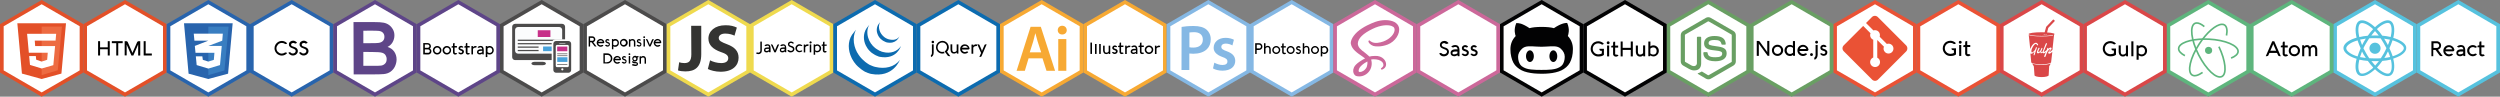 <?xml version="1.0" encoding="utf-8"?>
<!-- Generator: Adobe Illustrator 20.1.0, SVG Export Plug-In . SVG Version: 6.00 Build 0)  -->
<svg version="1.1" id="Layer_1" xmlns="http://www.w3.org/2000/svg" xmlns:xlink="http://www.w3.org/1999/xlink" x="0px" y="0px"
	 width="3000px" height="116px" viewBox="0 0 3000 116" style="enable-background:new 0 0 3000 116;" xml:space="preserve">
<rect x="0" y="0" width="3000" height="116" fill="#808080" stroke="none"/>
<style type="text/css">
	.st0{fill:#E35028;}
	.st1{fill:#FFFFFF;}
	.st2{fill:#ED6B42;}
	.st3{fill:#2864AD;}
	.st4{fill:#397EC1;}
	.st5{fill:#5E4588;}
	.st6{fill:#4C4B4B;}
	.st7{fill:#FBFCFD;}
	.st8{fill:#C73089;}
	.st9{fill:#47A2DB;}
	.st10{fill:#FDFDFD;}
	.st11{fill:#EFDA4E;}
	.st12{fill:#343432;}
	.st13{fill:#0C6BAF;}
	.st14{fill:#F7A933;}
	.st15{fill:#85B8E4;}
	.st16{fill:#CC689A;}
	.st17{fill:#020203;}
	.st18{fill:#699F63;}
	.st19{fill:#EA5235;}
	.st20{fill:#DA4748;}
	.st21{fill:#5EB57D;}
	.st22{fill:none;stroke:#5EB57D;stroke-width:2;stroke-miterlimit:10;}
	.st23{fill:#56C2DE;}
</style>
<polygon class="st0" points="0,87 0,29 50,0 100,29 100,87 50,116 "/>
<polygon class="st1" points="95.6,84.5 50,110.9 4.4,84.5 4.4,31.5 50,5.1 95.6,31.5 "/>
<polygon class="st0" points="73.7,88.3 50,94.8 26.3,88.3 20.8,27.9 79.2,27.9 "/>
<polygon class="st2" points="50,31.9 50,90.1 69.3,84.3 74.3,31.9 "/>
<polygon class="st1" points="67.4,40.6 32.5,40.6 33.3,48.8 34.6,63.3 57.3,63.3 56.6,71.7 50,73.9 43.4,71.6 43,67.3 35,67.3 
	36,77.9 50,82.2 64,78.2 66.1,55.3 42.2,55.3 41.7,48.7 66.7,48.7 "/>
<polygon class="st0" points="100,87 100,29 150,0 200,29 200,87 150,116 "/>
<polygon class="st1" points="195.6,84.5 150,110.9 104.4,84.5 104.4,31.5 150,5.1 195.6,31.5 "/>
<polygon class="st3" points="200,87 200,29 250,0 300,29 300,87 250,116 "/>
<polygon class="st1" points="295.6,84.5 250,110.9 204.4,84.5 204.4,31.5 250,5.1 295.6,31.5 "/>
<polygon class="st3" points="273.7,88.4 250,94.8 226.3,88.4 220.8,27.9 279.2,27.9 "/>
<polygon class="st4" points="250,32 250,90.1 269.3,84.5 274.3,32 "/>
<polygon class="st1" points="267.4,40.4 232.5,40.4 233.3,48.8 250,48.8 233.8,55.1 234.6,63.4 257.3,63.4 256.6,71.8 250,73.9 
	243.4,71.8 242.8,67.6 235,67.6 236,78.1 250,82.3 264,78.1 266.1,55.1 250.1,55.1 266.7,48.8 "/>
<polygon class="st3" points="300,87 300,29 350,0 400,29 400,87 350,116 "/>
<polygon class="st1" points="395.6,84.5 350,110.9 304.4,84.5 304.4,31.5 350,5.1 395.6,31.5 "/>
<polygon class="st5" points="400,87 400,29 450,0 500,29 500,87 450,116 "/>
<polygon class="st1" points="495.6,84.5 450,110.9 404.4,84.5 404.4,31.5 450,5.1 495.6,31.5 "/>
<path class="st5" d="M436,62.3V79h12.3c4.8,0,7.7-0.1,9.1-0.3c2-0.3,3.6-1.2,4.8-2.5c1.3-1.3,1.8-3.1,1.8-5.3c0-1.8-0.5-3.4-1.4-4.8
	c-0.9-1.3-2.3-2.3-4.1-2.8c-1.8-0.6-5.7-0.9-11.8-0.9L436,62.3 M436,36.9v14.9h8.6c5.2,0,8.3-0.1,9.5-0.3c2.3-0.3,4-1,5.3-2.3
	c1.3-1.3,1.9-2.9,1.9-5c0-2-0.6-3.6-1.7-4.8c-1.1-1.3-2.8-2-4.9-2.3c-1.3-0.2-5-0.3-11.3-0.3L436,36.9z M424.2,26.5h24.9
	c4.9,0,8.6,0.2,11,0.7c2.4,0.4,4.6,1.3,6.5,2.6c1.9,1.3,3.5,3.1,4.8,5.3s1.9,4.7,1.9,7.4c0,3-0.8,5.7-2.2,8.2
	c-1.4,2.5-3.5,4.3-6,5.6c3.4,1.1,6.1,3,8,5.7c1.8,2.7,2.8,5.8,2.8,9.3c0,2.8-0.7,5.6-1.9,8.3c-1.3,2.7-3.1,4.8-5.3,6.4
	s-5,2.6-8.3,2.9c-2.1,0.3-7.1,0.3-15,0.4h-21L424.2,26.5z"/>
<polygon class="st5" points="500,87 500,29 550,0 600,29 600,87 550,116 "/>
<polygon class="st1" points="595.6,84.5 550,110.9 504.4,84.5 504.4,31.5 550,5.1 595.6,31.5 "/>
<polygon class="st6" points="600,87 600,29 650,0 700,29 700,87 650,116 "/>
<polygon class="st1" points="695.6,84.4 650,110.9 604.3,84.4 604.3,31.6 650,5.1 695.6,31.6 "/>
<path class="st6" d="M641.2,74.2h10.4c1.9,0,3.5,0.9,3.5,2s-1.6,2-3.5,2h-10.4c-1.9,0-3.5-0.9-3.5-2
	C637.7,75.2,639.3,74.2,641.2,74.2z"/>
<path class="st6" d="M614.6,32.1c0-1.9,1.6-3.5,3.5-3.5h56.5c1.9,0,3.5,1.6,3.5,3.5v36.5c0,1.9-1.6,3.5-3.5,3.5h-56.5
	c-1.9,0-3.5-1.6-3.5-3.5V32.1z M616.8,34.4c0-1.9,1.6-3.5,3.5-3.5h52.1c1.9,0,3.5,1.6,3.5,3.5V61c0,1.9-1.6,3.5-3.5,3.5h-52.1
	c-1.9,0-3.5-1.6-3.5-3.5V34.4z"/>
<path class="st7" d="M671,64.4h-49.3c-2,0-3.6-1.6-3.6-3.6V36c0-2,1.6-3.6,3.6-3.6H671c2,0,3.6,1.6,3.6,3.6v24.9
	C674.7,62.9,673,64.4,671,64.4z"/>
<rect x="621.3" y="55.8" class="st6" width="25" height="1.5"/>
<rect x="621.3" y="51.7" class="st6" width="44.3" height="1.5"/>
<rect x="621.3" y="59.9" class="st6" width="25" height="1.5"/>
<rect x="645.3" y="36.3" class="st8" width="15.2" height="8.1"/>
<rect x="621.3" y="47.6" class="st6" width="53.4" height="1.5"/>
<rect x="651.7" y="55.8" class="st9" width="12.2" height="5.6"/>
<path class="st10" d="M683.7,73.7H662V52.1c0-2.7,2.2-4.9,4.9-4.9h16.8V73.7z"/>
<path class="st6" d="M664,52.5c0-1.8,1.5-3.3,3.3-3.3h14.8c1.8,0,3.3,1.5,3.3,3.3V84c0,1.8-1.5,3.3-3.3,3.3h-14.8
	c-1.8,0-3.3-1.5-3.3-3.3V52.5z M666.8,55.5c0-0.8,0.7-1.6,1.6-1.6h12.5c0.8,0,1.6,0.7,1.6,1.6V79c0,0.8-0.7,1.6-1.6,1.6h-12.5
	c-0.8,0-1.6-0.7-1.6-1.6V55.5z"/>
<path class="st1" d="M668.5,53.9H681c0.8,0,1.6,0.7,1.6,1.6V79c0,0.8-0.7,1.6-1.6,1.6h-12.5c-0.8,0-1.6-0.7-1.6-1.6V55.5
	C666.9,54.7,667.6,53.9,668.5,53.9z"/>
<rect x="668.6" y="64.2" class="st6" width="12.2" height="0.8"/>
<rect x="668.7" y="66.5" class="st6" width="12.2" height="0.8"/>
<rect x="668.6" y="76.8" class="st6" width="12.2" height="0.8"/>
<circle class="st1" cx="674.8" cy="83.2" r="1.3"/>
<rect x="668.7" y="68.7" class="st9" width="12.2" height="5.6"/>
<rect x="668.6" y="55.9" class="st8" width="12.2" height="5.6"/>
<path class="st1" d="M672.3,51.9h5c0.8,0,1.6,0.2,1.6,0.3s-0.7,0.3-1.6,0.3h-5c-0.8,0-1.6-0.2-1.6-0.3S671.3,51.9,672.3,51.9z"/>
<polygon class="st6" points="700,87 700,29 750,0 800,29 800,87 750,116 "/>
<polygon class="st1" points="795.6,84.4 750,110.9 704.3,84.4 704.3,31.6 750,5.1 795.6,31.6 "/>
<polygon class="st11" points="800,87 800,29 850,0 900,29 900,87 850,116 "/>
<polygon class="st1" points="895.6,84.5 850,110.9 804.4,84.5 804.4,31.5 850,5.1 895.6,31.5 "/>
<path class="st12" d="M829.4,31h12.1v34c0,15.4-7.3,20.7-19,20.7c-3,0-6.5-0.4-8.9-1.2l1.4-9.8c1.7,0.6,3.8,1,6.3,1
	c5.2,0,8.3-2.3,8.3-10.5L829.4,31z"/>
<path class="st12" d="M852.1,72.4c3.2,1.7,8.3,3.3,13.4,3.3c5.6,0,8.4-2.3,8.4-5.9c0-3.3-2.5-5.3-9-7.4c-8.9-3.2-14.8-8.1-14.8-16.1
	c0-9,7.8-16,20.4-16c6-0.1,10.4,1.2,13.7,2.8l-2.8,9.7c-2.1-1-5.9-2.5-11.1-2.5c-5.3,0-7.8,2.5-7.8,5.2c0,3.5,3,4.9,10,7.6
	c9.3,3.5,13.8,8.4,13.8,16.2c0,9-6.8,16.8-21.6,16.8c-6.2,0-12.2-1.7-15.3-3.3L852.1,72.4z"/>
<polygon class="st11" points="900,87 900,29 950,0 1000,29 1000,87 950,116 "/>
<polygon class="st1" points="995.6,84.5 950,110.9 904.4,84.5 904.4,31.5 950,5.1 995.6,31.5 "/>
<polygon class="st13" points="1000,87 1000,29 1050,0 1100,29 1100,87 1050,116 "/>
<polygon class="st1" points="1095.6,84.5 1050,110.9 1004.4,84.5 1004.4,31.5 1050,5.1 1095.6,31.5 "/>
<path class="st13" d="M1043.2,29.6c-2.7,4.7-3,10.4-1.4,15.6c1.4,4.9,4.5,9.3,8.4,12.4l0.3,0.2c0.3,0.3,0.8,0.6,1.1,0.8
	c0.2,0.1,0.3,0.3,0.5,0.3l0.3,0.2c0.3,0.2,0.5,0.3,0.8,0.5l0.2,0.1c0.3,0.2,0.4,0.3,0.7,0.4c0.1,0.1,0.2,0.1,0.3,0.2
	c0.2,0.1,0.3,0.2,0.5,0.3c0.3,0.2,0.7,0.3,1.1,0.5l0.3,0.1c0.3,0.1,0.6,0.3,0.8,0.3l0.3,0.2c0.3,0.1,0.5,0.2,0.8,0.3l0.3,0.1
	c0.4,0.1,0.8,0.3,1.2,0.3c8.8,2.4,17.2-0.7,21.4-7.1c0,0-4.8,16.6-25.3,12.9c-0.4-0.1-0.8-0.3-1.2-0.3l-0.3-0.1
	c-0.2-0.1-0.5-0.2-0.8-0.3l-0.3-0.2c-0.3-0.1-0.6-0.3-0.8-0.3l-0.3-0.1c-0.3-0.2-0.7-0.3-1.1-0.5c-0.3-0.1-0.4-0.2-0.6-0.3l-0.3-0.2
	c-0.3-0.2-0.5-0.3-0.8-0.4l-0.1-0.1c-0.2-0.2-0.6-0.3-0.8-0.5l-0.3-0.2c-0.2-0.1-0.3-0.3-0.5-0.3c-0.4-0.3-0.8-0.6-1.2-0.8l-0.3-0.2
	c-0.3-0.3-0.8-0.6-1.1-0.9c-0.3-0.3-0.7-0.6-0.9-0.9l-0.3-0.3c-0.3-0.3-0.6-0.7-0.9-0.9c-0.8-0.7-1.4-1.8-2.1-2.7
	c-0.7-1-1.3-2-1.8-3.1c-3.1-6.3-3.3-14.3,0.7-20.4L1043.2,29.6z"/>
<path class="st13" d="M1027.1,35.7c-4.8,9.8-2.7,21.7,3.4,30.3c0.3,0.3,0.4,0.6,0.7,0.9l0.2,0.3c0.2,0.3,0.4,0.5,0.6,0.8l0.2,0.3
	c0.3,0.3,0.5,0.7,0.8,0.9c0.3,0.3,0.6,0.7,0.8,0.9l0.3,0.3c0.2,0.3,0.4,0.4,0.7,0.7l0.3,0.3c0.3,0.3,0.6,0.6,0.9,0.8
	c0.3,0.3,0.7,0.6,0.9,0.8c0.1,0.1,0.2,0.2,0.3,0.3c0.3,0.2,0.4,0.3,0.7,0.6l0.3,0.3c0.3,0.2,0.5,0.4,0.8,0.6l0.3,0.2
	c0.3,0.2,0.5,0.3,0.8,0.6c0.1,0.1,0.2,0.2,0.3,0.2c0.3,0.3,0.8,0.5,1.2,0.8l0.3,0.2c0.3,0.2,0.6,0.3,0.8,0.5
	c0.2,0.1,0.3,0.2,0.5,0.3c0.3,0.1,0.5,0.3,0.8,0.4l0.3,0.1c0.3,0.2,0.6,0.3,0.9,0.4l0.3,0.1c0.3,0.2,0.8,0.3,1.1,0.5l0.3,0.1
	c0.3,0.2,0.7,0.3,1,0.4c0.5,0.2,0.9,0.3,1.3,0.4c0.1,0,0.2,0.1,0.3,0.1c0.4,0.1,0.8,0.3,1.3,0.3c10.9,2.6,22.5,0.3,29-8.5
	c0,0-7.8,21.8-34.4,16.8c-0.4-0.1-0.8-0.3-1.3-0.3l-0.3-0.1c-0.4-0.1-0.8-0.3-1.2-0.4c-0.5-0.2-0.8-0.3-1.2-0.4l-0.3-0.1
	c-0.3-0.2-0.8-0.3-1.1-0.5l-0.2-0.1c-0.3-0.2-0.7-0.3-1-0.4l-0.3-0.1c-0.3-0.2-0.5-0.3-0.8-0.4c-0.2-0.1-0.3-0.2-0.5-0.3
	c-0.3-0.2-0.6-0.3-0.8-0.5c-0.1-0.1-0.2-0.1-0.3-0.2c-0.4-0.3-0.8-0.5-1.2-0.8c-0.1-0.1-0.2-0.2-0.3-0.2c-0.3-0.2-0.5-0.3-0.8-0.5
	c-0.2-0.1-0.3-0.2-0.3-0.3c-0.3-0.2-0.5-0.3-0.8-0.6l-0.3-0.3c-0.3-0.2-0.4-0.3-0.7-0.5l-0.3-0.3c-0.3-0.3-0.5-0.4-0.8-0.7l-0.2-0.1
	c-0.3-0.3-0.6-0.6-0.9-0.8l-0.3-0.3c-0.3-0.2-0.4-0.4-0.7-0.7l-0.3-0.3c-0.2-0.3-0.5-0.6-0.8-0.8c-0.3-0.3-0.6-0.7-0.8-1l-0.2-0.3
	c-0.2-0.3-0.3-0.5-0.6-0.8c-0.1-0.1-0.2-0.2-0.3-0.3c-0.2-0.3-0.4-0.6-0.6-0.8l-0.1-0.2c-0.3-0.3-0.5-0.7-0.7-1
	c-0.1-0.1-0.1-0.2-0.2-0.3c-0.2-0.3-0.3-0.5-0.4-0.8c-0.1-0.1-0.2-0.3-0.3-0.4c-0.2-0.3-0.3-0.5-0.4-0.7s-0.2-0.3-0.3-0.4l-0.1-0.3
	c-0.1-0.1-0.1-0.3-0.2-0.4c-0.1-0.2-0.2-0.4-0.3-0.6c-4.3-8.8-4.9-19.5,0.6-27.8L1027.1,35.7z"/>
<path class="st13" d="M1056.1,26.7c-3.3,6.1-0.2,13.6,4.8,17.6c0.8,0.7,1.8,1.3,2.8,1.8c0.5,0.3,1.1,0.5,1.6,0.7
	c0.4,0.2,0.9,0.3,1.3,0.4c5.6,1.4,10.1,0.4,12.8-3.6c-0.8,1.3-3.9,9.6-15.3,7.3c-0.3,0-0.5-0.2-0.8-0.3l-0.3-0.1
	c-0.2-0.1-0.3-0.1-0.5-0.2c-4.1-1.6-7.7-4.8-9.3-9.1c-1.7-4-1.4-8.4,0.9-12L1056.1,26.7z"/>
<polygon class="st13" points="1100,87 1100,29 1150,0 1200,29 1200,87 1150,116 "/>
<polygon class="st1" points="1195.6,84.5 1150,110.9 1104.4,84.5 1104.4,31.5 1150,5.1 1195.6,31.5 "/>
<polygon class="st14" points="1200,87 1200,29 1250,0 1300,29 1300,87 1250,116 "/>
<polygon class="st1" points="1295.6,84.5 1250,110.9 1204.4,84.5 1204.4,31.5 1250,5.1 1295.6,31.5 "/>
<path class="st14" d="M1234.3,70l-4.5,15h-9.9l16.8-52.8h12.3l17.1,52.8h-10.3l-4.8-15H1234.3z M1249.4,62.8l-4.2-12.9
	c-1-3.2-1.8-6.8-2.7-9.8h-0.2c-0.8,3-1.6,6.8-2.5,9.8l-4.1,12.9L1249.4,62.8z"/>
<path class="st14" d="M1280.1,36.2c0,2.9-2.1,5.2-5.5,5.2c-3.2,0-5.3-2.3-5.3-5.2c0-3,2.2-5.3,5.4-5.3
	C1278,31,1280,33.2,1280.1,36.2z M1269.9,85V46.9h9.7V85H1269.9z"/>
<polygon class="st14" points="1300,87 1300,29 1350,0 1400,29 1400,87 1350,116 "/>
<polygon class="st1" points="1395.6,84.5 1350,110.9 1304.4,84.5 1304.4,31.5 1350,5.1 1395.6,31.5 "/>
<polygon class="st15" points="1400,87 1400,29 1450,0 1500,29 1500,87 1450,116 "/>
<polygon class="st1" points="1495.6,84.5 1450,110.9 1404.4,84.5 1404.4,31.5 1450,5.1 1495.6,31.5 "/>
<path class="st15" d="M1417.9,32.3c3.4-0.6,8.2-1.1,14.5-1.1c7,0,12.1,1.5,15.4,4.3c3.1,2.6,5.1,6.7,5.1,11.5c0,5-1.6,9.1-4.5,11.9
	c-3.8,3.8-9.8,5.6-16.5,5.6c-1.8,0-3.4-0.1-4.7-0.3V84h-9.4L1417.9,32.3z M1427.3,56.7c1.2,0.3,2.7,0.4,4.7,0.4
	c7.1,0,11.4-3.5,11.4-9.6c0-5.8-4-8.9-10.6-8.9c-2.7,0-4.5,0.3-5.5,0.4V56.7z"/>
<path class="st15" d="M1457.2,75.2c2.2,1.3,6.3,2.8,9.7,2.8c4.2,0,6-1.7,6-4.2c0-2.6-1.6-3.9-6.2-5.5c-7.3-2.6-10.4-6.6-10.3-11
	c0-6.7,5.5-11.9,14.3-11.9c4.2,0,7.8,1.1,10,2.3l-1.8,6.8c-1.6-0.9-4.7-2.2-8-2.2c-3.4,0-5.3,1.6-5.3,3.9c0,2.4,1.8,3.6,6.6,5.3
	c6.8,2.5,10,5.9,10.1,11.5c0,6.8-5.3,11.8-15.3,11.8c-4.6,0-8.7-1.1-11.4-2.7L1457.2,75.2z"/>
<polygon class="st15" points="1500,87 1500,29 1550,0 1600,29 1600,87 1550,116 "/>
<polygon class="st1" points="1595.6,84.5 1550,110.9 1504.4,84.5 1504.4,31.5 1550,5.1 1595.6,31.5 "/>
<polygon class="st16" points="1600,87 1600,29 1650,0 1700,29 1700,87 1650,116 "/>
<polygon class="st1" points="1695.6,84.4 1650,110.9 1604.3,84.4 1604.3,31.6 1650,5.1 1695.6,31.6 "/>
<path class="st16" d="M1678.7,32.8c-0.7-2.6-2.5-4.8-5.4-6.4c-5.7-2.9-14.7-3.1-23.1-0.1c-4.9,1.8-14.4,5.7-21.5,12
	c-7.1,6.6-8.3,12.4-7.6,14.6c1.2,6.4,7.9,10.8,13.3,14.5c1.4,0.9,2.8,1.9,3.7,2.7c-3,1.5-11.2,6-13.3,10.7c-1.7,3.7-0.8,6.4-0.2,7.6
	c0.7,1.4,1.8,2.5,2.9,2.8s2.4,0.5,3.6,0.5c4.8,0,9.5-2.5,12.4-6.8s3.1-9.9,1.8-13.4c1.9-0.5,3.9-0.5,6.1-0.2
	c4.3,0.5,6.4,2.2,7.5,3.4c1.1,1.4,1.3,2.8,1.2,3.7c-0.2,1.6-1.6,2.6-2.2,3.1c-0.5,0.3-1,0.7-0.8,1.3c0.2,0.8,1.1,0.7,1.4,0.7
	c1-0.2,4.6-2,4.8-5.9c0.1-2.4-0.8-4.8-2.8-6.8c-2.4-2.5-6.1-3.9-10.3-3.7c-3.1,0-5.2,0.3-6.9,0.8l-0.1-0.1c-1.6-1.6-3.7-3.2-5.5-4.7
	c-4.4-3.2-8.5-6.4-8.3-11.2c0.4-5.9,6.2-11.7,17.6-17.2c10.1-4.9,18.3-5.1,22.7-3.6c1.8,0.7,3,1.5,3.4,2.5c0.8,1.9,0.5,4.2-1,6.8
	c-2.5,4.4-9,9.8-18.9,11c-6,0.7-8.5-2-8.7-2c-0.7-0.7-1.1-1.2-1.9-0.7s-0.5,1.6-0.2,2c0.5,1.2,2.4,3.2,5.5,4.4
	c2.5,0.8,9.1,1.4,17.2-1.6C1674.1,50.1,1680.6,40.4,1678.7,32.8z M1640.4,79.2c-0.1,0.2-0.1,0.5-0.2,0.7s-0.2,0.5-0.2,0.7
	c-0.5,0.9-1.1,2-2,2.8c-2.5,2.7-6,3.4-7.1,2.8c-0.4-0.2-0.5-0.5-0.5-0.9c-0.2-1.3,0.5-3.9,2.9-6.2c2.8-2.8,6.6-4.9,7.6-5.3
	C1641.1,75.7,1640.9,77.5,1640.4,79.2z"/>
<polygon class="st17" points="1800,87 1800,29 1850,0 1900,29 1900,87 1850,116 "/>
<polygon class="st1" points="1895.6,84.4 1850,110.9 1804.3,84.4 1804.3,31.6 1850,5.1 1895.6,31.6 "/>
<path class="st17" d="M1812.5,58.9c0,3.4,0.3,6.5,1,9.2c0.6,2.7,1.5,5.1,2.6,7.2c1.1,2,2.5,3.8,4.3,5.3c1.7,1.5,3.6,2.8,5.6,3.8
	s4.3,1.8,6.9,2.4s5.3,1,8,1.3c2.7,0.2,5.7,0.4,8.9,0.4c3.3,0,6.3-0.1,9-0.4c2.7-0.2,5.4-0.7,8-1.3c2.6-0.6,4.9-1.4,7-2.4
	c2-1,3.9-2.2,5.7-3.8c1.7-1.5,3.2-3.3,4.3-5.3c1.1-2,2-4.4,2.7-7.2c0.6-2.7,1-5.8,1-9.2c0-6.1-2-11.3-6.1-15.7
	c0.2-0.6,0.4-1.3,0.6-2c0.2-0.7,0.4-1.8,0.5-3.2c0.2-1.4,0.1-3-0.2-4.8c-0.3-1.8-0.8-3.6-1.6-5.5l-0.5-0.1c-0.4-0.1-1-0.1-1.9,0.1
	c-0.9,0.1-1.9,0.3-3.1,0.7c-1.2,0.3-2.7,1-4.6,1.9c-1.9,0.9-3.8,2.1-5.9,3.5c-3.6-1-8.5-1.5-14.7-1.5s-11.1,0.5-14.6,1.5
	c-2.1-1.4-4.1-2.6-5.9-3.5c-1.9-0.9-3.4-1.6-4.5-1.9c-1.1-0.3-2.2-0.5-3.1-0.6c-1-0.1-1.6-0.1-1.8-0.1c-0.3,0-0.5,0.1-0.6,0.1
	c-0.8,1.9-1.3,3.7-1.6,5.5c-0.3,1.8-0.3,3.4-0.2,4.8c0.2,1.4,0.3,2.4,0.5,3.2c0.2,0.7,0.4,1.4,0.6,2
	C1814.6,47.6,1812.5,52.9,1812.5,58.9z M1821.7,68.1c0-3.5,1.6-6.7,4.8-9.7c1-0.9,2.1-1.5,3.3-2c1.3-0.5,2.7-0.7,4.3-0.8
	c1.6-0.1,3.1,0,4.6,0c1.5,0.1,3.3,0.2,5.4,0.3s4,0.2,5.6,0.2s3.4-0.1,5.6-0.2c2.1-0.1,4-0.3,5.4-0.3c1.5-0.1,3-0.1,4.6,0
	s3,0.3,4.3,0.8s2.4,1.1,3.3,2c3.2,2.9,4.8,6.1,4.8,9.7c0,2.1-0.3,4-0.8,5.6s-1.2,3-2,4.1s-2,2-3.4,2.8c-1.5,0.8-2.9,1.4-4.2,1.8
	c-1.4,0.4-3.1,0.7-5.3,1c-2.2,0.2-4.1,0.4-5.8,0.4c-1.7,0-3.8,0.1-6.5,0.1s-4.8,0-6.5-0.1c-1.7,0-3.6-0.2-5.8-0.4
	c-2.2-0.2-3.9-0.6-5.3-1s-2.8-1-4.2-1.8c-1.5-0.8-2.6-1.7-3.4-2.8c-0.8-1.1-1.5-2.5-2-4.1S1821.7,70.2,1821.7,68.1z M1859.3,67.4
	c0,3.9,2.1,7,4.7,7s4.7-3.1,4.7-7s-2.1-7-4.7-7S1859.3,63.5,1859.3,67.4z M1831.2,67.4c0,3.9,2.1,7,4.7,7s4.7-3.1,4.7-7
	s-2.1-7-4.7-7S1831.2,63.5,1831.2,67.4z"/>
<polygon class="st18" points="2000,87 2000,29 2050,0 2100,29 2100,87 2050,116 "/>
<polygon class="st1" points="2095.6,84.4 2050,110.9 2004.3,84.4 2004.3,31.6 2050,5.1 2095.6,31.6 "/>
<path class="st18" d="M2050,95.2c-1,0-2-0.3-2.9-0.8L2038,89c-1.4-0.8-0.7-1-0.2-1.2c1.8-0.6,2.2-0.8,4.1-1.9
	c0.2-0.1,0.5-0.1,0.7,0.1l7,4.2c0.3,0.1,0.6,0.1,0.8,0l27.3-15.7c0.3-0.1,0.4-0.4,0.4-0.7V42.2c0-0.3-0.2-0.6-0.4-0.8l-27.3-15.7
	c-0.3-0.1-0.6-0.1-0.8,0l-27.3,15.7c-0.3,0.2-0.4,0.4-0.4,0.7v31.5c0,0.3,0.2,0.6,0.4,0.7l7.5,4.3c4.1,2,6.5-0.4,6.5-2.8V44.9
	c0-0.4,0.4-0.8,0.8-0.8h3.5c0.4,0,0.8,0.3,0.8,0.8V76c0,5.4-2.9,8.5-8.1,8.5c-1.6,0-2.8,0-6.3-1.7l-7.2-4.1c-1.8-1-2.9-2.9-2.9-5
	V42.2c0-2,1.1-4,2.9-5l27.3-15.8c1.7-1,4-1,5.7,0l27.3,15.8c1.8,1,2.9,2.9,2.9,5v31.5c0,2-1.1,3.9-2.9,5l-27.3,15.8
	C2052,95,2051,95.2,2050,95.2z"/>
<path class="st18" d="M2058.4,73.5c-11.9,0-14.4-5.5-14.4-10.1c0-0.4,0.4-0.8,0.8-0.8h3.5c0.4,0,0.7,0.3,0.8,0.7
	c0.5,3.6,2.1,5.4,9.3,5.4c5.7,0,8.2-1.3,8.2-4.4c0-1.8-0.7-3.1-9.6-3.9c-7.5-0.7-12.1-2.4-12.1-8.4c0-5.5,4.6-8.8,12.4-8.8
	c8.7,0,13.1,3,13.6,9.5c0,0.2-0.1,0.4-0.2,0.6c-0.1,0.2-0.4,0.3-0.6,0.3h-3.5c-0.4,0-0.7-0.3-0.8-0.6c-0.8-3.8-2.9-5-8.5-5
	c-6.3,0-7,2.2-7,3.8c0,2,0.9,2.6,9.3,3.7c8.4,1.1,12.4,2.7,12.4,8.6C2072,70.1,2067,73.5,2058.4,73.5z"/>
<polygon class="st19" points="2200,87 2200,29 2250,0 2300,29 2300,87 2250,116 "/>
<polygon class="st1" points="2295.6,84.4 2250,110.9 2204.3,84.4 2204.3,31.6 2250,5.1 2295.6,31.6 "/>
<path class="st19" d="M2287.4,54.5l-34-34c-2-2-5.1-2-7.1,0l-7.1,7.1l8.9,8.9c2.1-0.7,4.5-0.2,6.1,1.4c1.7,1.7,2.1,4.1,1.4,6.2
	l8.6,8.6c2.1-0.7,4.5-0.3,6.2,1.4c2.3,2.3,2.3,6.1,0,8.4c-2.3,2.3-6.1,2.3-8.4,0c-1.8-1.8-2.2-4.3-1.3-6.5l-8-8v21.2
	c0.6,0.3,1.1,0.7,1.6,1.1c2.3,2.3,2.3,6.1,0,8.4c-2.3,2.3-6.1,2.3-8.4,0s-2.3-6.1,0-8.4c0.6-0.6,1.2-1,2-1.3V47.7
	c-0.7-0.3-1.4-0.7-2-1.3c-1.8-1.8-2.2-4.4-1.3-6.5l-8.8-8.8l-23.3,23.3c-2,2-2,5.1,0,7.1l34,34c2,2,5.1,2,7.1,0l33.8-33.8
	C2289.3,59.7,2289.3,56.5,2287.4,54.5z"/>
<polygon class="st20" points="2400,87 2400,29 2450,0 2500,29 2500,87 2450,116 "/>
<polygon class="st1" points="2495.6,84.4 2450,110.9 2404.3,84.4 2404.3,31.6 2450,5.1 2495.6,31.6 "/>
<path class="st20" d="M2449.8,78c-4.1,0-7.2-0.6-8.7-1c-1-0.2-1.9-0.5-2.5-0.8l2,3.4l0.8,10.7c0,1.2,3.8,2.2,8.5,2.2s8.5-1,8.5-2.2
	l0.6-10.8l1.9-3.3c-0.6,0.3-1.5,0.5-2.5,0.8C2457,77.4,2453.9,78,2449.8,78z M2461.1,43.1c-3,0.4-6.9,0.6-11.1,0.6
	s-8.1-0.2-11.1-0.6c-1.5-0.2-2.6-0.4-3.5-0.7c-0.2-0.1-0.5-0.2-0.9-0.4l1.8,17c0.1-0.3,0.2-0.6,0.3-0.9c0.2-0.6,0.5-1.2,0.8-1.7
	c0.3-0.6,0.6-1.1,0.9-1.6c0.3-0.5,0.7-1,1.1-1.4c0.4-0.4,0.8-0.8,1.2-1.1c0.4-0.3,0.8-0.5,1.2-0.7c0.4-0.2,0.8-0.3,1.2-0.3
	c0.5,0,0.9,0.1,1.3,0.4c0.4,0.3,0.8,0.7,1.2,1.2c0.1,0.1,0.1,0.3,0.2,0.4c0,0.1,0,0.2,0,0.4c0,0.3-0.1,0.5-0.2,0.6
	c-0.1,0.2-0.3,0.2-0.5,0.2s-0.3-0.1-0.4-0.3c-0.1-0.2-0.3-0.4-0.5-0.7s-0.3-0.5-0.5-0.6s-0.4-0.2-0.6-0.2c-0.4,0-0.7,0.1-1.1,0.4
	c-0.4,0.3-0.8,0.7-1.2,1.2s-0.8,1-1.1,1.6c-0.4,0.6-0.7,1.2-1,1.9c-0.3,0.6-0.5,1.3-0.7,1.9c-0.2,0.6-0.2,1.2-0.2,1.7
	c0,0.2,0,0.3,0,0.5c0,0.2,0.1,0.3,0.1,0.5c0.1,0.1,0.1,0.3,0.3,0.4c0.1,0.1,0.2,0.1,0.4,0.1s0.4-0.1,0.6-0.2
	c0.2-0.1,0.5-0.3,0.7-0.5c0.3-0.2,0.5-0.4,0.8-0.7s0.5-0.5,0.7-0.8s0.4-0.5,0.6-0.8c0.2-0.2,0.3-0.5,0.4-0.6l0.7-2.1
	c0.1-0.2,0.2-0.4,0.3-0.5s0.3-0.1,0.4-0.1h0.2l0.2,0.1l0.1,0.2c0,0.1,0,0.2,0,0.3c0,0.3,0,0.6-0.1,0.8s-0.1,0.5-0.2,0.7
	c-0.1,0.2-0.2,0.5-0.3,0.7s-0.2,0.5-0.3,0.8c0,0-0.1,0.1-0.1,0.3c-0.1,0.2-0.1,0.4-0.2,0.6c-0.1,0.2-0.2,0.5-0.2,0.8
	c-0.1,0.3-0.2,0.6-0.3,0.9c-0.1,0.3-0.2,0.6-0.3,0.9c-0.1,0.3-0.2,0.6-0.2,0.8c-0.1,0.2-0.1,0.4-0.2,0.6c0,0.2-0.1,0.3-0.1,0.3
	c0,0.1-0.1,0.2-0.1,0.3c-0.1,0.1-0.1,0.2-0.2,0.3c-0.1,0.1-0.2,0.2-0.2,0.3c-0.1,0.1-0.2,0.1-0.3,0.1c-0.2,0-0.3-0.1-0.4-0.2
	c-0.1-0.1-0.1-0.3-0.1-0.6v-0.1v-0.1c0-0.1,0-0.3,0.1-0.5c0.1-0.3,0.2-0.6,0.3-0.9c0.1-0.3,0.2-0.7,0.3-1c0.1-0.4,0.2-0.7,0.3-1
	c-0.3,0.3-0.6,0.6-0.9,0.9c-0.3,0.3-0.6,0.6-1,0.8c-0.3,0.2-0.7,0.4-1,0.6c-0.3,0.1-0.7,0.2-1,0.2c-0.4,0-0.7-0.1-0.9-0.2l-0.1-0.1
	l1,10.8c0.3,0.7,5.3,2.3,11.9,2.3c6.6,0,11.7-1.6,11.9-2.3l1.5-12.8c-0.1,0.1-0.2,0.2-0.4,0.3c-0.4,0.4-0.8,0.7-1.2,1
	s-0.7,0.5-1.1,0.7c-0.4,0.2-0.7,0.2-1.1,0.2c-0.4,0-0.7-0.1-0.9-0.3c-0.2-0.2-0.3-0.4-0.3-0.7v-0.1v-0.1c0-0.2,0.1-0.4,0.2-0.6
	c0.1-0.2,0.3-0.5,0.5-0.7c0.2-0.3,0.4-0.5,0.6-0.8c0.2-0.3,0.4-0.5,0.6-0.7c0.2-0.2,0.3-0.4,0.5-0.6c0.1-0.2,0.2-0.3,0.2-0.5
	l-0.1-0.2c-0.1,0-0.1-0.1-0.2-0.1c-0.2,0-0.4,0.1-0.6,0.2c-0.2,0.1-0.4,0.2-0.6,0.4c-0.2,0.2-0.4,0.4-0.6,0.6
	c-0.2,0.2-0.4,0.5-0.6,0.7c-0.2,0.2-0.3,0.5-0.5,0.7c-0.1,0.2-0.3,0.5-0.4,0.7c0,0.1-0.1,0.2-0.1,0.3c-0.1,0.1-0.1,0.3-0.2,0.4
	c-0.1,0.1-0.1,0.3-0.2,0.5c-0.1,0.2-0.1,0.3-0.2,0.4c-0.1,0.1-0.1,0.3-0.2,0.4c0,0.1-0.1,0.2-0.1,0.2c0,0.1-0.1,0.2-0.1,0.3
	c-0.1,0.1-0.1,0.3-0.2,0.5s-0.2,0.4-0.2,0.6c-0.1,0.2-0.2,0.4-0.2,0.6c-0.1,0.2-0.1,0.4-0.2,0.5c-0.1,0.1-0.1,0.3-0.1,0.3
	c-0.1,0.2-0.1,0.3-0.2,0.4c-0.1,0.1-0.1,0.3-0.2,0.4c-0.1,0.1-0.2,0.2-0.3,0.3c-0.1,0.1-0.2,0.1-0.4,0.1s-0.3,0-0.4-0.1
	c-0.1-0.1-0.2-0.3-0.2-0.5c0-0.1,0-0.2,0-0.4c0-0.1,0.1-0.2,0.1-0.4c0-0.1,0.1-0.2,0.1-0.4c0-0.1,0.1-0.2,0.1-0.3
	c0.3-0.6,0.5-1.2,0.8-1.8c0.3-0.6,0.6-1.2,0.8-1.8c0.1-0.1,0.1-0.2,0.2-0.4c-0.3,0.3-0.7,0.6-1,0.8s-0.6,0.4-1,0.6
	c-0.3,0.1-0.6,0.2-0.9,0.2c-0.2,0-0.4,0-0.5-0.1s-0.2-0.2-0.3-0.3s-0.1-0.2-0.2-0.4V63l-0.3,0.2c-0.3,0.2-0.6,0.4-0.9,0.5
	c-0.3,0.1-0.6,0.2-0.8,0.2s-0.4-0.1-0.6-0.2c-0.2-0.2-0.2-0.4-0.2-0.8c0-0.3,0-0.6,0.1-1c-0.1,0.2-0.3,0.5-0.5,0.7s-0.4,0.5-0.7,0.7
	s-0.5,0.4-0.8,0.5s-0.7,0.2-1,0.2c-0.2,0-0.3,0-0.5-0.1c-0.2,0-0.3-0.1-0.4-0.2c-0.1-0.1-0.2-0.2-0.3-0.4s-0.1-0.4-0.1-0.6
	c0,0,0-0.1,0-0.3s0.1-0.5,0.2-0.8c0.1-0.4,0.3-0.9,0.5-1.5s0.5-1.3,1-2.2c0.1-0.2,0.2-0.4,0.4-0.5c0.1-0.1,0.3-0.1,0.4-0.1h0.2
	l0.2,0.1l0.2,0.2l0.1,0.2V58c0,0.1-0.1,0.2-0.2,0.4c-0.1,0.2-0.2,0.4-0.3,0.6c-0.1,0.2-0.2,0.4-0.4,0.7c-0.1,0.2-0.2,0.5-0.3,0.8
	s-0.2,0.5-0.3,0.8s-0.1,0.5-0.1,0.8c0,0.1,0,0.2,0.1,0.3s0.1,0.1,0.2,0.1c0.3,0,0.6-0.1,0.9-0.3c0.3-0.2,0.6-0.5,0.8-0.8
	c0.3-0.3,0.5-0.7,0.7-1c0.2-0.4,0.4-0.7,0.5-1c0.1-0.2,0.2-0.4,0.3-0.7c0.1-0.2,0.2-0.4,0.2-0.6c0.1-0.2,0.2-0.4,0.3-0.5
	s0.2-0.2,0.4-0.2s0.3,0.1,0.4,0.2c0.1,0.1,0.2,0.3,0.2,0.5c0,0.1,0,0.3-0.1,0.4c-0.1,0.2-0.2,0.4-0.3,0.6c-0.1,0.2-0.2,0.5-0.3,0.8
	s-0.2,0.6-0.3,0.8c-0.1,0.3-0.2,0.6-0.3,0.8c-0.1,0.3-0.1,0.5-0.1,0.8c0,0.2,0.1,0.3,0.3,0.3s0.3-0.1,0.6-0.2
	c0.2-0.1,0.5-0.3,0.7-0.5l0.2-0.2c0.1-0.3,0.2-0.6,0.3-0.8c0.2-0.5,0.4-0.9,0.5-1.4c0.2-0.5,0.3-0.9,0.5-1.3l2.3-5.8
	c0.1-0.2,0.2-0.4,0.4-0.5s0.3-0.1,0.5-0.1s0.3,0.1,0.4,0.2c0.1,0.1,0.2,0.3,0.2,0.5c0,0.1,0,0.2-0.1,0.3c0,0.1-0.1,0.2-0.2,0.4
	c-0.1,0.3-0.3,0.6-0.4,1c-0.2,0.4-0.4,0.8-0.6,1.3c-0.2,0.5-0.4,1-0.6,1.5c-0.2,0.5-0.4,1-0.6,1.5c-0.2,0.5-0.4,1-0.6,1.4
	c-0.2,0.4-0.3,0.8-0.4,1.1c-0.1,0.1-0.1,0.3-0.2,0.5c-0.1,0.2-0.1,0.3-0.1,0.5v0.2l0.2,0.1c0.1,0,0.2,0,0.4-0.1s0.3-0.2,0.5-0.3
	c0.2-0.1,0.4-0.3,0.6-0.4c0.2-0.2,0.4-0.3,0.6-0.5c0.2-0.2,0.4-0.3,0.6-0.5c0.2-0.2,0.3-0.3,0.5-0.5l0.1-0.1
	c0.1-0.3,0.2-0.5,0.2-0.7c0-0.1,0.1-0.3,0.2-0.5c0.1-0.2,0.2-0.4,0.2-0.6c0.1-0.2,0.2-0.4,0.3-0.5s0.2-0.2,0.4-0.2s0.3,0,0.4,0.1
	c0.1,0.1,0.1,0.2,0.1,0.4v0.2v0.2v0.2v0.2c0.2-0.2,0.4-0.4,0.6-0.6c0.2-0.2,0.4-0.4,0.7-0.5c0.2-0.2,0.5-0.3,0.7-0.4
	c0.2-0.1,0.5-0.2,0.7-0.2s0.3,0,0.5,0.1c0.2,0,0.3,0.1,0.4,0.2c0.1,0.1,0.2,0.2,0.3,0.3s0.1,0.3,0.1,0.5s-0.1,0.5-0.2,0.8
	c-0.1,0.3-0.3,0.6-0.5,0.8c-0.2,0.3-0.4,0.6-0.6,0.8c-0.2,0.3-0.4,0.5-0.6,0.7c-0.2,0.2-0.3,0.4-0.5,0.6c-0.1,0.2-0.2,0.3-0.2,0.3
	l0.1,0.2c0,0,0.1,0.1,0.2,0.1c0.1,0,0.2,0,0.4-0.1s0.4-0.3,0.7-0.5c0.3-0.2,0.7-0.6,1.1-0.9c0.3-0.3,0.7-0.6,1.1-1l2-18.5
	c-0.3,0.2-0.7,0.3-0.9,0.4C2463.7,42.7,2462.6,42.9,2461.1,43.1z M2449.9,38.7c-8.6,0-15.6,1-15.6,2.2c0,1.2,7,2.2,15.6,2.2
	s15.6-1,15.6-2.2C2465.5,39.7,2458.6,38.7,2449.9,38.7z M2456.2,41.5c0,0.3-0.8,0.5-1.9,0.5c-1,0-1.9-0.2-1.9-0.5
	c0-0.3,0.8-0.5,1.9-0.5S2456.2,41.2,2456.2,41.5z"/>
<path class="st20" d="M2452.9,41.3L2452.9,41.3c0,0.2,0.7,0.4,1.5,0.4s1.5-0.1,1.5-0.3l2-7.9l7.8-8.2c0.2-0.2-0.2-0.8-0.7-1.3
	c-0.6-0.5-1.2-0.7-1.3-0.5l-8.3,8.7L2452.9,41.3z"/>
<polygon class="st21" points="2600,87 2600,29 2650,0 2700,29 2700,87 2650,116 "/>
<polygon class="st1" points="2695.6,84.4 2650,110.9 2604.3,84.4 2604.3,31.6 2650,5.1 2695.6,31.6 "/>
<path class="st22" d="M2671.8,42.6c1.2-6.1,0.5-10.7-2.3-12.6c-0.9-0.6-2.1-0.9-3.4-0.8c-6.9,0.3-18,9.7-27.1,23.7
	c-10.8,16.6-14.6,33.1-8.5,37.1c2.9,1.9,7.4,0.5,12.6-3.1"/>
<path class="st22" d="M2677.3,69.7c5.1-2,8.2-4.7,8.4-7.8c0.4-7.2-15.3-13.9-35-14.9c-1.8-0.1-3.7-0.1-5.4-0.1
	c-17.2,0.1-30.6,4.8-30.9,11.3c-0.2,3.1,2.7,6.1,7.5,8.6"/>
<path class="st22" d="M2645.2,31.9c-3.5-2.9-6.8-4.5-9.4-4.3c-0.7,0.1-1.3,0.2-2,0.5c-6.4,3.3-4.4,20.2,4.6,37.8
	s21.4,29.2,27.9,25.9c6.2-3.1,4.5-18.9-3.6-35.8"/>
<circle class="st21" cx="2650.3" cy="60.5" r="4.3"/>
<polygon class="st23" points="2800,87 2800,29 2850,0 2900,29 2900,87 2850,116 "/>
<polygon class="st1" points="2895.6,84.4 2850,110.9 2804.3,84.4 2804.3,31.6 2850,5.1 2895.6,31.6 "/>
<path class="st23" d="M2874.3,46.2c-0.8-0.3-1.6-0.5-2.4-0.8c0.2-0.5,0.2-1.1,0.4-1.7c1.8-8.9,0.6-16.2-3.5-18.5
	c-3.9-2.3-10.4,0.1-16.9,5.7c-0.6,0.5-1.3,1.1-1.9,1.7c-0.4-0.4-0.8-0.8-1.3-1.1c-6.8-6-13.7-8.6-17.8-6.3
	c-3.9,2.3-5.1,9.1-3.5,17.5c0.2,0.8,0.4,1.7,0.5,2.5c-1,0.3-1.9,0.6-2.8,0.9c-7.9,2.7-13,7.1-13,11.6c0,4.7,5.5,9.4,13.8,12.2
	c0.7,0.2,1.4,0.5,2,0.6c-0.2,0.9-0.5,1.8-0.6,2.7c-1.6,8.3-0.4,15,3.6,17.2c4.1,2.3,10.9-0.1,17.5-5.9c0.5-0.5,1.1-0.9,1.6-1.4
	c0.7,0.6,1.4,1.3,2,1.9c6.4,5.5,12.8,7.8,16.7,5.5c4.1-2.3,5.4-9.5,3.6-18.1c-0.2-0.7-0.3-1.4-0.5-2c0.5-0.2,1-0.3,1.4-0.5
	c8.7-2.9,14.3-7.5,14.3-12.2C2887.8,53.3,2882.5,49,2874.3,46.2z"/>
<path class="st1" d="M2872.5,67.1c-0.4,0.2-0.8,0.3-1.3,0.4c-1-3-2.3-6.3-3.9-9.6c1.5-3.3,2.7-6.4,3.7-9.5c0.8,0.2,1.5,0.5,2.3,0.7
	c7,2.4,11.3,6,11.3,8.7C2884.5,60.8,2879.9,64.6,2872.5,67.1z M2869.4,73.2c0.8,3.9,0.8,7.3,0.4,10c-0.5,2.4-1.4,4.1-2.5,4.7
	c-2.4,1.4-7.5-0.4-13-5.1c-0.6-0.5-1.3-1.1-1.9-1.7c2.1-2.3,4.2-5.1,6.4-8c3.6-0.3,7.1-0.8,10.2-1.6
	C2869.1,72,2869.3,72.6,2869.4,73.2z M2838,87.7c-2.3,0.8-4.2,0.8-5.3,0.2c-2.4-1.4-3.4-6.7-2-13.8c0.2-0.8,0.4-1.7,0.5-2.5
	c3.1,0.7,6.5,1.2,10.2,1.5c2.1,2.9,4.3,5.7,6.5,8c-0.5,0.5-1,0.9-1.4,1.4C2843.5,84.9,2840.6,86.8,2838,87.7z M2827.1,67.1
	c-3.7-1.3-6.7-2.9-8.8-4.7c-1.9-1.6-2.8-3.2-2.8-4.5c0-2.7,4.1-6.3,11-8.6c0.8-0.3,1.7-0.6,2.6-0.8c1,3.1,2.2,6.3,3.7,9.5
	c-1.5,3.3-2.8,6.6-3.7,9.7C2828.3,67.5,2827.7,67.3,2827.1,67.1z M2830.7,42.2c-1.4-7.3-0.5-12.8,1.9-14.1c2.5-1.4,8.1,0.6,14,5.8
	c0.4,0.3,0.8,0.7,1.1,1.1c-2.2,2.3-4.4,5.1-6.4,7.9c-3.6,0.3-7,0.8-10.1,1.6C2831,43.7,2830.9,43,2830.7,42.2z M2863.3,50.2
	c-0.8-1.3-1.5-2.6-2.3-3.8c2.4,0.3,4.7,0.7,6.9,1.2c-0.7,2.1-1.4,4.3-2.4,6.5C2864.8,52.8,2864.1,51.5,2863.3,50.2z M2850,37.3
	c1.5,1.6,2.9,3.4,4.5,5.4c-2.9-0.2-6-0.2-8.9,0C2847.1,40.7,2848.5,38.9,2850,37.3z M2836.6,50.2c-0.8,1.3-1.4,2.6-2.1,3.9
	c-0.9-2.3-1.7-4.5-2.4-6.6c2.2-0.5,4.5-0.9,6.9-1.2C2838.1,47.7,2837.4,49,2836.6,50.2z M2839,69.6c-2.5-0.3-4.8-0.7-7-1.1
	c0.7-2.2,1.5-4.4,2.4-6.7c0.7,1.3,1.4,2.6,2.1,3.9C2837.5,67,2838.2,68.3,2839,69.6z M2850.2,78.7c-1.5-1.7-3-3.5-4.5-5.4
	c1.4,0.1,2.9,0.1,4.5,0.1s3.1,0,4.5-0.1C2853.1,75.3,2851.6,77.1,2850.2,78.7z M2865.6,61.7c1,2.3,1.9,4.5,2.6,6.7
	c-2.2,0.5-4.5,0.9-7,1.2c0.8-1.3,1.6-2.6,2.3-3.9C2864.1,64.3,2864.8,63,2865.6,61.7z M2860.6,64.1c-1.1,2-2.3,3.9-3.6,5.8
	c-2.3,0.2-4.5,0.2-7,0.2c-2.3,0-4.6-0.1-6.9-0.2c-1.3-1.9-2.6-3.9-3.7-5.9c-1.1-2-2.2-4-3.3-6.1c1-2,2-4.1,3.3-6.1
	c1.1-2,2.3-3.9,3.6-5.8c2.3-0.2,4.5-0.2,6.9-0.2c2.3,0,4.6,0.1,6.9,0.2c1.3,1.9,2.5,3.9,3.6,5.8c1.1,2,2.3,4,3.3,6
	C2862.8,60,2861.7,62,2860.6,64.1z M2867.2,27.9c2.5,1.4,3.6,7.3,1.9,15c-0.1,0.5-0.2,1-0.3,1.5c-3.1-0.8-6.6-1.3-10.1-1.6
	c-2-2.9-4.2-5.7-6.4-7.9c0.5-0.5,1.1-1.1,1.7-1.6C2859.6,28.5,2864.8,26.6,2867.2,27.9z"/>
<path class="st23" d="M2850,51.2c3.7,0,6.7,3,6.7,6.7s-3,6.7-6.7,6.7s-6.7-3-6.7-6.7S2846.3,51.2,2850,51.2"/>
<polygon class="st23" points="2900,87 2900,29 2950,0 3000,29 3000,87 2950,116 "/>
<polygon class="st1" points="2995.6,84.4 2950,110.9 2904.3,84.4 2904.3,31.6 2950,5.1 2995.6,31.6 "/>
<path d="M509.8,65.3h-1.9V51.7h5.4c0.5,0,1,0.1,1.5,0.3c0.5,0.2,0.9,0.5,1.2,0.8c0.3,0.3,0.6,0.8,0.8,1.2s0.3,1,0.3,1.5
	c0,0.3,0,0.6-0.1,0.9c-0.1,0.3-0.2,0.6-0.4,0.9c-0.1,0.3-0.3,0.5-0.5,0.7c-0.2,0.2-0.4,0.3-0.6,0.3l0.2,0l0.2,0.1l0.3,0.1l0.2,0.2
	c0.4,0.4,0.7,0.8,0.9,1.3c0.2,0.5,0.4,1,0.4,1.6c0,0.5-0.1,1.1-0.3,1.5c-0.2,0.5-0.5,0.9-0.8,1.2c-0.4,0.4-0.8,0.6-1.2,0.8
	c-0.5,0.2-1,0.3-1.5,0.3L509.8,65.3z M509.8,53.5v3.9h3.5c0.3,0,0.5-0.1,0.8-0.2c0.2-0.1,0.4-0.2,0.6-0.4c0.2-0.2,0.3-0.4,0.4-0.6
	c0.1-0.2,0.2-0.5,0.2-0.8c0-0.3-0.1-0.5-0.2-0.8c-0.1-0.2-0.2-0.4-0.4-0.6c-0.2-0.2-0.4-0.3-0.6-0.4c-0.2-0.1-0.5-0.2-0.8-0.2H509.8
	z M513.8,63.4c0.3,0,0.6-0.1,0.8-0.2c0.2-0.1,0.5-0.3,0.6-0.4c0.2-0.2,0.3-0.4,0.4-0.7c0.1-0.2,0.2-0.5,0.2-0.8s-0.1-0.5-0.2-0.8
	c-0.1-0.2-0.3-0.5-0.4-0.6c-0.2-0.2-0.4-0.3-0.6-0.4c-0.2-0.1-0.5-0.2-0.8-0.2h-4v4.1H513.8z"/>
<path d="M519.5,60.3c0-0.7,0.1-1.4,0.4-2c0.3-0.6,0.6-1.2,1.1-1.6c0.5-0.5,1-0.8,1.6-1.1c0.6-0.3,1.3-0.4,2-0.4s1.4,0.1,2,0.4
	c0.6,0.3,1.2,0.6,1.6,1.1c0.5,0.5,0.8,1,1.1,1.6c0.3,0.6,0.4,1.3,0.4,2c0,0.7-0.1,1.4-0.4,2c-0.3,0.6-0.6,1.2-1.1,1.6
	c-0.5,0.5-1,0.8-1.6,1.1c-0.6,0.3-1.3,0.4-2,0.4s-1.4-0.1-2-0.4c-0.6-0.3-1.2-0.6-1.6-1.1c-0.5-0.5-0.8-1-1.1-1.6
	C519.6,61.7,519.5,61,519.5,60.3z M521.3,60.3c0,0.5,0.1,0.9,0.3,1.3c0.2,0.4,0.4,0.7,0.7,1c0.3,0.3,0.6,0.5,1,0.7
	c0.4,0.2,0.8,0.3,1.3,0.3s0.9-0.1,1.3-0.3c0.4-0.2,0.7-0.4,1-0.7c0.3-0.3,0.5-0.6,0.7-1c0.2-0.4,0.3-0.8,0.3-1.3
	c0-0.5-0.1-0.9-0.3-1.3c-0.2-0.4-0.4-0.7-0.7-1c-0.3-0.3-0.6-0.5-1-0.7c-0.4-0.2-0.8-0.3-1.3-0.3s-0.9,0.1-1.3,0.3
	c-0.4,0.2-0.7,0.4-1,0.7c-0.3,0.3-0.5,0.6-0.7,1C521.4,59.4,521.3,59.8,521.3,60.3z"/>
<path d="M531.1,60.3c0-0.7,0.1-1.4,0.4-2c0.3-0.6,0.6-1.2,1.1-1.6c0.5-0.5,1-0.8,1.6-1.1c0.6-0.3,1.3-0.4,2-0.4s1.4,0.1,2,0.4
	c0.6,0.3,1.2,0.6,1.6,1.1c0.5,0.5,0.8,1,1.1,1.6c0.3,0.6,0.4,1.3,0.4,2c0,0.7-0.1,1.4-0.4,2c-0.3,0.6-0.6,1.2-1.1,1.6
	c-0.5,0.5-1,0.8-1.6,1.1c-0.6,0.3-1.3,0.4-2,0.4s-1.4-0.1-2-0.4c-0.6-0.3-1.2-0.6-1.6-1.1c-0.5-0.5-0.8-1-1.1-1.6
	C531.3,61.7,531.1,61,531.1,60.3z M533,60.3c0,0.5,0.1,0.9,0.3,1.3c0.2,0.4,0.4,0.7,0.7,1c0.3,0.3,0.6,0.5,1,0.7
	c0.4,0.2,0.8,0.3,1.3,0.3s0.9-0.1,1.3-0.3c0.4-0.2,0.7-0.4,1-0.7c0.3-0.3,0.5-0.6,0.7-1c0.2-0.4,0.3-0.8,0.3-1.3
	c0-0.5-0.1-0.9-0.3-1.3c-0.2-0.4-0.4-0.7-0.7-1c-0.3-0.3-0.6-0.5-1-0.7c-0.4-0.2-0.8-0.3-1.3-0.3s-0.9,0.1-1.3,0.3
	c-0.4,0.2-0.7,0.4-1,0.7c-0.3,0.3-0.5,0.6-0.7,1C533,59.4,533,59.8,533,60.3z"/>
<path d="M545.7,62.8c0,0.1,0,0.2,0,0.3c0,0.1,0.1,0.2,0.1,0.3l0.2,0.2c0.1,0.1,0.2,0.1,0.3,0.1l0.2,0c0.3-0.1,0.5-0.1,0.7-0.1
	c0.3,0,0.5,0.1,0.7,0.2s0.4,0.3,0.5,0.5l0.2,0.3c-0.1,0.1-0.3,0.2-0.5,0.3c-0.2,0.1-0.4,0.2-0.6,0.3c-0.2,0.1-0.4,0.1-0.7,0.2
	c-0.2,0.1-0.4,0.1-0.6,0.1c-0.4,0-0.8-0.1-1.1-0.2c-0.3-0.1-0.6-0.3-0.8-0.6c-0.2-0.2-0.4-0.5-0.5-0.8c-0.1-0.3-0.2-0.7-0.2-1.1
	v-5.7h-1.7v-1c0-0.5,0.5-0.8,1.5-0.8h0.2v-2.1c0-0.2,0-0.4,0.1-0.6c0-0.2,0.1-0.3,0.2-0.5c0.1-0.2,0.1-0.3,0.2-0.4h1.4v3.5h2.8v1.8
	h-2.8V62.8z"/>
<path d="M550.2,63.1c0.1-0.1,0.3-0.1,0.4-0.2c0.1,0,0.2-0.1,0.4-0.1c0.2,0,0.3,0,0.5,0.1c0.1,0.1,0.3,0.2,0.5,0.3
	c0.1,0.1,0.3,0.2,0.5,0.2c0.2,0,0.3,0.1,0.5,0.1c0.2,0,0.4,0,0.6-0.1s0.4-0.1,0.5-0.3c0.2-0.1,0.3-0.3,0.4-0.4
	c0.1-0.2,0.1-0.4,0.1-0.6c0-0.2,0-0.3-0.1-0.5c-0.1-0.1-0.1-0.2-0.3-0.3c-0.1-0.1-0.3-0.2-0.5-0.3c-0.2-0.1-0.5-0.2-0.8-0.3
	c-0.3-0.1-0.7-0.3-1-0.4c-0.3-0.2-0.6-0.3-0.9-0.6c-0.3-0.2-0.5-0.5-0.6-0.8c-0.2-0.3-0.2-0.7-0.2-1.1c0-0.4,0.1-0.7,0.3-1.1
	c0.2-0.3,0.4-0.6,0.7-0.9c0.3-0.2,0.6-0.4,1-0.6c0.4-0.1,0.7-0.2,1.1-0.2c0.4,0,0.7,0.1,1.1,0.2c0.3,0.1,0.6,0.3,0.8,0.5
	c0.2,0.2,0.4,0.3,0.6,0.5c0.1,0.2,0.2,0.3,0.3,0.3l-0.4,0.4c-0.3,0.2-0.6,0.3-0.9,0.3c-0.1,0-0.3,0-0.4-0.1
	c-0.1-0.1-0.3-0.1-0.5-0.2c-0.1-0.1-0.3-0.1-0.4-0.1c-0.2,0-0.5,0-0.6,0.1c-0.2,0.1-0.3,0.2-0.4,0.3s-0.2,0.2-0.2,0.3
	s-0.1,0.2-0.1,0.3c0,0.2,0,0.3,0.1,0.5c0.1,0.1,0.2,0.2,0.4,0.3c0.2,0.1,0.3,0.2,0.5,0.2c0.2,0.1,0.4,0.1,0.6,0.2
	c0.4,0.1,0.7,0.3,1.1,0.4c0.4,0.2,0.7,0.4,0.9,0.6c0.3,0.2,0.5,0.5,0.7,0.9c0.2,0.3,0.2,0.7,0.2,1.2c0,0.4-0.1,0.8-0.3,1.2
	c-0.2,0.4-0.4,0.7-0.7,1c-0.3,0.3-0.7,0.5-1.1,0.7c-0.4,0.2-0.9,0.3-1.4,0.3c-0.3,0-0.7,0-1-0.1s-0.6-0.2-0.9-0.4
	c-0.3-0.2-0.5-0.4-0.8-0.6c-0.2-0.2-0.4-0.5-0.6-0.8L550.2,63.1z"/>
<path d="M561,62.8c0,0.1,0,0.2,0,0.3c0,0.1,0.1,0.2,0.1,0.3l0.2,0.2c0.1,0.1,0.2,0.1,0.3,0.1l0.2,0c0.3-0.1,0.5-0.1,0.7-0.1
	c0.3,0,0.5,0.1,0.7,0.2s0.4,0.3,0.5,0.5l0.2,0.3c-0.1,0.1-0.3,0.2-0.5,0.3c-0.2,0.1-0.4,0.2-0.6,0.3c-0.2,0.1-0.4,0.1-0.7,0.2
	c-0.2,0.1-0.4,0.1-0.6,0.1c-0.4,0-0.8-0.1-1.1-0.2c-0.3-0.1-0.6-0.3-0.8-0.6c-0.2-0.2-0.4-0.5-0.5-0.8c-0.1-0.3-0.2-0.7-0.2-1.1
	v-5.7h-1.7v-1c0-0.5,0.5-0.8,1.5-0.8h0.2v-2.1c0-0.2,0-0.4,0.1-0.6c0-0.2,0.1-0.3,0.2-0.5c0.1-0.2,0.1-0.3,0.2-0.4h1.4v3.5h2.8v1.8
	H561V62.8z"/>
<path d="M567.4,55.3l0.1,0.2c0,0.1,0.1,0.2,0.1,0.3c0,0.1,0,0.2,0,0.3v0.7c0.1-0.2,0.3-0.4,0.5-0.6c0.2-0.2,0.4-0.4,0.7-0.5
	c0.3-0.1,0.5-0.3,0.8-0.4c0.3-0.1,0.6-0.1,0.9-0.1c0.5,0,1,0.1,1.5,0.3l-0.1,0.8c-0.1,0.3-0.2,0.5-0.3,0.6c-0.2,0.1-0.4,0.2-0.7,0.2
	l-0.1,0l0,0l-0.1,0l-0.2,0c-0.4,0-0.7,0.1-1.1,0.2c-0.3,0.1-0.6,0.3-0.9,0.4s-0.5,0.4-0.6,0.6c-0.2,0.2-0.2,0.5-0.3,0.7v6.3h-1.9
	v-10H567.4z"/>
<path d="M573.1,56.8c0.1-0.1,0.1-0.2,0.2-0.3c0.1-0.1,0.2-0.2,0.3-0.3c0.1-0.1,0.2-0.2,0.4-0.3c0.4-0.2,0.8-0.4,1.2-0.6
	c0.4-0.1,0.9-0.2,1.5-0.2c0.5,0,1,0.1,1.4,0.2s0.8,0.3,1,0.6c0.3,0.2,0.5,0.5,0.7,0.8c0.2,0.3,0.3,0.7,0.4,1.1
	c0.1,0.4,0.2,0.8,0.2,1.2s0.1,0.8,0.1,1.3v5H579c-0.1-0.1-0.2-0.2-0.2-0.4s-0.1-0.3-0.1-0.4v-0.3c-0.2,0.2-0.4,0.3-0.6,0.5
	c-0.3,0.1-0.5,0.3-0.8,0.4c-0.3,0.1-0.5,0.2-0.8,0.2c-0.3,0.1-0.5,0.1-0.7,0.1c-0.5,0-1-0.1-1.4-0.2c-0.4-0.1-0.8-0.3-1.1-0.6
	s-0.5-0.6-0.7-1c-0.2-0.4-0.2-0.8-0.2-1.2c0-0.5,0.1-0.9,0.3-1.3c0.2-0.4,0.5-0.7,0.8-1c0.4-0.3,0.9-0.5,1.4-0.7
	c0.6-0.2,1.2-0.2,2-0.2c0.2,0,0.4,0,0.6,0c0.2,0,0.4,0,0.5,0c0.2,0,0.3,0,0.4,0c0.1,0,0.2,0,0.2,0c0-0.5-0.1-0.9-0.2-1.2
	c-0.1-0.3-0.3-0.5-0.5-0.7s-0.4-0.3-0.6-0.4c-0.2-0.1-0.5-0.1-0.7-0.1c-0.3,0-0.6,0-0.7,0.1c-0.2,0.1-0.3,0.1-0.5,0.2
	c-0.1,0.1-0.3,0.1-0.4,0.2c-0.1,0.1-0.3,0.1-0.5,0.1c-0.2,0-0.3,0-0.5-0.1c-0.1-0.1-0.3-0.1-0.4-0.2L573.1,56.8z M575.7,63.6
	c0.2,0,0.5,0,0.7-0.1c0.3,0,0.5-0.1,0.8-0.2s0.5-0.2,0.8-0.3c0.3-0.1,0.5-0.2,0.7-0.4V61c0,0-0.1,0-0.2,0c-0.1,0-0.2,0-0.4,0
	c-0.2,0-0.3,0-0.5,0c-0.2,0-0.4,0-0.6,0c-0.4,0-0.8,0-1.1,0.1c-0.3,0.1-0.6,0.1-0.9,0.2c-0.3,0.1-0.4,0.3-0.6,0.4
	c-0.1,0.2-0.2,0.4-0.2,0.7c0,0.2,0,0.4,0.1,0.6c0.1,0.2,0.2,0.3,0.3,0.4c0.1,0.1,0.3,0.2,0.5,0.2C575.3,63.6,575.5,63.6,575.7,63.6z
	"/>
<path d="M584.7,55.3l0.1,0.2c0,0.1,0.1,0.2,0.1,0.3c0,0.1,0,0.2,0,0.3v0.4c0-0.2,0.1-0.3,0.2-0.5c0.1-0.1,0.2-0.2,0.4-0.3
	c0.2-0.1,0.3-0.2,0.5-0.2c0.2-0.1,0.4-0.1,0.6-0.2c0.2,0,0.4-0.1,0.5-0.1s0.3,0,0.4,0c0.7,0,1.4,0.1,2,0.4c0.6,0.3,1.1,0.6,1.6,1.1
	c0.4,0.5,0.8,1,1,1.6c0.3,0.6,0.4,1.3,0.4,2c0,0.7-0.1,1.4-0.4,2c-0.3,0.6-0.6,1.2-1,1.6c-0.4,0.5-1,0.8-1.6,1.1
	c-0.6,0.3-1.3,0.4-2,0.4c-0.2,0-0.4,0-0.7,0s-0.4-0.1-0.7-0.2c-0.2-0.1-0.4-0.2-0.7-0.3c-0.2-0.1-0.4-0.3-0.6-0.5v4.1h-1.9V55.3
	H584.7z M587.6,63.6c0.5,0,0.9-0.1,1.3-0.3c0.4-0.2,0.7-0.4,1-0.7c0.3-0.3,0.5-0.6,0.6-1c0.2-0.4,0.2-0.8,0.2-1.3
	c0-0.5-0.1-0.9-0.2-1.3c-0.2-0.4-0.4-0.7-0.6-1c-0.3-0.3-0.6-0.5-1-0.7c-0.4-0.2-0.8-0.3-1.3-0.3c-0.5,0-1,0.1-1.4,0.3
	s-0.9,0.5-1.2,0.8v4.4c0.3,0.3,0.7,0.6,1.2,0.8C586.6,63.5,587.1,63.6,587.6,63.6z"/>
<path d="M708.1,55.8h-1.7V43.6h4.4c0.5,0,1,0.1,1.4,0.3c0.4,0.2,0.8,0.4,1.1,0.8c0.3,0.3,0.6,0.7,0.8,1.1s0.3,0.9,0.3,1.4
	c0,0.4-0.1,0.8-0.2,1.1c-0.1,0.4-0.3,0.7-0.5,1s-0.5,0.6-0.8,0.8c-0.3,0.2-0.6,0.4-1,0.5l3.9,5.2h-1.2c-0.3,0-0.6-0.1-0.9-0.2
	c-0.3-0.1-0.5-0.3-0.6-0.6l-3.2-4.3h-1.8V55.8z M708.1,45.3v3.7h2.7c0.3,0,0.5,0,0.7-0.1c0.2-0.1,0.4-0.2,0.6-0.4s0.3-0.4,0.4-0.6
	c0.1-0.2,0.1-0.5,0.1-0.7c0-0.3,0-0.5-0.1-0.7c-0.1-0.2-0.2-0.4-0.4-0.6c-0.2-0.2-0.4-0.3-0.6-0.4c-0.2-0.1-0.5-0.1-0.7-0.1H708.1z"
	/>
<path d="M725.2,50.6c0,0.2,0,0.4-0.1,0.5c-0.1,0.2-0.2,0.3-0.3,0.4c-0.1,0.1-0.2,0.2-0.4,0.3c-0.1,0.1-0.3,0.1-0.4,0.1h-6.2
	c0.1,0.3,0.2,0.7,0.3,1c0.2,0.3,0.4,0.6,0.7,0.8c0.3,0.2,0.6,0.4,0.9,0.5c0.3,0.1,0.7,0.2,1,0.2c0.3,0,0.5,0,0.8-0.1
	c0.2-0.1,0.5-0.2,0.7-0.3c0.1-0.1,0.2-0.1,0.3-0.1c0.1,0,0.2,0,0.4,0c0.2,0,0.3,0,0.5,0.1c0.1,0.1,0.3,0.2,0.4,0.3l0.3,0.3
	c-0.4,0.5-0.9,0.8-1.5,1.1c-0.6,0.3-1.2,0.4-1.9,0.4c-0.6,0-1.2-0.1-1.8-0.4s-1-0.6-1.5-1c-0.4-0.4-0.7-0.9-1-1.5
	c-0.2-0.6-0.4-1.2-0.4-1.8c0-0.6,0.1-1.2,0.4-1.8c0.2-0.6,0.6-1,1-1.5c0.4-0.4,0.9-0.7,1.5-1c0.6-0.2,1.2-0.4,1.8-0.4
	c0.5,0,1,0.1,1.5,0.3c0.5,0.2,0.9,0.4,1.3,0.7c0.4,0.3,0.7,0.7,1,1.1s0.5,0.9,0.6,1.4l0,0.2L725.2,50.6z M718.4,50.2h5
	c-0.1-0.3-0.3-0.5-0.4-0.7c-0.2-0.2-0.4-0.4-0.6-0.6c-0.2-0.2-0.5-0.3-0.8-0.4c-0.3-0.1-0.6-0.1-0.9-0.1c-0.3,0-0.7,0.1-1,0.2
	c-0.3,0.1-0.6,0.3-0.8,0.4c-0.2,0.2-0.5,0.4-0.6,0.7c-0.2,0.3-0.3,0.5-0.4,0.8c0-0.1,0.1-0.1,0.2-0.2
	C718.2,50.2,718.3,50.2,718.4,50.2z"/>
<path d="M726.8,53.9c0.1-0.1,0.2-0.1,0.3-0.1c0.1,0,0.2-0.1,0.3-0.1c0.1,0,0.3,0,0.4,0.1s0.3,0.2,0.5,0.3c0.1,0.1,0.3,0.2,0.4,0.2
	c0.2,0,0.3,0.1,0.5,0.1c0.2,0,0.4,0,0.5-0.1c0.2-0.1,0.3-0.1,0.5-0.2c0.1-0.1,0.2-0.2,0.3-0.4c0.1-0.2,0.1-0.3,0.1-0.5
	c0-0.2,0-0.3-0.1-0.4c0-0.1-0.1-0.2-0.3-0.3c-0.1-0.1-0.3-0.2-0.5-0.3c-0.2-0.1-0.5-0.2-0.8-0.3c-0.3-0.1-0.6-0.2-0.9-0.4
	c-0.3-0.1-0.6-0.3-0.8-0.5c-0.2-0.2-0.4-0.4-0.6-0.7c-0.1-0.3-0.2-0.6-0.2-1c0-0.3,0.1-0.7,0.2-1c0.2-0.3,0.4-0.6,0.6-0.8
	c0.3-0.2,0.6-0.4,0.9-0.5c0.3-0.1,0.7-0.2,1-0.2c0.3,0,0.7,0.1,0.9,0.2c0.3,0.1,0.5,0.3,0.7,0.4c0.2,0.2,0.4,0.3,0.5,0.5
	c0.1,0.1,0.2,0.2,0.2,0.3l-0.4,0.3c-0.2,0.2-0.5,0.3-0.8,0.3c-0.1,0-0.2,0-0.4-0.1c-0.1,0-0.3-0.1-0.4-0.2c-0.1-0.1-0.2-0.1-0.4-0.1
	c-0.2,0-0.4,0-0.5,0.1c-0.1,0.1-0.3,0.1-0.3,0.2c-0.1,0.1-0.1,0.2-0.2,0.3c0,0.1-0.1,0.2-0.1,0.2c0,0.2,0,0.3,0.1,0.4
	c0.1,0.1,0.2,0.2,0.3,0.3c0.1,0.1,0.3,0.2,0.5,0.2c0.2,0.1,0.3,0.1,0.5,0.2c0.3,0.1,0.7,0.2,1,0.4c0.3,0.1,0.6,0.3,0.8,0.5
	c0.2,0.2,0.4,0.5,0.6,0.8c0.1,0.3,0.2,0.7,0.2,1.1c0,0.4-0.1,0.7-0.2,1.1c-0.2,0.3-0.4,0.6-0.6,0.9c-0.3,0.3-0.6,0.5-1,0.6
	c-0.4,0.2-0.8,0.2-1.2,0.2c-0.3,0-0.6,0-0.9-0.1c-0.3-0.1-0.6-0.2-0.8-0.4c-0.3-0.2-0.5-0.3-0.7-0.6c-0.2-0.2-0.4-0.5-0.5-0.8
	L726.8,53.9z"/>
<path d="M735.7,46.9l0.1,0.2l0.1,0.2c0,0.1,0,0.2,0,0.3v0.3c0-0.2,0.1-0.3,0.2-0.4c0.1-0.1,0.2-0.2,0.3-0.3c0.1-0.1,0.3-0.2,0.5-0.2
	c0.2-0.1,0.3-0.1,0.5-0.1c0.2,0,0.3-0.1,0.5-0.1c0.2,0,0.3,0,0.4,0c0.6,0,1.2,0.1,1.8,0.4c0.5,0.2,1,0.6,1.4,1
	c0.4,0.4,0.7,0.9,0.9,1.5c0.2,0.6,0.3,1.2,0.3,1.8c0,0.6-0.1,1.2-0.3,1.8c-0.2,0.6-0.5,1-0.9,1.5c-0.4,0.4-0.9,0.7-1.4,1
	c-0.5,0.2-1.1,0.4-1.8,0.4c-0.2,0-0.4,0-0.6,0s-0.4-0.1-0.6-0.1c-0.2-0.1-0.4-0.2-0.6-0.3c-0.2-0.1-0.4-0.3-0.5-0.4v3.7h-1.7V46.9
	H735.7z M738.3,54.3c0.4,0,0.8-0.1,1.1-0.2s0.6-0.4,0.9-0.6c0.2-0.3,0.4-0.6,0.6-0.9c0.1-0.4,0.2-0.7,0.2-1.1c0-0.4-0.1-0.8-0.2-1.1
	c-0.1-0.4-0.3-0.7-0.6-0.9c-0.2-0.3-0.5-0.5-0.9-0.6s-0.7-0.2-1.1-0.2c-0.4,0-0.9,0.1-1.3,0.3c-0.4,0.2-0.8,0.4-1.1,0.7v4
	c0.3,0.3,0.6,0.5,1.1,0.7C737.4,54.2,737.9,54.3,738.3,54.3z"/>
<path d="M743.9,51.3c0-0.6,0.1-1.2,0.4-1.8c0.2-0.6,0.6-1,1-1.5c0.4-0.4,0.9-0.7,1.5-1c0.6-0.2,1.2-0.4,1.8-0.4s1.2,0.1,1.8,0.4
	c0.6,0.2,1,0.6,1.5,1c0.4,0.4,0.7,0.9,1,1.5c0.2,0.6,0.4,1.2,0.4,1.8c0,0.6-0.1,1.2-0.4,1.8c-0.2,0.6-0.6,1-1,1.5
	c-0.4,0.4-0.9,0.7-1.5,1c-0.6,0.2-1.2,0.4-1.8,0.4s-1.2-0.1-1.8-0.4s-1-0.6-1.5-1c-0.4-0.4-0.7-0.9-1-1.5
	C744,52.6,743.9,52,743.9,51.3z M745.5,51.3c0,0.4,0.1,0.8,0.2,1.1c0.2,0.4,0.4,0.7,0.6,0.9c0.3,0.3,0.6,0.5,0.9,0.6
	c0.4,0.2,0.7,0.2,1.1,0.2c0.4,0,0.8-0.1,1.1-0.2s0.7-0.4,0.9-0.6c0.3-0.3,0.5-0.6,0.6-0.9c0.2-0.4,0.2-0.7,0.2-1.1
	c0-0.4-0.1-0.8-0.2-1.1c-0.2-0.4-0.4-0.7-0.6-0.9c-0.3-0.3-0.6-0.5-0.9-0.6s-0.7-0.2-1.1-0.2c-0.4,0-0.8,0.1-1.1,0.2
	c-0.4,0.2-0.7,0.4-0.9,0.6c-0.3,0.3-0.5,0.6-0.6,0.9C745.6,50.5,745.5,50.9,745.5,51.3z"/>
<path d="M756.3,46.9l0.1,0.2l0.1,0.2c0,0.1,0,0.2,0,0.3V48c0.1-0.2,0.2-0.4,0.4-0.5c0.2-0.2,0.4-0.3,0.6-0.4
	c0.2-0.1,0.5-0.2,0.7-0.2c0.3-0.1,0.5-0.1,0.8-0.1c0.5,0,1,0.1,1.4,0.3c0.4,0.2,0.8,0.4,1.1,0.8c0.3,0.3,0.5,0.8,0.7,1.2
	c0.2,0.5,0.2,1.1,0.2,1.7v5.1h-1.7v-5.1c0-0.7-0.1-1.3-0.4-1.7c-0.3-0.4-0.7-0.6-1.3-0.6c-0.3,0-0.7,0-1,0.1
	c-0.3,0.1-0.6,0.2-0.8,0.3c-0.2,0.1-0.4,0.3-0.6,0.5c-0.1,0.2-0.2,0.4-0.2,0.6v6h-1.7v-8.9H756.3z"/>
<path d="M764.6,53.9c0.1-0.1,0.2-0.1,0.3-0.1c0.1,0,0.2-0.1,0.3-0.1c0.1,0,0.3,0,0.4,0.1s0.3,0.2,0.5,0.3c0.1,0.1,0.3,0.2,0.4,0.2
	c0.2,0,0.3,0.1,0.5,0.1c0.2,0,0.4,0,0.5-0.1c0.2-0.1,0.3-0.1,0.5-0.2c0.1-0.1,0.2-0.2,0.3-0.4c0.1-0.2,0.1-0.3,0.1-0.5
	c0-0.2,0-0.3-0.1-0.4c0-0.1-0.1-0.2-0.3-0.3c-0.1-0.1-0.3-0.2-0.5-0.3c-0.2-0.1-0.5-0.2-0.8-0.3c-0.3-0.1-0.6-0.2-0.9-0.4
	c-0.3-0.1-0.6-0.3-0.8-0.5c-0.2-0.2-0.4-0.4-0.6-0.7c-0.1-0.3-0.2-0.6-0.2-1c0-0.3,0.1-0.7,0.2-1c0.2-0.3,0.4-0.6,0.6-0.8
	c0.3-0.2,0.6-0.4,0.9-0.5c0.3-0.1,0.7-0.2,1-0.2c0.3,0,0.7,0.1,0.9,0.2c0.3,0.1,0.5,0.3,0.7,0.4c0.2,0.2,0.4,0.3,0.5,0.5
	c0.1,0.1,0.2,0.2,0.2,0.3l-0.4,0.3c-0.2,0.2-0.5,0.3-0.8,0.3c-0.1,0-0.2,0-0.4-0.1c-0.1,0-0.3-0.1-0.4-0.2c-0.1-0.1-0.2-0.1-0.4-0.1
	c-0.2,0-0.4,0-0.5,0.1c-0.1,0.1-0.3,0.1-0.3,0.2c-0.1,0.1-0.1,0.2-0.2,0.3c0,0.1-0.1,0.2-0.1,0.2c0,0.2,0,0.3,0.1,0.4
	c0.1,0.1,0.2,0.2,0.3,0.3c0.1,0.1,0.3,0.2,0.5,0.2c0.2,0.1,0.3,0.1,0.5,0.2c0.3,0.1,0.7,0.2,1,0.4c0.3,0.1,0.6,0.3,0.8,0.5
	c0.2,0.2,0.4,0.5,0.6,0.8c0.1,0.3,0.2,0.7,0.2,1.1c0,0.4-0.1,0.7-0.2,1.1c-0.2,0.3-0.4,0.6-0.6,0.9c-0.3,0.3-0.6,0.5-1,0.6
	c-0.4,0.2-0.8,0.2-1.2,0.2c-0.3,0-0.6,0-0.9-0.1c-0.3-0.1-0.6-0.2-0.8-0.4c-0.3-0.2-0.5-0.3-0.7-0.6c-0.2-0.2-0.4-0.5-0.5-0.8
	L764.6,53.9z"/>
<path d="M771.9,44.6c0-0.2,0-0.3,0.1-0.4s0.1-0.3,0.2-0.4c0.1-0.1,0.2-0.2,0.4-0.2c0.1-0.1,0.3-0.1,0.4-0.1c0.2,0,0.3,0,0.4,0.1
	c0.1,0.1,0.3,0.1,0.4,0.2c0.1,0.1,0.2,0.2,0.2,0.4s0.1,0.3,0.1,0.4c0,0.2,0,0.3-0.1,0.4c-0.1,0.1-0.1,0.3-0.2,0.4
	c-0.1,0.1-0.2,0.2-0.4,0.2c-0.1,0.1-0.3,0.1-0.4,0.1c-0.2,0-0.3,0-0.4-0.1c-0.1-0.1-0.3-0.1-0.4-0.2c-0.1-0.1-0.2-0.2-0.2-0.4
	C772,44.9,771.9,44.8,771.9,44.6z M773.9,46.9v8.9h-1.7v-8.9H773.9z"/>
<path d="M775,46.9h1c0.3,0,0.5,0.1,0.7,0.2s0.4,0.3,0.5,0.6l2.4,5.5c0,0.1,0.1,0.2,0.1,0.4c0,0.1,0,0.3,0.1,0.4
	c0-0.3,0.1-0.5,0.2-0.8l2.4-5.5c0.1-0.2,0.3-0.4,0.5-0.6c0.2-0.1,0.5-0.2,0.7-0.2h1l-3.9,8.9h-1.6L775,46.9z"/>
<path d="M793.6,50.6c0,0.2,0,0.4-0.1,0.5c-0.1,0.2-0.2,0.3-0.3,0.4c-0.1,0.1-0.2,0.2-0.4,0.3c-0.1,0.1-0.3,0.1-0.4,0.1h-6.2
	c0.1,0.3,0.2,0.7,0.3,1c0.2,0.3,0.4,0.6,0.7,0.8c0.3,0.2,0.6,0.4,0.9,0.5c0.3,0.1,0.7,0.2,1,0.2c0.3,0,0.5,0,0.8-0.1
	c0.2-0.1,0.5-0.2,0.7-0.3c0.1-0.1,0.2-0.1,0.3-0.1c0.1,0,0.2,0,0.4,0c0.2,0,0.3,0,0.5,0.1c0.1,0.1,0.3,0.2,0.4,0.3l0.3,0.3
	c-0.4,0.5-0.9,0.8-1.5,1.1c-0.6,0.3-1.2,0.4-1.9,0.4c-0.6,0-1.2-0.1-1.8-0.4s-1-0.6-1.5-1c-0.4-0.4-0.7-0.9-1-1.5
	c-0.2-0.6-0.4-1.2-0.4-1.8c0-0.6,0.1-1.2,0.4-1.8c0.2-0.6,0.6-1,1-1.5c0.4-0.4,0.9-0.7,1.5-1c0.6-0.2,1.2-0.4,1.8-0.4
	c0.5,0,1,0.1,1.5,0.3c0.5,0.2,0.9,0.4,1.3,0.7c0.4,0.3,0.7,0.7,1,1.1s0.5,0.9,0.6,1.4l0,0.2L793.6,50.6z M786.8,50.2h5
	c-0.1-0.3-0.3-0.5-0.4-0.7c-0.2-0.2-0.4-0.4-0.6-0.6c-0.2-0.2-0.5-0.3-0.8-0.4c-0.3-0.1-0.6-0.1-0.9-0.1c-0.3,0-0.7,0.1-1,0.2
	c-0.3,0.1-0.6,0.3-0.8,0.4c-0.2,0.2-0.5,0.4-0.6,0.7c-0.2,0.3-0.3,0.5-0.4,0.8c0-0.1,0.1-0.1,0.2-0.2
	C786.6,50.2,786.7,50.2,786.8,50.2z"/>
<path d="M724.1,76.2V64h4.6c0.6,0,1.1,0.1,1.6,0.2s1,0.4,1.5,0.6c0.5,0.3,0.9,0.6,1.2,1c0.4,0.4,0.7,0.8,1,1.2
	c0.3,0.5,0.5,0.9,0.6,1.5c0.1,0.5,0.2,1.1,0.2,1.6c0,0.6-0.1,1.1-0.2,1.6c-0.1,0.5-0.4,1-0.6,1.5c-0.3,0.5-0.6,0.9-1,1.2
	c-0.4,0.4-0.8,0.7-1.2,1c-0.5,0.3-0.9,0.5-1.5,0.6c-0.5,0.1-1.1,0.2-1.6,0.2H724.1z M728.7,74.5c0.6,0,1.2-0.1,1.7-0.3
	c0.5-0.2,1-0.5,1.4-0.9c0.4-0.4,0.7-0.9,0.9-1.4c0.2-0.5,0.3-1.1,0.3-1.7s-0.1-1.2-0.3-1.7c-0.2-0.5-0.5-1-0.9-1.4
	c-0.4-0.4-0.9-0.7-1.4-0.9c-0.5-0.2-1.1-0.3-1.7-0.3h-2.9v8.8H728.7z"/>
<path d="M745.2,71c0,0.2,0,0.4-0.1,0.5c-0.1,0.2-0.2,0.3-0.3,0.4c-0.1,0.1-0.2,0.2-0.4,0.3c-0.1,0.1-0.3,0.1-0.4,0.1h-6.2
	c0.1,0.3,0.2,0.7,0.3,1c0.2,0.3,0.4,0.6,0.7,0.8s0.6,0.4,0.9,0.5c0.3,0.1,0.7,0.2,1,0.2c0.3,0,0.5,0,0.8-0.1s0.5-0.2,0.7-0.3
	c0.1-0.1,0.2-0.1,0.3-0.1c0.1,0,0.2,0,0.4,0c0.2,0,0.3,0,0.5,0.1c0.1,0.1,0.3,0.2,0.4,0.3l0.3,0.3c-0.4,0.5-0.9,0.8-1.5,1.1
	c-0.6,0.3-1.2,0.4-1.9,0.4c-0.6,0-1.2-0.1-1.8-0.4c-0.6-0.2-1-0.6-1.5-1c-0.4-0.4-0.7-0.9-1-1.5c-0.2-0.6-0.4-1.2-0.4-1.8
	c0-0.6,0.1-1.2,0.4-1.8c0.2-0.6,0.6-1,1-1.5c0.4-0.4,0.9-0.7,1.5-1c0.6-0.2,1.2-0.4,1.8-0.4c0.5,0,1,0.1,1.5,0.3
	c0.5,0.2,0.9,0.4,1.3,0.7s0.7,0.7,1,1.1c0.3,0.4,0.5,0.9,0.6,1.4l0,0.2L745.2,71z M738.5,70.6h5c-0.1-0.3-0.3-0.5-0.4-0.7
	c-0.2-0.2-0.4-0.4-0.6-0.6c-0.2-0.2-0.5-0.3-0.8-0.4c-0.3-0.1-0.6-0.1-0.9-0.1c-0.3,0-0.7,0.1-1,0.2c-0.3,0.1-0.6,0.3-0.8,0.4
	c-0.2,0.2-0.5,0.4-0.6,0.7c-0.2,0.3-0.3,0.5-0.4,0.8c0-0.1,0.1-0.1,0.2-0.2C738.2,70.6,738.3,70.6,738.5,70.6z"/>
<path d="M746.8,74.3c0.1-0.1,0.2-0.1,0.3-0.1c0.1,0,0.2-0.1,0.3-0.1c0.1,0,0.3,0,0.4,0.1s0.3,0.2,0.5,0.3c0.1,0.1,0.3,0.2,0.4,0.2
	c0.2,0,0.3,0.1,0.5,0.1c0.2,0,0.4,0,0.5-0.1c0.2-0.1,0.3-0.1,0.5-0.2c0.1-0.1,0.2-0.2,0.3-0.4c0.1-0.2,0.1-0.3,0.1-0.5
	c0-0.2,0-0.3-0.1-0.4c0-0.1-0.1-0.2-0.3-0.3s-0.3-0.2-0.5-0.3c-0.2-0.1-0.5-0.2-0.8-0.3c-0.3-0.1-0.6-0.2-0.9-0.4
	c-0.3-0.1-0.6-0.3-0.8-0.5c-0.2-0.2-0.4-0.4-0.6-0.7c-0.1-0.3-0.2-0.6-0.2-1c0-0.3,0.1-0.7,0.2-1c0.2-0.3,0.4-0.6,0.6-0.8
	c0.3-0.2,0.6-0.4,0.9-0.5s0.7-0.2,1-0.2c0.3,0,0.7,0.1,0.9,0.2s0.5,0.3,0.7,0.4c0.2,0.2,0.4,0.3,0.5,0.5c0.1,0.1,0.2,0.2,0.2,0.3
	l-0.4,0.3c-0.2,0.2-0.5,0.3-0.8,0.3c-0.1,0-0.2,0-0.4-0.1c-0.1,0-0.3-0.1-0.4-0.2c-0.1-0.1-0.2-0.1-0.4-0.1c-0.2,0-0.4,0-0.5,0.1
	c-0.1,0.1-0.3,0.1-0.3,0.2c-0.1,0.1-0.1,0.2-0.2,0.3c0,0.1-0.1,0.2-0.1,0.2c0,0.2,0,0.3,0.1,0.4c0.1,0.1,0.2,0.2,0.3,0.3
	c0.1,0.1,0.3,0.2,0.5,0.2c0.2,0.1,0.3,0.1,0.5,0.2c0.3,0.1,0.7,0.2,1,0.4c0.3,0.1,0.6,0.3,0.8,0.5c0.2,0.2,0.4,0.5,0.6,0.8
	c0.1,0.3,0.2,0.7,0.2,1.1c0,0.4-0.1,0.8-0.2,1.1c-0.2,0.3-0.4,0.6-0.6,0.9s-0.6,0.5-1,0.6c-0.4,0.2-0.8,0.2-1.2,0.2
	c-0.3,0-0.6,0-0.9-0.1c-0.3-0.1-0.6-0.2-0.8-0.4c-0.3-0.2-0.5-0.3-0.7-0.6c-0.2-0.2-0.4-0.5-0.5-0.8L746.8,74.3z"/>
<path d="M754.2,65c0-0.2,0-0.3,0.1-0.4c0.1-0.1,0.1-0.3,0.2-0.4s0.2-0.2,0.4-0.2c0.1-0.1,0.3-0.1,0.4-0.1c0.2,0,0.3,0,0.4,0.1
	c0.1,0.1,0.3,0.1,0.4,0.2s0.2,0.2,0.2,0.4c0.1,0.1,0.1,0.3,0.1,0.4c0,0.2,0,0.3-0.1,0.4s-0.1,0.3-0.2,0.4c-0.1,0.1-0.2,0.2-0.4,0.2
	c-0.1,0.1-0.3,0.1-0.4,0.1c-0.2,0-0.3,0-0.4-0.1c-0.1-0.1-0.3-0.1-0.4-0.2c-0.1-0.1-0.2-0.2-0.2-0.4S754.2,65.2,754.2,65z
	 M756.2,67.3v8.9h-1.7v-8.9H756.2z"/>
<path d="M766.1,68.4c-0.1,0.2-0.2,0.4-0.4,0.5c-0.2,0.1-0.5,0.2-0.8,0.2c0.1,0.2,0.2,0.4,0.2,0.7c0.1,0.2,0.1,0.5,0.1,0.7
	c0,0.5-0.1,0.9-0.3,1.3c-0.2,0.4-0.4,0.8-0.7,1.1c-0.3,0.3-0.7,0.5-1.1,0.7c-0.4,0.2-0.8,0.3-1.3,0.3c-0.5,0-1-0.1-1.5-0.3
	c-0.2,0.1-0.3,0.3-0.4,0.3l-0.1,0.2l0,0.1l0,0c0,0.1,0.1,0.1,0.3,0.1c0.1,0,0.3,0.1,0.5,0.1c0.2,0,0.4,0,0.6,0c0.2,0,0.4,0,0.6,0
	c0.4,0,0.8,0,1.2,0.1c0.4,0,0.8,0.1,1.1,0.2c0.5,0.2,0.8,0.4,1.1,0.8c0.2,0.3,0.4,0.7,0.4,1.2c0,0.4-0.1,0.7-0.2,1
	c-0.1,0.3-0.3,0.5-0.6,0.8c-0.3,0.2-0.6,0.4-1,0.5c-0.4,0.1-0.8,0.2-1.3,0.2c-0.4,0-0.8,0-1.2-0.1c-0.4-0.1-0.8-0.1-1.1-0.2
	c-0.4-0.1-0.7-0.2-1-0.3s-0.6-0.2-0.9-0.4l0.2-0.6c0.1-0.2,0.2-0.4,0.4-0.5c0.2-0.1,0.4-0.2,0.7-0.2c0.1,0,0.3,0,0.4,0.1
	c0.1,0,0.3,0.1,0.4,0.1c0.1,0,0.1,0.1,0.3,0.1c0.1,0,0.3,0.1,0.5,0.1c0.2,0.1,0.4,0.1,0.6,0.1c0.2,0,0.5,0.1,0.8,0.1
	c0.1,0,0.3,0,0.5,0c0.2,0,0.3-0.1,0.5-0.1c0.2-0.1,0.3-0.1,0.4-0.3c0.1-0.1,0.2-0.2,0.2-0.4c0-0.1,0-0.2-0.1-0.3
	c0-0.1-0.1-0.1-0.3-0.2c-0.2-0.1-0.5-0.1-0.8-0.2c-0.3,0-0.6,0-0.9-0.1c-0.3,0-0.6,0-1,0c-0.3,0-0.6-0.1-0.9-0.1
	c-0.3-0.1-0.6-0.2-0.8-0.3c-0.2-0.1-0.4-0.3-0.6-0.6c-0.1-0.2-0.2-0.4-0.2-0.6c0-0.2,0.1-0.5,0.3-0.8c0.2-0.3,0.5-0.5,0.9-0.7
	c-0.3-0.3-0.6-0.7-0.8-1.1c-0.2-0.4-0.3-0.9-0.3-1.4c0-0.5,0.1-0.9,0.3-1.3c0.2-0.4,0.4-0.8,0.7-1.1c0.3-0.3,0.7-0.5,1.1-0.7
	c0.4-0.2,0.8-0.3,1.3-0.3c0.4,0,0.7,0.1,1,0.2s0.6,0.3,0.9,0.5c0.1-0.1,0.3-0.1,0.4-0.2c0.2-0.1,0.4-0.1,0.7-0.1
	c0.2,0,0.4,0,0.6,0.1c0.2,0,0.5,0.1,0.8,0.2L766.1,68.4z M760.1,70.5c0,0.2,0,0.5,0.1,0.7c0.1,0.2,0.2,0.4,0.4,0.5
	c0.2,0.2,0.3,0.3,0.5,0.4c0.2,0.1,0.4,0.1,0.7,0.1c0.2,0,0.5,0,0.7-0.1c0.2-0.1,0.4-0.2,0.5-0.4c0.2-0.2,0.3-0.3,0.4-0.5
	c0.1-0.2,0.1-0.4,0.1-0.7c0-0.2,0-0.5-0.1-0.7c-0.1-0.2-0.2-0.4-0.4-0.5c-0.2-0.2-0.3-0.3-0.5-0.4c-0.2-0.1-0.4-0.1-0.7-0.1
	c-0.2,0-0.5,0-0.7,0.1c-0.2,0.1-0.4,0.2-0.5,0.4c-0.2,0.2-0.3,0.3-0.4,0.5C760.1,70,760.1,70.2,760.1,70.5z"/>
<path d="M769.1,67.3l0.1,0.2l0.1,0.2c0,0.1,0,0.2,0,0.3v0.4c0.1-0.2,0.2-0.4,0.4-0.5c0.2-0.2,0.4-0.3,0.6-0.4
	c0.2-0.1,0.5-0.2,0.7-0.2c0.3-0.1,0.5-0.1,0.8-0.1c0.5,0,1,0.1,1.4,0.3c0.4,0.2,0.8,0.4,1.1,0.8s0.5,0.8,0.7,1.3
	c0.2,0.5,0.2,1.1,0.2,1.7v5.1h-1.7v-5.1c0-0.7-0.1-1.3-0.4-1.7c-0.3-0.4-0.7-0.6-1.3-0.6c-0.3,0-0.7,0-1,0.1
	c-0.3,0.1-0.6,0.2-0.8,0.3c-0.2,0.1-0.4,0.3-0.6,0.5c-0.1,0.2-0.2,0.4-0.2,0.6v6h-1.7v-8.9H769.1z"/>
<path d="M912.4,49.9h1.8v11c0,0.6-0.1,1.1-0.3,1.6c-0.2,0.5-0.5,0.9-0.9,1.3s-0.8,0.7-1.3,0.9s-1,0.3-1.6,0.3
	c-0.6,0-1.1-0.1-1.6-0.3c-0.5-0.2-0.9-0.5-1.3-0.9l0.5-0.5c0.3-0.3,0.6-0.4,1-0.4c0.1,0,0.2,0,0.3,0.1s0.2,0.1,0.3,0.1
	c0.1,0,0.2,0.1,0.3,0.1c0.1,0,0.2,0,0.4,0c0.3,0,0.6-0.1,0.9-0.2c0.3-0.1,0.5-0.3,0.8-0.5c0.2-0.2,0.4-0.5,0.5-0.7
	c0.1-0.3,0.2-0.6,0.2-0.9V49.9z"/>
<path d="M917.4,54.7l0.2-0.3c0.1-0.1,0.2-0.2,0.3-0.3c0.1-0.1,0.2-0.2,0.4-0.3c0.4-0.2,0.7-0.4,1.2-0.5s0.9-0.2,1.4-0.2
	c0.5,0,1,0.1,1.4,0.2c0.4,0.1,0.7,0.3,1,0.5s0.5,0.5,0.7,0.8c0.2,0.3,0.3,0.6,0.4,1c0.1,0.4,0.2,0.7,0.2,1.1c0,0.4,0.1,0.8,0.1,1.2
	v4.7H923c-0.1-0.1-0.1-0.2-0.2-0.3c-0.1-0.1-0.1-0.3-0.1-0.4v-0.2c-0.2,0.2-0.4,0.3-0.6,0.5c-0.2,0.1-0.5,0.3-0.7,0.4
	c-0.3,0.1-0.5,0.2-0.8,0.2s-0.5,0.1-0.7,0.1c-0.5,0-0.9-0.1-1.3-0.2s-0.7-0.3-1-0.6c-0.3-0.2-0.5-0.5-0.6-0.9
	c-0.2-0.4-0.2-0.7-0.2-1.2c0-0.5,0.1-0.9,0.3-1.3c0.2-0.4,0.4-0.7,0.8-1c0.4-0.3,0.8-0.5,1.4-0.6s1.2-0.2,1.9-0.2c0.2,0,0.4,0,0.6,0
	c0.2,0,0.4,0,0.5,0c0.1,0,0.3,0,0.4,0s0.2,0,0.2,0c0-0.4-0.1-0.8-0.2-1.1c-0.1-0.3-0.3-0.5-0.4-0.7c-0.2-0.2-0.4-0.3-0.6-0.3
	c-0.2-0.1-0.5-0.1-0.7-0.1c-0.3,0-0.5,0-0.7,0.1c-0.2,0.1-0.3,0.1-0.4,0.2s-0.3,0.1-0.4,0.2c-0.1,0.1-0.3,0.1-0.5,0.1
	c-0.2,0-0.3,0-0.5-0.1c-0.1-0.1-0.3-0.1-0.4-0.2L917.4,54.7z M919.9,61.2c0.2,0,0.4,0,0.7-0.1c0.2,0,0.5-0.1,0.7-0.2
	s0.5-0.2,0.7-0.3c0.2-0.1,0.5-0.2,0.7-0.4v-1.6c0,0-0.1,0-0.2,0s-0.2,0-0.4,0c-0.2,0-0.3,0-0.5,0s-0.4,0-0.6,0c-0.4,0-0.7,0-1,0.1
	c-0.3,0-0.6,0.1-0.8,0.2c-0.2,0.1-0.4,0.2-0.6,0.4c-0.1,0.2-0.2,0.4-0.2,0.6c0,0.2,0,0.4,0.1,0.5c0.1,0.1,0.2,0.3,0.3,0.4
	c0.1,0.1,0.3,0.2,0.5,0.2C919.5,61.2,919.7,61.2,919.9,61.2z"/>
<path d="M925,53.3h1c0.3,0,0.5,0.1,0.8,0.2c0.2,0.1,0.4,0.4,0.5,0.6l2.5,5.8c0,0.1,0.1,0.2,0.1,0.4c0,0.1,0,0.3,0.1,0.4
	c0-0.3,0.1-0.6,0.2-0.8l2.5-5.8c0.1-0.3,0.3-0.5,0.5-0.6s0.5-0.2,0.8-0.2h1l-4.1,9.5h-1.7L925,53.3z"/>
<path d="M936.2,54.7l0.2-0.3c0.1-0.1,0.2-0.2,0.3-0.3c0.1-0.1,0.2-0.2,0.4-0.3c0.4-0.2,0.7-0.4,1.2-0.5s0.9-0.2,1.4-0.2
	c0.5,0,1,0.1,1.4,0.2c0.4,0.1,0.7,0.3,1,0.5s0.5,0.5,0.7,0.8c0.2,0.3,0.3,0.6,0.4,1c0.1,0.4,0.2,0.7,0.2,1.1c0,0.4,0.1,0.8,0.1,1.2
	v4.7h-1.5c-0.1-0.1-0.1-0.2-0.2-0.3c-0.1-0.1-0.1-0.3-0.1-0.4v-0.2c-0.2,0.2-0.4,0.3-0.6,0.5c-0.2,0.1-0.5,0.3-0.7,0.4
	c-0.3,0.1-0.5,0.2-0.8,0.2s-0.5,0.1-0.7,0.1c-0.5,0-0.9-0.1-1.3-0.2s-0.7-0.3-1-0.6c-0.3-0.2-0.5-0.5-0.6-0.9
	c-0.2-0.4-0.2-0.7-0.2-1.2c0-0.5,0.1-0.9,0.3-1.3c0.2-0.4,0.4-0.7,0.8-1c0.4-0.3,0.8-0.5,1.4-0.6s1.2-0.2,1.9-0.2c0.2,0,0.4,0,0.6,0
	c0.2,0,0.4,0,0.5,0c0.1,0,0.3,0,0.4,0s0.2,0,0.2,0c0-0.4-0.1-0.8-0.2-1.1c-0.1-0.3-0.3-0.5-0.4-0.7c-0.2-0.2-0.4-0.3-0.6-0.3
	c-0.2-0.1-0.5-0.1-0.7-0.1c-0.3,0-0.5,0-0.7,0.1c-0.2,0.1-0.3,0.1-0.4,0.2s-0.3,0.1-0.4,0.2c-0.1,0.1-0.3,0.1-0.5,0.1
	c-0.2,0-0.3,0-0.5-0.1c-0.1-0.1-0.3-0.1-0.4-0.2L936.2,54.7z M938.7,61.2c0.2,0,0.4,0,0.7-0.1c0.2,0,0.5-0.1,0.7-0.2
	s0.5-0.2,0.7-0.3c0.2-0.1,0.5-0.2,0.7-0.4v-1.6c0,0-0.1,0-0.2,0s-0.2,0-0.4,0c-0.2,0-0.3,0-0.5,0s-0.4,0-0.6,0c-0.4,0-0.7,0-1,0.1
	c-0.3,0-0.6,0.1-0.8,0.2c-0.2,0.1-0.4,0.2-0.6,0.4c-0.1,0.2-0.2,0.4-0.2,0.6c0,0.2,0,0.4,0.1,0.5c0.1,0.1,0.2,0.3,0.3,0.4
	c0.1,0.1,0.3,0.2,0.5,0.2C938.4,61.2,938.5,61.2,938.7,61.2z"/>
<path d="M950.7,52c-0.2-0.2-0.5-0.3-0.7-0.4c-0.2-0.1-0.5-0.1-0.7-0.1c-0.3,0-0.5,0-0.8,0.1c-0.2,0.1-0.5,0.2-0.7,0.3
	c-0.2,0.1-0.3,0.3-0.4,0.5c-0.1,0.2-0.2,0.4-0.2,0.6c0,0.3,0,0.5,0.1,0.7c0.1,0.2,0.2,0.3,0.4,0.5s0.4,0.3,0.7,0.4s0.7,0.3,1.1,0.4
	c0.2,0.1,0.4,0.2,0.6,0.2c0.2,0.1,0.4,0.2,0.6,0.2c0.2,0.1,0.4,0.2,0.6,0.3c0.2,0.1,0.4,0.2,0.6,0.4c0.9,0.7,1.4,1.6,1.4,2.8
	c0,0.6-0.1,1.1-0.4,1.6c-0.2,0.5-0.6,0.9-1,1.3c-0.4,0.4-0.9,0.6-1.4,0.8s-1.1,0.3-1.7,0.3c-1.2,0-2.1-0.3-2.9-1
	c-0.2-0.1-0.3-0.3-0.4-0.4c-0.1-0.1-0.2-0.3-0.3-0.4s-0.2-0.3-0.2-0.4c-0.1-0.1-0.1-0.2-0.1-0.3l0.4-0.2c0.2-0.1,0.5-0.2,0.7-0.2
	c0.4,0,0.7,0.1,1,0.4l0.1,0.1c0.2,0.2,0.5,0.3,0.8,0.4c0.3,0.1,0.6,0.2,1,0.2c0.3,0,0.6,0,0.9-0.1c0.3-0.1,0.6-0.2,0.9-0.4
	c0.3-0.2,0.5-0.4,0.6-0.7c0.2-0.3,0.2-0.6,0.2-0.9c0-0.3-0.1-0.6-0.2-0.9c-0.2-0.2-0.4-0.4-0.6-0.6s-0.5-0.3-0.8-0.4
	c-0.3-0.1-0.6-0.2-0.9-0.4c-0.4-0.2-0.9-0.4-1.3-0.5c-0.4-0.2-0.8-0.4-1.1-0.7s-0.6-0.6-0.8-1c-0.2-0.4-0.3-0.9-0.3-1.4
	c0-0.5,0.1-1,0.3-1.4c0.2-0.4,0.5-0.8,0.9-1c0.4-0.3,0.8-0.5,1.2-0.7c0.5-0.1,0.9-0.2,1.4-0.2c0.4,0,0.7,0.1,1.1,0.2
	c0.3,0.1,0.7,0.3,1,0.5c0.3,0.2,0.6,0.4,0.8,0.6c0.2,0.2,0.5,0.4,0.6,0.6l-0.5,0.3c-0.3,0.2-0.5,0.3-0.9,0.3
	C951.2,52.3,950.9,52.2,950.7,52z"/>
<path d="M959.5,54.9c-0.4,0-0.8,0.1-1.2,0.2s-0.7,0.4-1,0.7c-0.3,0.3-0.5,0.6-0.7,1s-0.2,0.8-0.2,1.2c0,0.4,0.1,0.8,0.2,1.2
	s0.4,0.7,0.7,1c0.3,0.3,0.6,0.5,1,0.7s0.8,0.2,1.2,0.2c0.3,0,0.5,0,0.8-0.1c0.3-0.1,0.5-0.2,0.7-0.3c0.2-0.1,0.5-0.2,0.7-0.2
	c0.2,0,0.4,0,0.5,0.1c0.2,0.1,0.3,0.2,0.4,0.3l0.3,0.3c-0.5,0.5-1,0.9-1.6,1.1s-1.3,0.4-2,0.4c-0.7,0-1.3-0.1-1.9-0.4
	c-0.6-0.3-1.1-0.6-1.5-1c-0.4-0.4-0.8-1-1-1.5s-0.4-1.2-0.4-1.9c0-0.7,0.1-1.3,0.4-1.9s0.6-1.1,1-1.5c0.4-0.4,1-0.8,1.5-1
	c0.6-0.3,1.2-0.4,1.9-0.4c0.7,0,1.4,0.1,2,0.4s1.1,0.7,1.6,1.1l-0.3,0.3c-0.1,0.1-0.3,0.3-0.5,0.3c-0.2,0.1-0.3,0.1-0.6,0.1
	c-0.2,0-0.5-0.1-0.7-0.2c-0.2-0.1-0.5-0.2-0.7-0.3C960.1,54.9,959.8,54.9,959.5,54.9z"/>
<path d="M966.1,53.3l0.1,0.2c0,0.1,0.1,0.1,0.1,0.2c0,0.1,0,0.2,0,0.3v0.7c0.1-0.2,0.3-0.4,0.4-0.6c0.2-0.2,0.4-0.3,0.6-0.5
	c0.2-0.1,0.5-0.3,0.8-0.3c0.3-0.1,0.6-0.1,0.9-0.1c0.5,0,0.9,0.1,1.4,0.3l-0.1,0.8c0,0.3-0.2,0.4-0.3,0.6c-0.2,0.1-0.4,0.2-0.6,0.2
	l-0.1,0l0,0l-0.1,0l-0.2,0c-0.4,0-0.7,0.1-1,0.2c-0.3,0.1-0.6,0.2-0.8,0.4s-0.4,0.4-0.6,0.6c-0.2,0.2-0.2,0.4-0.3,0.6v6h-1.8v-9.5
	H966.1z"/>
<path d="M971.4,50.9c0-0.2,0-0.3,0.1-0.5c0.1-0.1,0.1-0.3,0.3-0.4c0.1-0.1,0.2-0.2,0.4-0.3c0.1-0.1,0.3-0.1,0.5-0.1s0.3,0,0.5,0.1
	c0.1,0.1,0.3,0.1,0.4,0.3c0.1,0.1,0.2,0.2,0.3,0.4c0.1,0.1,0.1,0.3,0.1,0.5c0,0.2,0,0.3-0.1,0.5c-0.1,0.1-0.2,0.3-0.3,0.4
	c-0.1,0.1-0.2,0.2-0.4,0.3c-0.1,0.1-0.3,0.1-0.5,0.1s-0.3,0-0.5-0.1c-0.1-0.1-0.3-0.1-0.4-0.3c-0.1-0.1-0.2-0.2-0.3-0.4
	C971.5,51.2,971.4,51.1,971.4,50.9z M973.5,53.3v9.5h-1.8v-9.5H973.5z"/>
<path d="M977.9,53.3l0.1,0.2c0,0.1,0.1,0.1,0.1,0.2c0,0.1,0,0.2,0,0.3v0.4c0-0.2,0.1-0.3,0.2-0.4c0.1-0.1,0.2-0.2,0.4-0.3
	c0.1-0.1,0.3-0.2,0.5-0.2c0.2-0.1,0.4-0.1,0.5-0.2c0.2,0,0.3-0.1,0.5-0.1s0.3,0,0.4,0c0.7,0,1.3,0.1,1.9,0.4c0.6,0.3,1.1,0.6,1.5,1
	c0.4,0.4,0.7,1,1,1.5c0.2,0.6,0.4,1.2,0.4,1.9c0,0.7-0.1,1.3-0.4,1.9c-0.2,0.6-0.6,1.1-1,1.5c-0.4,0.4-0.9,0.8-1.5,1
	s-1.2,0.4-1.9,0.4c-0.2,0-0.4,0-0.6,0c-0.2,0-0.4-0.1-0.6-0.2c-0.2-0.1-0.4-0.2-0.6-0.3s-0.4-0.3-0.6-0.5v3.9h-1.8V53.3H977.9z
	 M980.6,61.1c0.4,0,0.8-0.1,1.2-0.2s0.7-0.4,0.9-0.7c0.3-0.3,0.5-0.6,0.6-1s0.2-0.8,0.2-1.2c0-0.4-0.1-0.8-0.2-1.2s-0.3-0.7-0.6-1
	c-0.3-0.3-0.6-0.5-0.9-0.7s-0.8-0.2-1.2-0.2c-0.5,0-0.9,0.1-1.3,0.3c-0.4,0.2-0.8,0.4-1.1,0.8v4.2c0.3,0.3,0.7,0.6,1.1,0.8
	C979.7,61.1,980.2,61.1,980.6,61.1z"/>
<path d="M989.3,60.4c0,0.1,0,0.2,0,0.3c0,0.1,0.1,0.2,0.1,0.3l0.2,0.2c0.1,0.1,0.2,0.1,0.3,0.1l0.2,0c0.3-0.1,0.5-0.1,0.7-0.1
	c0.2,0,0.5,0.1,0.6,0.2c0.2,0.1,0.3,0.3,0.5,0.5l0.2,0.3c-0.1,0.1-0.3,0.2-0.4,0.3c-0.2,0.1-0.4,0.2-0.6,0.3
	c-0.2,0.1-0.4,0.1-0.6,0.2s-0.4,0.1-0.6,0.1c-0.4,0-0.7-0.1-1-0.2c-0.3-0.1-0.6-0.3-0.8-0.5c-0.2-0.2-0.4-0.5-0.5-0.8
	c-0.1-0.3-0.2-0.6-0.2-1V55H986v-1c0-0.5,0.5-0.7,1.4-0.7h0.2v-1.9c0-0.2,0-0.4,0.1-0.5c0-0.2,0.1-0.3,0.1-0.4
	c0.1-0.1,0.1-0.3,0.2-0.4h1.4v3.3h2.6V55h-2.6V60.4z"/>
<path d="M1120.3,63.9c0,0.5-0.1,1-0.2,1.5c-0.2,0.5-0.4,0.9-0.6,1.3c-0.3,0.4-0.6,0.7-0.9,1c-0.4,0.3-0.7,0.5-1.2,0.7l-0.3-0.7
	c0-0.1-0.1-0.2-0.1-0.3c0-0.1,0-0.2,0-0.3c0-0.2,0-0.4,0.1-0.6s0.2-0.3,0.3-0.5c0.1-0.1,0.2-0.3,0.4-0.5c0.1-0.2,0.2-0.3,0.3-0.5
	c0.1-0.3,0.2-0.7,0.2-1V53.2h2.1V63.9z M1117.9,50.4c0-0.2,0-0.4,0.1-0.6c0.1-0.2,0.2-0.3,0.3-0.5c0.1-0.1,0.3-0.2,0.5-0.3
	c0.2-0.1,0.4-0.1,0.6-0.1s0.4,0,0.6,0.1c0.2,0.1,0.3,0.2,0.5,0.3c0.1,0.1,0.2,0.3,0.3,0.5c0.1,0.2,0.1,0.4,0.1,0.6
	c0,0.2,0,0.4-0.1,0.6c-0.1,0.2-0.2,0.3-0.3,0.5c-0.1,0.1-0.3,0.2-0.5,0.3c-0.2,0.1-0.4,0.1-0.6,0.1s-0.4,0-0.6-0.1
	c-0.2-0.1-0.3-0.2-0.5-0.3c-0.1-0.1-0.2-0.3-0.3-0.5C1117.9,50.8,1117.9,50.6,1117.9,50.4z"/>
<path d="M1125.1,56.7c0,0.8,0.1,1.5,0.4,2.2s0.7,1.3,1.2,1.8c0.5,0.5,1.1,0.9,1.8,1.2c0.7,0.3,1.4,0.4,2.2,0.4c0.3,0,0.6,0,0.9-0.1
	c0.3,0,0.6-0.1,0.8-0.2l1.3,1.7c-0.5,0.2-0.9,0.3-1.4,0.4s-1,0.2-1.5,0.2c-1.1,0-2.1-0.2-3-0.6c-0.9-0.4-1.7-1-2.4-1.6
	c-0.7-0.7-1.2-1.5-1.6-2.4c-0.4-0.9-0.6-1.9-0.6-3c0-0.7,0.1-1.4,0.3-2c0.2-0.7,0.4-1.3,0.8-1.8c0.3-0.6,0.7-1.1,1.2-1.6
	c0.5-0.5,1-0.9,1.6-1.2c0.6-0.3,1.2-0.6,1.8-0.8c0.7-0.2,1.3-0.3,2-0.3s1.4,0.1,2,0.3c0.7,0.2,1.3,0.4,1.8,0.8
	c0.6,0.3,1.1,0.7,1.6,1.2c0.5,0.5,0.9,1,1.2,1.6c0.3,0.6,0.6,1.2,0.8,1.8c0.2,0.7,0.3,1.3,0.3,2c0,1-0.2,2-0.6,2.9s-0.9,1.7-1.6,2.4
	l4,5.4h-1.4c-0.4,0-0.8-0.1-1.1-0.2s-0.6-0.4-0.8-0.7l-3.6-4.9c0.4-0.2,0.8-0.5,1.2-0.9c0.4-0.3,0.7-0.7,0.9-1.2
	c0.3-0.4,0.5-0.9,0.6-1.4c0.1-0.5,0.2-1,0.2-1.5c0-0.8-0.1-1.5-0.4-2.2s-0.7-1.3-1.2-1.8c-0.5-0.5-1.1-0.9-1.8-1.2
	c-0.7-0.3-1.4-0.4-2.2-0.4c-0.8,0-1.5,0.1-2.2,0.4c-0.7,0.3-1.3,0.7-1.8,1.2c-0.5,0.5-0.9,1.1-1.2,1.8S1125.1,55.9,1125.1,56.7z"/>
<path d="M1148.3,64.2c-0.1-0.1-0.1-0.2-0.2-0.3s-0.1-0.2-0.1-0.3s-0.1-0.2-0.1-0.4v-0.5c-0.1,0.3-0.3,0.5-0.5,0.7
	c-0.2,0.2-0.5,0.3-0.8,0.5c-0.3,0.1-0.6,0.2-0.9,0.3c-0.3,0.1-0.7,0.1-1,0.1c-0.6,0-1.2-0.1-1.7-0.3c-0.5-0.2-0.9-0.6-1.3-1
	c-0.4-0.4-0.6-0.9-0.8-1.5c-0.2-0.6-0.3-1.3-0.3-2v-6.3h2.1v6.3c0,0.9,0.2,1.6,0.5,2.2c0.3,0.5,0.9,0.8,1.6,0.8
	c0.4,0,0.8-0.1,1.2-0.2s0.7-0.2,1-0.4c0.3-0.2,0.5-0.4,0.7-0.6c0.2-0.2,0.3-0.5,0.3-0.7v-7.3h2.1v11H1148.3z"/>
<path d="M1163.5,57.8c0,0.2,0,0.5-0.1,0.7c-0.1,0.2-0.2,0.4-0.4,0.5c-0.1,0.1-0.3,0.2-0.5,0.3c-0.2,0.1-0.3,0.1-0.5,0.1h-7.7
	c0.1,0.4,0.2,0.8,0.4,1.2s0.5,0.7,0.8,1c0.3,0.3,0.7,0.5,1.1,0.6c0.4,0.2,0.8,0.2,1.3,0.2c0.3,0,0.6,0,0.9-0.1
	c0.3-0.1,0.6-0.2,0.8-0.3c0.1-0.1,0.3-0.1,0.4-0.2s0.3-0.1,0.4-0.1c0.2,0,0.4,0,0.6,0.1c0.2,0.1,0.4,0.2,0.5,0.4l0.4,0.4
	c-0.5,0.6-1.1,1-1.8,1.3s-1.5,0.5-2.3,0.5c-0.8,0-1.5-0.1-2.2-0.4s-1.3-0.7-1.8-1.2c-0.5-0.5-0.9-1.1-1.2-1.8
	c-0.3-0.7-0.4-1.4-0.4-2.2c0-0.8,0.1-1.5,0.4-2.2c0.3-0.7,0.7-1.3,1.2-1.8c0.5-0.5,1.1-0.9,1.8-1.2c0.7-0.3,1.4-0.4,2.2-0.4
	c0.7,0,1.3,0.1,1.9,0.3c0.6,0.2,1.1,0.5,1.6,0.9s0.9,0.8,1.2,1.3s0.6,1.1,0.8,1.7l0,0.2L1163.5,57.8z M1155.2,57.3h6.2
	c-0.1-0.3-0.3-0.6-0.5-0.9s-0.5-0.5-0.8-0.7c-0.3-0.2-0.6-0.4-1-0.5c-0.4-0.1-0.7-0.2-1.1-0.2c-0.4,0-0.8,0.1-1.2,0.2
	c-0.4,0.1-0.7,0.3-1,0.5c-0.3,0.2-0.6,0.5-0.8,0.8c-0.2,0.3-0.4,0.7-0.5,1c0.1-0.1,0.1-0.2,0.3-0.2
	C1154.9,57.4,1155,57.3,1155.2,57.3z"/>
<path d="M1167.6,53.2c0.1,0.1,0.1,0.2,0.2,0.3s0.1,0.2,0.1,0.3c0,0.1,0.1,0.2,0.1,0.4v0.8c0.1-0.3,0.3-0.5,0.5-0.7
	c0.2-0.2,0.5-0.4,0.8-0.6c0.3-0.2,0.6-0.3,0.9-0.4c0.3-0.1,0.7-0.1,1-0.1c0.6,0,1.1,0.1,1.6,0.3l-0.2,0.9c-0.1,0.3-0.2,0.5-0.4,0.7
	c-0.2,0.2-0.4,0.2-0.7,0.2l-0.1,0l0,0l-0.1,0c0,0-0.1,0-0.2,0c-0.4,0-0.8,0.1-1.2,0.2s-0.7,0.3-1,0.5c-0.3,0.2-0.5,0.4-0.7,0.7
	c-0.2,0.2-0.3,0.5-0.3,0.8v7h-2.1v-11H1167.6z"/>
<path d="M1172.8,53.2h1.2c0.2,0,0.3,0,0.5,0.1s0.3,0.1,0.4,0.2c0.1,0.1,0.3,0.2,0.4,0.3s0.2,0.3,0.2,0.4l2.4,5.6
	c0.2,0.5,0.3,0.9,0.3,1.3c0,0.1,0,0.2,0,0.3l-0.1,0.3c0.1-0.2,0.4-0.9,0.9-2.1c0.5-1.2,1.2-2.8,2.1-4.8l0.2-0.6
	c0.1-0.3,0.3-0.5,0.6-0.7c0.3-0.2,0.6-0.3,0.9-0.3h1.2l-6.1,14.1c-0.1,0.3-0.3,0.6-0.6,0.7c-0.3,0.2-0.6,0.3-0.9,0.3h-1.2l2.1-4.7
	L1172.8,53.2z"/>
<polygon points="131.7,66.6 129.3,66.6 129.3,59.1 120.1,59.1 120.1,66.6 117.7,66.6 117.7,49.4 120.1,49.4 120.1,56.8 129.3,56.8 
	129.3,49.4 131.7,49.4 "/>
<polygon points="134.2,51.8 134.2,49.4 147.2,49.4 147.2,51.8 141.9,51.8 141.9,66.6 139.5,66.6 139.5,51.8 "/>
<path d="M168.2,66.6h-2.4V52.9l0,0.2c0,0.1,0,0.2-0.1,0.3c0,0.1,0,0.2-0.1,0.3c0,0.1-0.1,0.2-0.1,0.3l-5.5,12.6h-2.3L152.2,54
	l-0.1-0.2c0-0.1,0-0.2-0.1-0.3c0-0.1,0-0.2,0-0.3l0-0.2v13.5h-2.4V49.4h2c0.4,0,0.7,0.1,1,0.3c0.3,0.2,0.5,0.5,0.7,0.8l5.4,12.3
	c0.1,0.2,0.1,0.3,0.2,0.5c0,0.2,0.1,0.4,0.1,0.6c0-0.4,0.1-0.8,0.2-1.1l5.4-12.3c0.2-0.3,0.4-0.6,0.7-0.8c0.3-0.2,0.6-0.3,1-0.3h2
	V66.6z"/>
<polygon points="172.4,66.6 172.4,49.4 174.8,49.4 174.8,64.2 182.2,64.2 182.2,66.6 "/>
<path d="M331.7,57.9c0,0.9,0.2,1.7,0.5,2.5c0.3,0.8,0.8,1.5,1.4,2s1.3,1,2,1.4c0.8,0.3,1.6,0.5,2.5,0.5c0.7,0,1.3-0.1,1.9-0.3
	c0.6-0.2,1.2-0.5,1.7-0.8c0.3-0.2,0.6-0.3,1-0.3c0.3,0,0.5,0,0.8,0.1s0.4,0.2,0.6,0.4l0.4,0.4c-0.4,0.4-0.8,0.8-1.3,1.2
	c-0.5,0.3-1,0.6-1.5,0.9c-0.5,0.2-1.1,0.4-1.7,0.6c-0.6,0.1-1.2,0.2-1.8,0.2c-1.2,0-2.4-0.2-3.4-0.7c-1.1-0.5-2-1.1-2.8-1.9
	c-0.8-0.8-1.4-1.7-1.9-2.8c-0.5-1.1-0.7-2.2-0.7-3.4c0-0.8,0.1-1.6,0.3-2.3s0.5-1.4,0.9-2.1c0.4-0.7,0.8-1.2,1.4-1.8
	c0.5-0.5,1.1-1,1.8-1.4c0.7-0.4,1.4-0.7,2.1-0.9c0.7-0.2,1.5-0.3,2.3-0.3c0.6,0,1.2,0.1,1.8,0.2c0.6,0.1,1.2,0.3,1.7,0.6
	c0.5,0.2,1.1,0.5,1.5,0.9c0.5,0.3,0.9,0.7,1.3,1.2l-0.4,0.4c-0.2,0.2-0.4,0.3-0.6,0.4s-0.5,0.1-0.7,0.1c-0.4,0-0.7-0.1-1-0.3
	c-0.5-0.4-1.1-0.6-1.7-0.8c-0.6-0.2-1.3-0.3-1.9-0.3c-0.9,0-1.7,0.2-2.5,0.5c-0.8,0.3-1.5,0.8-2,1.4s-1,1.3-1.4,2
	C331.9,56.2,331.7,57,331.7,57.9z"/>
<path d="M353.9,52.2c-0.3-0.2-0.6-0.4-0.9-0.5c-0.3-0.1-0.6-0.2-0.9-0.2c-0.4,0-0.7,0.1-1.1,0.2c-0.3,0.1-0.6,0.2-0.9,0.4
	s-0.5,0.4-0.6,0.7c-0.1,0.3-0.2,0.5-0.2,0.8c0,0.3,0.1,0.6,0.2,0.9c0.1,0.2,0.3,0.5,0.5,0.6c0.2,0.2,0.6,0.4,1,0.5
	c0.4,0.2,0.9,0.3,1.4,0.5c0.3,0.1,0.6,0.2,0.8,0.3s0.6,0.2,0.8,0.3c0.3,0.1,0.5,0.2,0.8,0.4s0.5,0.3,0.8,0.5
	c1.2,0.9,1.8,2.2,1.8,3.7c0,0.8-0.2,1.5-0.5,2.1c-0.3,0.6-0.8,1.2-1.3,1.7c-0.5,0.5-1.2,0.8-1.9,1.1c-0.7,0.3-1.5,0.4-2.2,0.4
	c-1.5,0-2.8-0.5-3.9-1.4c-0.2-0.2-0.4-0.4-0.6-0.6c-0.2-0.2-0.3-0.4-0.4-0.5c-0.1-0.2-0.2-0.3-0.3-0.5c-0.1-0.1-0.1-0.3-0.2-0.4
	l0.6-0.3c0.3-0.2,0.6-0.3,0.9-0.3c0.5,0,1,0.2,1.3,0.6l0.2,0.2c0.3,0.3,0.6,0.5,1,0.6c0.4,0.1,0.8,0.2,1.3,0.2
	c0.4,0,0.8-0.1,1.2-0.2c0.4-0.1,0.8-0.3,1.1-0.6c0.3-0.2,0.6-0.5,0.8-0.9c0.2-0.4,0.3-0.8,0.3-1.3c0-0.5-0.1-0.8-0.3-1.2
	c-0.2-0.3-0.5-0.6-0.8-0.8c-0.3-0.2-0.7-0.4-1.1-0.6c-0.4-0.2-0.8-0.3-1.2-0.5c-0.6-0.2-1.2-0.5-1.7-0.7s-1.1-0.5-1.5-0.9
	c-0.4-0.4-0.8-0.8-1.1-1.3c-0.3-0.5-0.4-1.2-0.4-1.9c0-0.7,0.1-1.3,0.4-1.9c0.3-0.6,0.7-1,1.2-1.4c0.5-0.4,1-0.7,1.6-0.9
	c0.6-0.2,1.2-0.3,1.9-0.3c0.5,0,0.9,0.1,1.4,0.2c0.5,0.2,0.9,0.4,1.3,0.6c0.4,0.2,0.8,0.5,1.1,0.8c0.3,0.3,0.6,0.6,0.8,0.8l-0.6,0.5
	c-0.3,0.3-0.7,0.4-1.2,0.4C354.6,52.5,354.2,52.4,353.9,52.2z"/>
<path d="M366.7,52.2c-0.3-0.2-0.6-0.4-0.9-0.5c-0.3-0.1-0.6-0.2-0.9-0.2c-0.4,0-0.7,0.1-1.1,0.2c-0.3,0.1-0.6,0.2-0.9,0.4
	s-0.5,0.4-0.6,0.7c-0.1,0.3-0.2,0.5-0.2,0.8c0,0.3,0.1,0.6,0.2,0.9c0.1,0.2,0.3,0.5,0.5,0.6c0.2,0.2,0.6,0.4,1,0.5
	c0.4,0.2,0.9,0.3,1.4,0.5c0.3,0.1,0.6,0.2,0.8,0.3s0.6,0.2,0.8,0.3c0.3,0.1,0.5,0.2,0.8,0.4s0.5,0.3,0.8,0.5
	c1.2,0.9,1.8,2.2,1.8,3.7c0,0.8-0.2,1.5-0.5,2.1c-0.3,0.6-0.8,1.2-1.3,1.7c-0.5,0.5-1.2,0.8-1.9,1.1c-0.7,0.3-1.5,0.4-2.2,0.4
	c-1.5,0-2.8-0.5-3.9-1.4c-0.2-0.2-0.4-0.4-0.6-0.6c-0.2-0.2-0.3-0.4-0.4-0.5c-0.1-0.2-0.2-0.3-0.3-0.5c-0.1-0.1-0.1-0.3-0.2-0.4
	l0.6-0.3c0.3-0.2,0.6-0.3,0.9-0.3c0.5,0,1,0.2,1.3,0.6l0.2,0.2c0.3,0.3,0.6,0.5,1,0.6c0.4,0.1,0.8,0.2,1.3,0.2
	c0.4,0,0.8-0.1,1.2-0.2c0.4-0.1,0.8-0.3,1.1-0.6c0.3-0.2,0.6-0.5,0.8-0.9c0.2-0.4,0.3-0.8,0.3-1.3c0-0.5-0.1-0.8-0.3-1.2
	c-0.2-0.3-0.5-0.6-0.8-0.8c-0.3-0.2-0.7-0.4-1.1-0.6c-0.4-0.2-0.8-0.3-1.2-0.5c-0.6-0.2-1.2-0.5-1.7-0.7s-1.1-0.5-1.5-0.9
	c-0.4-0.4-0.8-0.8-1.1-1.3c-0.3-0.5-0.4-1.2-0.4-1.9c0-0.7,0.1-1.3,0.4-1.9c0.3-0.6,0.7-1,1.2-1.4c0.5-0.4,1-0.7,1.6-0.9
	c0.6-0.2,1.2-0.3,1.9-0.3c0.5,0,0.9,0.1,1.4,0.2c0.5,0.2,0.9,0.4,1.3,0.6c0.4,0.2,0.8,0.5,1.1,0.8c0.3,0.3,0.6,0.6,0.8,0.8l-0.6,0.5
	c-0.3,0.3-0.7,0.4-1.2,0.4C367.3,52.5,367,52.4,366.7,52.2z"/>
<rect x="1308.5" y="51.1" width="1.9" height="13.6"/>
<rect x="1314" y="52.8" width="1.9" height="11.9"/>
<rect x="1319" y="52.8" width="1.9" height="11.9"/>
<path d="M1330.6,64.7l-0.1-0.2c0-0.1-0.1-0.2-0.1-0.3c0-0.1,0-0.2,0-0.3v-0.4c-0.1,0.2-0.3,0.4-0.5,0.6c-0.2,0.2-0.4,0.3-0.7,0.4
	c-0.3,0.1-0.5,0.2-0.8,0.3c-0.3,0.1-0.6,0.1-0.9,0.1c-0.6,0-1.1-0.1-1.5-0.3c-0.5-0.2-0.9-0.5-1.2-0.9c-0.3-0.4-0.6-0.9-0.8-1.4
	c-0.2-0.5-0.3-1.2-0.3-1.8v-5.7h1.9v5.7c0,0.8,0.2,1.5,0.5,2s0.8,0.7,1.4,0.7c0.4,0,0.7,0,1.1-0.1c0.3-0.1,0.6-0.2,0.9-0.4
	c0.3-0.2,0.5-0.3,0.6-0.6c0.2-0.2,0.2-0.4,0.3-0.7v-6.6h1.9v10H1330.6z"/>
<path d="M1334.7,62.6c0.1-0.1,0.3-0.1,0.4-0.2c0.1,0,0.2-0.1,0.4-0.1c0.2,0,0.3,0,0.5,0.1c0.1,0.1,0.3,0.2,0.5,0.3
	c0.1,0.1,0.3,0.2,0.5,0.2c0.2,0,0.3,0.1,0.5,0.1c0.2,0,0.4,0,0.6-0.1c0.2-0.1,0.4-0.1,0.5-0.3c0.2-0.1,0.3-0.3,0.4-0.4
	c0.1-0.2,0.1-0.4,0.1-0.6c0-0.2,0-0.3-0.1-0.5c-0.1-0.1-0.1-0.2-0.3-0.3c-0.1-0.1-0.3-0.2-0.5-0.3c-0.2-0.1-0.5-0.2-0.8-0.3
	c-0.3-0.1-0.7-0.3-1-0.4c-0.3-0.2-0.6-0.3-0.9-0.6c-0.3-0.2-0.5-0.5-0.6-0.8c-0.2-0.3-0.2-0.7-0.2-1.1c0-0.4,0.1-0.7,0.3-1.1
	c0.2-0.3,0.4-0.6,0.7-0.9s0.6-0.4,1-0.6c0.4-0.1,0.7-0.2,1.1-0.2c0.4,0,0.7,0.1,1.1,0.2c0.3,0.1,0.6,0.3,0.8,0.5s0.4,0.3,0.6,0.5
	c0.1,0.2,0.2,0.3,0.3,0.3l-0.4,0.4c-0.3,0.2-0.6,0.3-0.9,0.3c-0.1,0-0.3,0-0.4-0.1s-0.3-0.1-0.5-0.2c-0.1-0.1-0.3-0.1-0.4-0.1
	c-0.2,0-0.5,0-0.6,0.1c-0.2,0.1-0.3,0.2-0.4,0.3c-0.1,0.1-0.2,0.2-0.2,0.3c0,0.1-0.1,0.2-0.1,0.3c0,0.2,0,0.3,0.1,0.5
	c0.1,0.1,0.2,0.2,0.4,0.3c0.2,0.1,0.3,0.2,0.5,0.2c0.2,0.1,0.4,0.1,0.6,0.2c0.4,0.1,0.7,0.3,1.1,0.4c0.4,0.2,0.7,0.4,0.9,0.6
	s0.5,0.5,0.7,0.9c0.2,0.3,0.2,0.7,0.2,1.2c0,0.4-0.1,0.8-0.3,1.2c-0.2,0.4-0.4,0.7-0.7,1c-0.3,0.3-0.7,0.5-1.1,0.7
	c-0.4,0.2-0.9,0.3-1.4,0.3c-0.3,0-0.7,0-1-0.1s-0.6-0.2-0.9-0.4s-0.5-0.4-0.8-0.6c-0.2-0.2-0.4-0.5-0.6-0.8L1334.7,62.6z"/>
<path d="M1345.5,62.2c0,0.1,0,0.2,0,0.3c0,0.1,0.1,0.2,0.1,0.3l0.2,0.2c0.1,0.1,0.2,0.1,0.3,0.1l0.2,0c0.3-0.1,0.5-0.1,0.7-0.1
	c0.3,0,0.5,0.1,0.7,0.2c0.2,0.1,0.4,0.3,0.5,0.5l0.2,0.3c-0.1,0.1-0.3,0.2-0.5,0.3s-0.4,0.2-0.6,0.3c-0.2,0.1-0.4,0.1-0.7,0.2
	s-0.4,0.1-0.6,0.1c-0.4,0-0.8-0.1-1.1-0.2c-0.3-0.1-0.6-0.3-0.8-0.6c-0.2-0.2-0.4-0.5-0.5-0.8c-0.1-0.3-0.2-0.7-0.2-1.1v-5.7h-1.7
	v-1c0-0.5,0.5-0.8,1.5-0.8h0.2v-2.1c0-0.2,0-0.4,0.1-0.6c0-0.2,0.1-0.3,0.2-0.5c0.1-0.2,0.1-0.3,0.2-0.4h1.4v3.5h2.8v1.8h-2.8V62.2z
	"/>
<path d="M1351.9,54.8l0.1,0.2c0,0.1,0.1,0.2,0.1,0.3c0,0.1,0,0.2,0,0.3v0.7c0.1-0.2,0.3-0.4,0.5-0.6c0.2-0.2,0.4-0.4,0.7-0.5
	c0.3-0.1,0.5-0.3,0.8-0.4c0.3-0.1,0.6-0.1,0.9-0.1c0.5,0,1,0.1,1.5,0.3l-0.1,0.8c-0.1,0.3-0.2,0.5-0.3,0.6c-0.2,0.1-0.4,0.2-0.7,0.2
	l-0.1,0l0,0l-0.1,0l-0.2,0c-0.4,0-0.7,0.1-1.1,0.2c-0.3,0.1-0.6,0.3-0.9,0.4s-0.5,0.4-0.6,0.6c-0.2,0.2-0.2,0.5-0.3,0.7v6.3h-1.9
	v-10H1351.9z"/>
<path d="M1357.5,56.2c0.1-0.1,0.1-0.2,0.2-0.3c0.1-0.1,0.2-0.2,0.3-0.3c0.1-0.1,0.2-0.2,0.4-0.3c0.4-0.2,0.8-0.4,1.2-0.6
	c0.4-0.1,0.9-0.2,1.5-0.2c0.5,0,1,0.1,1.4,0.2c0.4,0.1,0.8,0.3,1,0.6c0.3,0.2,0.5,0.5,0.7,0.8c0.2,0.3,0.3,0.7,0.4,1.1
	c0.1,0.4,0.2,0.8,0.2,1.2c0,0.4,0.1,0.8,0.1,1.3v5h-1.5c-0.1-0.1-0.2-0.2-0.2-0.4s-0.1-0.3-0.1-0.4v-0.3c-0.2,0.2-0.4,0.3-0.6,0.5
	c-0.3,0.1-0.5,0.3-0.8,0.4s-0.5,0.2-0.8,0.2s-0.5,0.1-0.7,0.1c-0.5,0-1-0.1-1.4-0.2s-0.8-0.3-1.1-0.6c-0.3-0.3-0.5-0.6-0.7-1
	c-0.2-0.4-0.2-0.8-0.2-1.2c0-0.5,0.1-0.9,0.3-1.3c0.2-0.4,0.5-0.7,0.8-1s0.9-0.5,1.4-0.7s1.2-0.2,2-0.2c0.2,0,0.4,0,0.6,0
	c0.2,0,0.4,0,0.5,0c0.2,0,0.3,0,0.4,0c0.1,0,0.2,0,0.2,0c0-0.5-0.1-0.9-0.2-1.2c-0.1-0.3-0.3-0.5-0.5-0.7c-0.2-0.2-0.4-0.3-0.6-0.4
	s-0.5-0.1-0.7-0.1c-0.3,0-0.6,0-0.7,0.1c-0.2,0.1-0.3,0.1-0.5,0.2c-0.1,0.1-0.3,0.1-0.4,0.2s-0.3,0.1-0.5,0.1c-0.2,0-0.3,0-0.5-0.1
	c-0.1-0.1-0.3-0.1-0.4-0.2L1357.5,56.2z M1360.2,63.1c0.2,0,0.5,0,0.7-0.1c0.3,0,0.5-0.1,0.8-0.2s0.5-0.2,0.8-0.3
	c0.3-0.1,0.5-0.2,0.7-0.4v-1.7c0,0-0.1,0-0.2,0c-0.1,0-0.2,0-0.4,0c-0.2,0-0.3,0-0.5,0c-0.2,0-0.4,0-0.6,0c-0.4,0-0.8,0-1.1,0.1
	c-0.3,0.1-0.6,0.1-0.9,0.2c-0.3,0.1-0.4,0.3-0.6,0.4c-0.1,0.2-0.2,0.4-0.2,0.7c0,0.2,0,0.4,0.1,0.6s0.2,0.3,0.3,0.4
	c0.1,0.1,0.3,0.2,0.5,0.2C1359.8,63.1,1360,63.1,1360.2,63.1z"/>
<path d="M1370,62.2c0,0.1,0,0.2,0,0.3c0,0.1,0.1,0.2,0.1,0.3l0.2,0.2c0.1,0.1,0.2,0.1,0.3,0.1l0.2,0c0.3-0.1,0.5-0.1,0.7-0.1
	c0.3,0,0.5,0.1,0.7,0.2c0.2,0.1,0.4,0.3,0.5,0.5l0.2,0.3c-0.1,0.1-0.3,0.2-0.5,0.3s-0.4,0.2-0.6,0.3c-0.2,0.1-0.4,0.1-0.7,0.2
	s-0.4,0.1-0.6,0.1c-0.4,0-0.8-0.1-1.1-0.2c-0.3-0.1-0.6-0.3-0.8-0.6c-0.2-0.2-0.4-0.5-0.5-0.8c-0.1-0.3-0.2-0.7-0.2-1.1v-5.7h-1.7
	v-1c0-0.5,0.5-0.8,1.5-0.8h0.2v-2.1c0-0.2,0-0.4,0.1-0.6c0-0.2,0.1-0.3,0.2-0.5c0.1-0.2,0.1-0.3,0.2-0.4h1.4v3.5h2.8v1.8h-2.8V62.2z
	"/>
<path d="M1373.7,59.7c0-0.7,0.1-1.4,0.4-2c0.3-0.6,0.6-1.2,1.1-1.6c0.5-0.5,1-0.8,1.6-1.1c0.6-0.3,1.3-0.4,2-0.4
	c0.7,0,1.4,0.1,2,0.4c0.6,0.3,1.2,0.6,1.6,1.1c0.5,0.5,0.8,1,1.1,1.6c0.3,0.6,0.4,1.3,0.4,2c0,0.7-0.1,1.4-0.4,2
	c-0.3,0.6-0.6,1.2-1.1,1.6c-0.5,0.5-1,0.8-1.6,1.1c-0.6,0.3-1.3,0.4-2,0.4c-0.7,0-1.4-0.1-2-0.4c-0.6-0.3-1.2-0.6-1.6-1.1
	c-0.5-0.5-0.8-1-1.1-1.6C1373.8,61.1,1373.7,60.5,1373.7,59.7z M1375.5,59.7c0,0.5,0.1,0.9,0.3,1.3c0.2,0.4,0.4,0.7,0.7,1
	c0.3,0.3,0.6,0.5,1,0.7c0.4,0.2,0.8,0.3,1.3,0.3c0.5,0,0.9-0.1,1.3-0.3c0.4-0.2,0.7-0.4,1-0.7c0.3-0.3,0.5-0.6,0.7-1
	c0.2-0.4,0.3-0.8,0.3-1.3c0-0.5-0.1-0.9-0.3-1.3c-0.2-0.4-0.4-0.7-0.7-1s-0.6-0.5-1-0.7c-0.4-0.2-0.8-0.3-1.3-0.3
	c-0.5,0-0.9,0.1-1.3,0.3c-0.4,0.2-0.7,0.4-1,0.7s-0.5,0.6-0.7,1C1375.6,58.9,1375.5,59.3,1375.5,59.7z"/>
<path d="M1387.6,54.8l0.1,0.2c0,0.1,0.1,0.2,0.1,0.3c0,0.1,0,0.2,0,0.3v0.7c0.1-0.2,0.3-0.4,0.5-0.6c0.2-0.2,0.4-0.4,0.7-0.5
	c0.3-0.1,0.5-0.3,0.8-0.4c0.3-0.1,0.6-0.1,0.9-0.1c0.5,0,1,0.1,1.5,0.3l-0.1,0.8c-0.1,0.3-0.2,0.5-0.3,0.6c-0.2,0.1-0.4,0.2-0.7,0.2
	l-0.1,0l0,0l-0.1,0l-0.2,0c-0.4,0-0.7,0.1-1.1,0.2c-0.3,0.1-0.6,0.3-0.9,0.4s-0.5,0.4-0.6,0.6c-0.2,0.2-0.2,0.5-0.3,0.7v6.3h-1.9
	v-10H1387.6z"/>
<path d="M1508,64.7h-1.8V51.8h4.6c0.6,0,1.1,0.1,1.6,0.3c0.5,0.2,0.9,0.5,1.3,0.9c0.4,0.4,0.7,0.8,0.9,1.3c0.2,0.5,0.3,1,0.3,1.6
	c0,0.6-0.1,1.1-0.3,1.6c-0.2,0.5-0.5,0.9-0.9,1.3c-0.4,0.4-0.8,0.7-1.3,0.9c-0.5,0.2-1,0.3-1.6,0.3h-2.8V64.7z M1510.9,58.2
	c0.3,0,0.6-0.1,0.9-0.2c0.3-0.1,0.5-0.3,0.7-0.5c0.2-0.2,0.4-0.4,0.5-0.7c0.1-0.3,0.2-0.6,0.2-0.9c0-0.3-0.1-0.6-0.2-0.9
	c-0.1-0.3-0.3-0.5-0.5-0.7s-0.4-0.4-0.7-0.5c-0.3-0.1-0.6-0.2-0.9-0.2h-2.8v4.5H1510.9z"/>
<path d="M1518.4,51.8l0.1,0.2c0,0.1,0.1,0.1,0.1,0.2c0,0.1,0,0.2,0,0.3v3.8c0.1-0.2,0.3-0.4,0.5-0.6c0.2-0.2,0.4-0.3,0.6-0.4
	c0.2-0.1,0.5-0.2,0.8-0.2c0.3-0.1,0.6-0.1,0.9-0.1c0.5,0,1,0.1,1.4,0.3c0.4,0.2,0.8,0.5,1.1,0.8c0.3,0.4,0.5,0.8,0.7,1.3
	s0.3,1.1,0.3,1.7v5.4h-1.8v-5.4c0-0.8-0.1-1.4-0.4-1.8c-0.3-0.4-0.7-0.7-1.3-0.7c-0.4,0-0.7,0-1,0.1c-0.3,0.1-0.6,0.2-0.9,0.4
	c-0.2,0.2-0.4,0.3-0.6,0.5c-0.1,0.2-0.2,0.4-0.3,0.6v6.3h-1.8V51.8H1518.4z"/>
<path d="M1526.7,60c0-0.7,0.1-1.3,0.4-1.9c0.3-0.6,0.6-1.1,1-1.5c0.4-0.4,1-0.8,1.5-1c0.6-0.3,1.2-0.4,1.9-0.4s1.3,0.1,1.9,0.4
	c0.6,0.3,1.1,0.6,1.5,1c0.4,0.4,0.8,1,1,1.5c0.3,0.6,0.4,1.2,0.4,1.9s-0.1,1.3-0.4,1.9c-0.3,0.6-0.6,1.1-1,1.5c-0.4,0.4-1,0.8-1.5,1
	s-1.2,0.4-1.9,0.4s-1.3-0.1-1.9-0.4c-0.6-0.3-1.1-0.6-1.5-1c-0.4-0.4-0.8-1-1-1.5C1526.8,61.3,1526.7,60.7,1526.7,60z M1528.4,60
	c0,0.4,0.1,0.8,0.2,1.2c0.2,0.4,0.4,0.7,0.7,1c0.3,0.3,0.6,0.5,1,0.7c0.4,0.2,0.8,0.2,1.2,0.2c0.4,0,0.8-0.1,1.2-0.2
	c0.4-0.2,0.7-0.4,1-0.7c0.3-0.3,0.5-0.6,0.7-1c0.2-0.4,0.2-0.8,0.2-1.2s-0.1-0.8-0.2-1.2c-0.2-0.4-0.4-0.7-0.7-1
	c-0.3-0.3-0.6-0.5-1-0.7c-0.4-0.2-0.8-0.2-1.2-0.2c-0.4,0-0.8,0.1-1.2,0.2c-0.4,0.2-0.7,0.4-1,0.7c-0.3,0.3-0.5,0.6-0.7,1
	C1528.5,59.2,1528.4,59.6,1528.4,60z"/>
<path d="M1540.5,62.4c0,0.1,0,0.2,0,0.3c0,0.1,0.1,0.2,0.1,0.3l0.2,0.2c0.1,0.1,0.2,0.1,0.3,0.1l0.2,0c0.3-0.1,0.5-0.1,0.7-0.1
	c0.2,0,0.5,0.1,0.6,0.2c0.2,0.1,0.3,0.3,0.5,0.5l0.2,0.3c-0.1,0.1-0.3,0.2-0.4,0.3c-0.2,0.1-0.4,0.2-0.6,0.3s-0.4,0.1-0.6,0.2
	c-0.2,0-0.4,0.1-0.6,0.1c-0.4,0-0.7-0.1-1-0.2s-0.6-0.3-0.8-0.5c-0.2-0.2-0.4-0.5-0.5-0.8c-0.1-0.3-0.2-0.6-0.2-1V57h-1.6v-1
	c0-0.5,0.5-0.7,1.4-0.7h0.2v-1.9c0-0.2,0-0.4,0.1-0.5s0.1-0.3,0.1-0.4c0.1-0.1,0.1-0.3,0.2-0.4h1.4v3.3h2.6V57h-2.6V62.4z"/>
<path d="M1544,60c0-0.7,0.1-1.3,0.4-1.9c0.3-0.6,0.6-1.1,1-1.5c0.4-0.4,1-0.8,1.5-1c0.6-0.3,1.2-0.4,1.9-0.4s1.3,0.1,1.9,0.4
	c0.6,0.3,1.1,0.6,1.5,1c0.4,0.4,0.8,1,1,1.5c0.3,0.6,0.4,1.2,0.4,1.9s-0.1,1.3-0.4,1.9c-0.3,0.6-0.6,1.1-1,1.5c-0.4,0.4-1,0.8-1.5,1
	s-1.2,0.4-1.9,0.4s-1.3-0.1-1.9-0.4c-0.6-0.3-1.1-0.6-1.5-1c-0.4-0.4-0.8-1-1-1.5C1544.1,61.3,1544,60.7,1544,60z M1545.7,60
	c0,0.4,0.1,0.8,0.2,1.2c0.2,0.4,0.4,0.7,0.7,1c0.3,0.3,0.6,0.5,1,0.7c0.4,0.2,0.8,0.2,1.2,0.2c0.4,0,0.8-0.1,1.2-0.2
	c0.4-0.2,0.7-0.4,1-0.7c0.3-0.3,0.5-0.6,0.7-1c0.2-0.4,0.2-0.8,0.2-1.2s-0.1-0.8-0.2-1.2c-0.2-0.4-0.4-0.7-0.7-1
	c-0.3-0.3-0.6-0.5-1-0.7c-0.4-0.2-0.8-0.2-1.2-0.2c-0.4,0-0.8,0.1-1.2,0.2c-0.4,0.2-0.7,0.4-1,0.7c-0.3,0.3-0.5,0.6-0.7,1
	C1545.8,59.2,1545.7,59.6,1545.7,60z"/>
<path d="M1555.4,62.7c0.1-0.1,0.2-0.1,0.4-0.1c0.1,0,0.2-0.1,0.4-0.1c0.2,0,0.3,0,0.4,0.1c0.1,0.1,0.3,0.2,0.5,0.3
	c0.1,0.1,0.3,0.2,0.5,0.2s0.3,0.1,0.5,0.1c0.2,0,0.4,0,0.6-0.1c0.2-0.1,0.3-0.1,0.5-0.3s0.3-0.2,0.4-0.4c0.1-0.2,0.1-0.4,0.1-0.6
	c0-0.2,0-0.3-0.1-0.4s-0.1-0.2-0.3-0.3c-0.1-0.1-0.3-0.2-0.5-0.3c-0.2-0.1-0.5-0.2-0.8-0.3c-0.3-0.1-0.7-0.2-1-0.4s-0.6-0.3-0.9-0.5
	c-0.3-0.2-0.5-0.5-0.6-0.8c-0.2-0.3-0.2-0.7-0.2-1.1c0-0.4,0.1-0.7,0.3-1c0.2-0.3,0.4-0.6,0.7-0.8c0.3-0.2,0.6-0.4,0.9-0.5
	c0.3-0.1,0.7-0.2,1.1-0.2c0.4,0,0.7,0.1,1,0.2c0.3,0.1,0.6,0.3,0.8,0.5c0.2,0.2,0.4,0.3,0.5,0.5c0.1,0.1,0.2,0.2,0.2,0.3l-0.4,0.4
	c-0.3,0.2-0.5,0.3-0.9,0.3c-0.1,0-0.2,0-0.4-0.1c-0.1-0.1-0.3-0.1-0.5-0.2c-0.1-0.1-0.2-0.1-0.4-0.1c-0.2,0-0.4,0-0.6,0.1
	s-0.3,0.1-0.4,0.2c-0.1,0.1-0.2,0.2-0.2,0.3s-0.1,0.2-0.1,0.2c0,0.2,0,0.3,0.1,0.4c0.1,0.1,0.2,0.2,0.4,0.3c0.1,0.1,0.3,0.2,0.5,0.2
	c0.2,0.1,0.4,0.1,0.6,0.2c0.4,0.1,0.7,0.3,1,0.4c0.3,0.2,0.6,0.3,0.9,0.6c0.3,0.2,0.5,0.5,0.6,0.8s0.2,0.7,0.2,1.1
	c0,0.4-0.1,0.8-0.2,1.2c-0.2,0.4-0.4,0.7-0.7,1c-0.3,0.3-0.6,0.5-1,0.7c-0.4,0.2-0.8,0.2-1.3,0.2c-0.3,0-0.6,0-0.9-0.1
	c-0.3-0.1-0.6-0.2-0.9-0.4c-0.3-0.2-0.5-0.4-0.7-0.6s-0.4-0.5-0.6-0.8L1555.4,62.7z"/>
<path d="M1564.9,51.8l0.1,0.2c0,0.1,0.1,0.1,0.1,0.2c0,0.1,0,0.2,0,0.3v3.8c0.1-0.2,0.3-0.4,0.5-0.6c0.2-0.2,0.4-0.3,0.6-0.4
	c0.2-0.1,0.5-0.2,0.8-0.2c0.3-0.1,0.6-0.1,0.9-0.1c0.5,0,1,0.1,1.4,0.3c0.4,0.2,0.8,0.5,1.1,0.8c0.3,0.4,0.5,0.8,0.7,1.3
	s0.3,1.1,0.3,1.7v5.4h-1.8v-5.4c0-0.8-0.1-1.4-0.4-1.8c-0.3-0.4-0.7-0.7-1.3-0.7c-0.4,0-0.7,0-1,0.1c-0.3,0.1-0.6,0.2-0.9,0.4
	c-0.2,0.2-0.4,0.3-0.6,0.5c-0.1,0.2-0.2,0.4-0.3,0.6v6.3h-1.8V51.8H1564.9z"/>
<path d="M1573.2,60c0-0.7,0.1-1.3,0.4-1.9c0.3-0.6,0.6-1.1,1-1.5c0.4-0.4,1-0.8,1.5-1c0.6-0.3,1.2-0.4,1.9-0.4s1.3,0.1,1.9,0.4
	c0.6,0.3,1.1,0.6,1.5,1c0.4,0.4,0.8,1,1,1.5c0.3,0.6,0.4,1.2,0.4,1.9s-0.1,1.3-0.4,1.9c-0.3,0.6-0.6,1.1-1,1.5c-0.4,0.4-1,0.8-1.5,1
	s-1.2,0.4-1.9,0.4s-1.3-0.1-1.9-0.4c-0.6-0.3-1.1-0.6-1.5-1c-0.4-0.4-0.8-1-1-1.5C1573.3,61.3,1573.2,60.7,1573.2,60z M1574.9,60
	c0,0.4,0.1,0.8,0.2,1.2c0.2,0.4,0.4,0.7,0.7,1c0.3,0.3,0.6,0.5,1,0.7c0.4,0.2,0.8,0.2,1.2,0.2c0.4,0,0.8-0.1,1.2-0.2
	c0.4-0.2,0.7-0.4,1-0.7c0.3-0.3,0.5-0.6,0.7-1c0.2-0.4,0.2-0.8,0.2-1.2s-0.1-0.8-0.2-1.2c-0.2-0.4-0.4-0.7-0.7-1
	c-0.3-0.3-0.6-0.5-1-0.7c-0.4-0.2-0.8-0.2-1.2-0.2c-0.4,0-0.8,0.1-1.2,0.2c-0.4,0.2-0.7,0.4-1,0.7c-0.3,0.3-0.5,0.6-0.7,1
	C1575,59.2,1574.9,59.6,1574.9,60z"/>
<path d="M1586.4,55.3l0.1,0.2c0,0.1,0.1,0.1,0.1,0.2c0,0.1,0,0.2,0,0.3v0.4c0-0.2,0.1-0.3,0.2-0.4c0.1-0.1,0.2-0.2,0.4-0.3
	c0.1-0.1,0.3-0.2,0.5-0.2c0.2-0.1,0.4-0.1,0.5-0.2c0.2,0,0.3-0.1,0.5-0.1c0.2,0,0.3,0,0.4,0c0.7,0,1.3,0.1,1.9,0.4
	c0.6,0.3,1.1,0.6,1.5,1c0.4,0.4,0.7,1,1,1.5c0.2,0.6,0.4,1.2,0.4,1.9s-0.1,1.3-0.4,1.9c-0.2,0.6-0.6,1.1-1,1.5s-0.9,0.8-1.5,1
	c-0.6,0.3-1.2,0.4-1.9,0.4c-0.2,0-0.4,0-0.6,0c-0.2,0-0.4-0.1-0.6-0.2s-0.4-0.2-0.6-0.3s-0.4-0.3-0.6-0.5v3.9h-1.8V55.3H1586.4z
	 M1589.1,63.1c0.4,0,0.8-0.1,1.2-0.2c0.4-0.2,0.7-0.4,0.9-0.7c0.3-0.3,0.5-0.6,0.6-1c0.1-0.4,0.2-0.8,0.2-1.2s-0.1-0.8-0.2-1.2
	c-0.1-0.4-0.3-0.7-0.6-1c-0.3-0.3-0.6-0.5-0.9-0.7c-0.4-0.2-0.8-0.2-1.2-0.2c-0.5,0-0.9,0.1-1.3,0.3c-0.4,0.2-0.8,0.4-1.1,0.8v4.2
	c0.3,0.3,0.7,0.6,1.1,0.8C1588.2,63,1588.7,63.1,1589.1,63.1z"/>
<polygon class="st16" points="1700,87 1700,29 1750,0 1800,29 1800,87 1750,116 "/>
<polygon class="st1" points="1795.6,84.4 1750,110.9 1704.3,84.4 1704.3,31.6 1750,5.1 1795.6,31.6 "/>
<path d="M1734.8,52.5c-0.3-0.2-0.7-0.4-1-0.6c-0.3-0.1-0.6-0.2-0.9-0.2c-0.4,0-0.8,0.1-1.1,0.2c-0.3,0.1-0.6,0.3-0.9,0.5
	c-0.3,0.2-0.5,0.4-0.6,0.7c-0.2,0.3-0.2,0.5-0.2,0.9c0,0.4,0.1,0.7,0.2,0.9c0.1,0.3,0.3,0.5,0.6,0.7c0.3,0.2,0.6,0.4,1,0.6
	c0.4,0.2,0.9,0.4,1.5,0.6c0.3,0.1,0.6,0.2,0.9,0.3c0.3,0.1,0.6,0.2,0.9,0.3s0.6,0.3,0.8,0.4c0.3,0.1,0.5,0.3,0.8,0.5
	c1.3,1,1.9,2.3,1.9,3.9c0,0.8-0.2,1.6-0.5,2.2c-0.3,0.7-0.8,1.3-1.3,1.7c-0.6,0.5-1.2,0.9-2,1.1c-0.7,0.3-1.5,0.4-2.3,0.4
	c-1.6,0-3-0.5-4-1.4c-0.2-0.2-0.4-0.4-0.6-0.6c-0.2-0.2-0.3-0.4-0.4-0.6c-0.1-0.2-0.2-0.3-0.3-0.5c-0.1-0.2-0.2-0.3-0.2-0.4l0.6-0.3
	c0.3-0.2,0.6-0.3,1-0.3c0.5,0,1,0.2,1.4,0.6l0.2,0.2c0.3,0.3,0.7,0.5,1.1,0.6s0.8,0.2,1.3,0.2c0.4,0,0.8-0.1,1.3-0.2
	c0.4-0.1,0.8-0.3,1.2-0.6c0.4-0.3,0.6-0.6,0.9-1c0.2-0.4,0.3-0.8,0.3-1.3c0-0.5-0.1-0.9-0.3-1.2c-0.2-0.3-0.5-0.6-0.8-0.8
	c-0.3-0.2-0.7-0.4-1.2-0.6c-0.4-0.2-0.9-0.3-1.3-0.5c-0.6-0.2-1.2-0.5-1.8-0.8c-0.6-0.3-1.1-0.6-1.6-0.9c-0.5-0.4-0.8-0.8-1.1-1.4
	c-0.3-0.5-0.4-1.2-0.4-2c0-0.7,0.2-1.4,0.5-2c0.3-0.6,0.7-1.1,1.2-1.5c0.5-0.4,1.1-0.7,1.7-0.9c0.6-0.2,1.3-0.3,2-0.3
	c0.5,0,1,0.1,1.5,0.2c0.5,0.2,0.9,0.4,1.4,0.6c0.4,0.3,0.8,0.5,1.2,0.9c0.3,0.3,0.6,0.6,0.8,0.9l-0.6,0.5c-0.3,0.3-0.8,0.4-1.2,0.4
	C1735.5,52.8,1735.1,52.7,1734.8,52.5z"/>
<path d="M1741.5,56.2c0.1-0.1,0.2-0.3,0.3-0.4c0.1-0.1,0.2-0.2,0.4-0.4c0.2-0.1,0.3-0.3,0.5-0.4c0.5-0.3,1-0.6,1.6-0.7
	s1.2-0.3,1.9-0.3c0.7,0,1.3,0.1,1.9,0.3c0.5,0.2,1,0.4,1.4,0.7s0.7,0.7,0.9,1.1c0.2,0.4,0.4,0.9,0.6,1.4c0.1,0.5,0.2,1,0.3,1.6
	c0,0.6,0.1,1.1,0.1,1.7v6.6h-2c-0.1-0.1-0.2-0.3-0.3-0.5c-0.1-0.2-0.1-0.4-0.1-0.6V66c-0.2,0.2-0.5,0.4-0.8,0.6s-0.7,0.4-1,0.5
	c-0.4,0.1-0.7,0.2-1.1,0.3s-0.7,0.1-1,0.1c-0.7,0-1.3-0.1-1.8-0.3s-1-0.5-1.4-0.8s-0.7-0.8-0.9-1.3c-0.2-0.5-0.3-1-0.3-1.6
	c0-0.7,0.1-1.2,0.4-1.8c0.2-0.5,0.6-1,1.1-1.3c0.5-0.4,1.1-0.7,1.9-0.9c0.8-0.2,1.6-0.3,2.7-0.3c0.3,0,0.6,0,0.8,0
	c0.3,0,0.5,0,0.7,0c0.2,0,0.4,0,0.5,0.1c0.1,0,0.2,0,0.3,0c0-0.6-0.1-1.1-0.3-1.5c-0.2-0.4-0.4-0.7-0.6-0.9
	c-0.2-0.2-0.5-0.4-0.8-0.5c-0.3-0.1-0.6-0.1-1-0.1c-0.4,0-0.7,0-1,0.1s-0.4,0.1-0.6,0.2c-0.2,0.1-0.4,0.2-0.5,0.2
	c-0.2,0.1-0.4,0.1-0.7,0.1c-0.2,0-0.4,0-0.6-0.1c-0.2-0.1-0.4-0.2-0.6-0.3L1741.5,56.2z M1745,65.2c0.3,0,0.6,0,0.9-0.1
	s0.7-0.1,1-0.2c0.3-0.1,0.7-0.2,1-0.4c0.3-0.1,0.7-0.3,1-0.5v-2.2c0,0-0.1,0-0.3,0c-0.1,0-0.3,0-0.5,0c-0.2,0-0.4,0-0.7,0
	c-0.3,0-0.5,0-0.8,0c-0.5,0-1,0-1.4,0.1c-0.4,0.1-0.8,0.2-1.2,0.3c-0.3,0.1-0.6,0.3-0.8,0.6c-0.2,0.2-0.3,0.5-0.3,0.9
	c0,0.3,0.1,0.5,0.2,0.7c0.1,0.2,0.2,0.4,0.4,0.5c0.2,0.1,0.4,0.2,0.7,0.3S1744.7,65.2,1745,65.2z"/>
<path d="M1754.4,64.6c0.2-0.1,0.3-0.2,0.5-0.2c0.2-0.1,0.3-0.1,0.5-0.1c0.2,0,0.4,0,0.6,0.1c0.2,0.1,0.4,0.2,0.7,0.4
	c0.2,0.1,0.4,0.2,0.6,0.3c0.2,0.1,0.5,0.1,0.7,0.1c0.3,0,0.5,0,0.8-0.1c0.3-0.1,0.5-0.2,0.7-0.3c0.2-0.2,0.4-0.3,0.5-0.6
	c0.1-0.2,0.2-0.5,0.2-0.8c0-0.2,0-0.4-0.1-0.6c-0.1-0.2-0.2-0.3-0.4-0.5c-0.2-0.1-0.4-0.3-0.7-0.4s-0.7-0.3-1.1-0.4
	c-0.5-0.2-0.9-0.3-1.4-0.5c-0.4-0.2-0.8-0.5-1.2-0.7c-0.3-0.3-0.6-0.6-0.8-1.1c-0.2-0.4-0.3-0.9-0.3-1.5c0-0.5,0.1-1,0.3-1.4
	s0.5-0.8,0.9-1.1c0.4-0.3,0.8-0.6,1.3-0.8c0.5-0.2,1-0.3,1.5-0.3c0.5,0,1,0.1,1.4,0.3c0.4,0.2,0.8,0.4,1.1,0.6
	c0.3,0.2,0.5,0.5,0.7,0.7c0.2,0.2,0.3,0.3,0.3,0.4l-0.6,0.5c-0.3,0.3-0.8,0.4-1.2,0.4c-0.2,0-0.3,0-0.5-0.1s-0.4-0.2-0.7-0.3
	c-0.2-0.1-0.3-0.1-0.5-0.1c-0.3,0-0.6,0-0.8,0.1c-0.2,0.1-0.4,0.2-0.5,0.3c-0.1,0.1-0.2,0.3-0.3,0.4c-0.1,0.1-0.1,0.2-0.1,0.3
	c0,0.2,0.1,0.4,0.2,0.6c0.1,0.2,0.3,0.3,0.5,0.4c0.2,0.1,0.4,0.2,0.7,0.3c0.3,0.1,0.5,0.2,0.8,0.3c0.5,0.2,1,0.4,1.5,0.6
	c0.5,0.2,0.9,0.5,1.2,0.8s0.7,0.7,0.9,1.1c0.2,0.4,0.3,1,0.3,1.6c0,0.6-0.1,1.1-0.3,1.6s-0.5,0.9-0.9,1.3c-0.4,0.4-0.9,0.7-1.4,0.9
	c-0.6,0.2-1.2,0.3-1.8,0.3c-0.5,0-0.9-0.1-1.3-0.2c-0.4-0.1-0.8-0.3-1.2-0.5s-0.7-0.5-1-0.8c-0.3-0.3-0.6-0.7-0.8-1.1L1754.4,64.6z"
	/>
<path d="M1765,64.6c0.2-0.1,0.3-0.2,0.5-0.2c0.2-0.1,0.3-0.1,0.5-0.1c0.2,0,0.4,0,0.6,0.1c0.2,0.1,0.4,0.2,0.7,0.4
	c0.2,0.1,0.4,0.2,0.6,0.3c0.2,0.1,0.5,0.1,0.7,0.1c0.3,0,0.5,0,0.8-0.1c0.3-0.1,0.5-0.2,0.7-0.3c0.2-0.2,0.4-0.3,0.5-0.6
	c0.1-0.2,0.2-0.5,0.2-0.8c0-0.2,0-0.4-0.1-0.6c-0.1-0.2-0.2-0.3-0.4-0.5c-0.2-0.1-0.4-0.3-0.7-0.4s-0.7-0.3-1.1-0.4
	c-0.5-0.2-0.9-0.3-1.4-0.5c-0.4-0.2-0.8-0.5-1.2-0.7c-0.3-0.3-0.6-0.6-0.8-1.1c-0.2-0.4-0.3-0.9-0.3-1.5c0-0.5,0.1-1,0.3-1.4
	s0.5-0.8,0.9-1.1c0.4-0.3,0.8-0.6,1.3-0.8c0.5-0.2,1-0.3,1.5-0.3c0.5,0,1,0.1,1.4,0.3c0.4,0.2,0.8,0.4,1.1,0.6
	c0.3,0.2,0.5,0.5,0.7,0.7c0.2,0.2,0.3,0.3,0.3,0.4l-0.6,0.5c-0.3,0.3-0.8,0.4-1.2,0.4c-0.2,0-0.3,0-0.5-0.1s-0.4-0.2-0.7-0.3
	c-0.2-0.1-0.3-0.1-0.5-0.1c-0.3,0-0.6,0-0.8,0.1c-0.2,0.1-0.4,0.2-0.5,0.3c-0.1,0.1-0.2,0.3-0.3,0.4c-0.1,0.1-0.1,0.2-0.1,0.3
	c0,0.2,0.1,0.4,0.2,0.6c0.1,0.2,0.3,0.3,0.5,0.4c0.2,0.1,0.4,0.2,0.7,0.3c0.3,0.1,0.5,0.2,0.8,0.3c0.5,0.2,1,0.4,1.5,0.6
	c0.5,0.2,0.9,0.5,1.2,0.8s0.7,0.7,0.9,1.1c0.2,0.4,0.3,1,0.3,1.6c0,0.6-0.1,1.1-0.3,1.6s-0.5,0.9-0.9,1.3c-0.4,0.4-0.9,0.7-1.4,0.9
	c-0.6,0.2-1.2,0.3-1.8,0.3c-0.5,0-0.9-0.1-1.3-0.2c-0.4-0.1-0.8-0.3-1.2-0.5s-0.7-0.5-1-0.8c-0.3-0.3-0.6-0.7-0.8-1.1L1765,64.6z"/>
<polygon class="st17" points="1900,87 1900,29 1950,0 2000,29 2000,87 1950,116 "/>
<polygon class="st1" points="1995.6,84.4 1950,110.9 1904.3,84.4 1904.3,31.6 1950,5.1 1995.6,31.6 "/>
<path d="M1924.7,58.6v7.2c-0.4,0.4-0.9,0.8-1.4,1c-0.5,0.3-1,0.5-1.6,0.6c-0.6,0.2-1.2,0.3-1.8,0.3c-0.6,0.1-1.2,0.1-1.9,0.1
	c-1.3,0-2.5-0.2-3.6-0.7c-1.1-0.5-2.1-1.1-2.9-2s-1.5-1.8-2-2.9c-0.5-1.1-0.7-2.3-0.7-3.6c0-0.8,0.1-1.7,0.3-2.4
	c0.2-0.8,0.5-1.5,0.9-2.2c0.4-0.7,0.9-1.3,1.4-1.9c0.6-0.6,1.2-1,1.9-1.4c0.7-0.4,1.4-0.7,2.2-0.9c0.8-0.2,1.6-0.3,2.4-0.3
	c0.7,0,1.3,0.1,1.9,0.2c0.6,0.1,1.2,0.3,1.8,0.6c0.6,0.2,1.1,0.6,1.6,0.9c0.5,0.4,1,0.8,1.4,1.2l-0.5,0.5c-0.2,0.2-0.4,0.4-0.6,0.5
	s-0.5,0.1-0.8,0.1c-0.4,0-0.7-0.1-1-0.3c-0.5-0.4-1.1-0.7-1.8-0.9c-0.6-0.2-1.3-0.3-2-0.3c-0.9,0-1.8,0.2-2.6,0.5
	c-0.8,0.3-1.5,0.8-2.1,1.4s-1.1,1.3-1.4,2.1c-0.4,0.8-0.5,1.7-0.5,2.6c0,0.9,0.2,1.8,0.5,2.6c0.4,0.8,0.9,1.5,1.5,2.1
	s1.3,1.1,2.2,1.4c0.8,0.4,1.7,0.5,2.6,0.5c0.8,0,1.5-0.1,2.2-0.3c0.7-0.2,1.3-0.4,1.9-0.8V61h-1c-0.3,0-0.6-0.1-0.8-0.2
	c-0.2-0.1-0.4-0.2-0.6-0.4c-0.2-0.2-0.3-0.4-0.4-0.6c-0.1-0.2-0.1-0.5-0.1-0.7v-0.5H1924.7z"/>
<path d="M1928.1,51.3c0-0.2,0-0.5,0.1-0.7c0.1-0.2,0.2-0.4,0.4-0.5c0.2-0.2,0.3-0.3,0.5-0.4c0.2-0.1,0.4-0.1,0.7-0.1s0.5,0,0.7,0.1
	c0.2,0.1,0.4,0.2,0.5,0.4c0.2,0.2,0.3,0.3,0.4,0.5c0.1,0.2,0.1,0.4,0.1,0.7c0,0.2,0,0.5-0.1,0.7c-0.1,0.2-0.2,0.4-0.4,0.5
	c-0.2,0.2-0.3,0.3-0.5,0.4s-0.4,0.1-0.7,0.1s-0.5,0-0.7-0.1s-0.4-0.2-0.5-0.4c-0.2-0.2-0.3-0.3-0.4-0.5
	C1928.1,51.7,1928.1,51.5,1928.1,51.3z M1931,54.6v13.1h-2.5V54.6H1931z"/>
<path d="M1938.1,64.4c0,0.1,0,0.3,0.1,0.4c0,0.1,0.1,0.3,0.2,0.4c0.1,0.1,0.2,0.2,0.3,0.3s0.2,0.1,0.4,0.1l0.3,0
	c0.4-0.1,0.7-0.1,0.9-0.1c0.3,0,0.6,0.1,0.9,0.3c0.3,0.2,0.5,0.4,0.7,0.6l0.3,0.4c-0.2,0.1-0.4,0.3-0.6,0.4s-0.5,0.3-0.8,0.4
	s-0.6,0.2-0.9,0.3s-0.6,0.1-0.8,0.1c-0.5,0-1-0.1-1.4-0.3c-0.4-0.2-0.8-0.4-1.1-0.7c-0.3-0.3-0.5-0.7-0.7-1.1
	c-0.2-0.4-0.2-0.9-0.2-1.4v-7.5h-2.2v-1.3c0-0.7,0.6-1,1.9-1h0.3v-2.7c0-0.3,0-0.5,0.1-0.8c0.1-0.2,0.1-0.4,0.2-0.6
	c0.1-0.2,0.2-0.4,0.3-0.5h1.9v4.6h3.6v2.4h-3.6V64.4z"/>
<polygon points="1959.4,67.7 1956.9,67.7 1956.9,59.9 1947.2,59.9 1947.2,67.7 1944.8,67.7 1944.8,49.8 1947.2,49.8 1947.2,57.4 
	1956.9,57.4 1956.9,49.8 1959.4,49.8 "/>
<path d="M1972.2,67.7c-0.1-0.1-0.1-0.2-0.2-0.3c0-0.1-0.1-0.2-0.1-0.3c0-0.1-0.1-0.3-0.1-0.4v-0.5c-0.1,0.3-0.4,0.6-0.6,0.8
	s-0.6,0.4-0.9,0.5c-0.3,0.1-0.7,0.3-1.1,0.3c-0.4,0.1-0.8,0.1-1.2,0.1c-0.7,0-1.4-0.1-2-0.4c-0.6-0.3-1.1-0.7-1.6-1.2
	c-0.4-0.5-0.8-1.1-1-1.8c-0.2-0.7-0.4-1.5-0.4-2.4v-7.5h2.5V62c0,1.1,0.2,1.9,0.6,2.6c0.4,0.6,1,0.9,1.9,0.9c0.5,0,1-0.1,1.4-0.2
	c0.4-0.1,0.8-0.3,1.2-0.5c0.3-0.2,0.6-0.5,0.8-0.7c0.2-0.3,0.3-0.6,0.3-0.9v-8.7h2.5v13.1H1972.2z"/>
<path d="M1978,67.7V49.8h2.5v5.9c0.3-0.3,0.5-0.5,0.8-0.6s0.6-0.3,0.9-0.4c0.3-0.1,0.6-0.2,0.9-0.2c0.3,0,0.6-0.1,0.9-0.1
	c0.9,0,1.8,0.2,2.6,0.5c0.8,0.4,1.5,0.8,2.1,1.4c0.6,0.6,1,1.3,1.4,2.1c0.3,0.8,0.5,1.7,0.5,2.6c0,0.9-0.2,1.8-0.5,2.6
	c-0.3,0.8-0.8,1.5-1.4,2.1s-1.3,1.1-2.1,1.5c-0.8,0.4-1.7,0.5-2.6,0.5c-0.6,0-1.2-0.1-1.8-0.3s-1.1-0.5-1.7-1.1v0.1
	c0,0.1,0,0.3-0.1,0.4c0,0.1-0.1,0.2-0.1,0.3c0,0.1-0.1,0.2-0.2,0.3H1978z M1983.9,65.5c0.6,0,1.2-0.1,1.7-0.3s0.9-0.5,1.3-0.9
	c0.4-0.4,0.6-0.9,0.8-1.4c0.2-0.5,0.3-1.1,0.3-1.7c0-0.6-0.1-1.2-0.3-1.7c-0.2-0.5-0.5-1-0.8-1.4c-0.4-0.4-0.8-0.7-1.3-0.9
	c-0.5-0.2-1-0.3-1.7-0.3c-0.6,0-1.3,0.1-1.9,0.4c-0.6,0.3-1.1,0.6-1.6,1v5.8c0.4,0.4,1,0.8,1.6,1
	C1982.6,65.4,1983.3,65.5,1983.9,65.5z"/>
<polygon class="st18" points="2100,87 2100,29 2150,0 2200,29 2200,87 2150,116 "/>
<polygon class="st1" points="2195.6,84.4 2150,110.9 2104.3,84.4 2104.3,31.6 2150,5.1 2195.6,31.6 "/>
<path d="M2123.2,67h-2L2111,53c-0.1-0.1-0.1-0.2-0.2-0.3c0-0.1-0.1-0.2-0.1-0.3c0-0.1-0.1-0.3-0.1-0.4v15h-2.5V49.1h1.8
	c0.4,0,0.8,0.1,1,0.2s0.5,0.3,0.7,0.5l8.7,12c0.2,0.3,0.4,0.7,0.4,1.2V49.1h2.5V67z"/>
<path d="M2126.3,60.4c0-0.9,0.2-1.8,0.5-2.6c0.4-0.8,0.8-1.5,1.4-2.1c0.6-0.6,1.3-1.1,2.2-1.5c0.8-0.4,1.7-0.5,2.6-0.5
	c0.9,0,1.8,0.2,2.6,0.5c0.8,0.4,1.5,0.8,2.2,1.5c0.6,0.6,1.1,1.3,1.5,2.1c0.4,0.8,0.5,1.7,0.5,2.6s-0.2,1.8-0.5,2.6
	c-0.4,0.8-0.8,1.5-1.5,2.1c-0.6,0.6-1.3,1.1-2.2,1.5c-0.8,0.4-1.7,0.5-2.6,0.5c-0.9,0-1.8-0.2-2.6-0.5c-0.8-0.4-1.5-0.8-2.2-1.5
	c-0.6-0.6-1.1-1.3-1.4-2.1C2126.5,62.2,2126.3,61.4,2126.3,60.4z M2128.7,60.4c0,0.6,0.1,1.2,0.3,1.7c0.2,0.5,0.5,1,0.9,1.4
	c0.4,0.4,0.8,0.7,1.4,0.9c0.5,0.2,1.1,0.3,1.7,0.3c0.6,0,1.2-0.1,1.7-0.3c0.5-0.2,1-0.5,1.4-0.9c0.4-0.4,0.7-0.9,0.9-1.4
	c0.2-0.5,0.3-1.1,0.3-1.7s-0.1-1.2-0.3-1.7c-0.2-0.5-0.5-1-0.9-1.4c-0.4-0.4-0.9-0.7-1.4-0.9c-0.5-0.2-1.1-0.3-1.7-0.3
	c-0.6,0-1.2,0.1-1.7,0.3c-0.5,0.2-1,0.5-1.4,0.9c-0.4,0.4-0.7,0.9-0.9,1.4C2128.8,59.3,2128.7,59.8,2128.7,60.4z"/>
<path d="M2151.9,67c-0.1-0.1-0.1-0.2-0.2-0.3c0-0.1-0.1-0.2-0.1-0.3c0-0.1-0.1-0.3-0.1-0.4v-0.1c-0.3,0.3-0.5,0.5-0.8,0.6
	s-0.6,0.3-0.9,0.4c-0.3,0.1-0.6,0.2-0.9,0.2c-0.3,0-0.6,0.1-0.9,0.1c-0.9,0-1.8-0.2-2.6-0.5c-0.8-0.4-1.5-0.8-2.1-1.5
	s-1-1.3-1.4-2.1s-0.5-1.7-0.5-2.6c0-0.9,0.2-1.8,0.5-2.6c0.3-0.8,0.8-1.5,1.4-2.1c0.6-0.6,1.3-1.1,2.1-1.4c0.8-0.4,1.7-0.5,2.6-0.5
	c0.3,0,0.6,0,0.9,0.1c0.3,0,0.6,0.1,0.9,0.2c0.3,0.1,0.6,0.2,0.9,0.4s0.5,0.4,0.8,0.6v-5.9h2.5V67H2151.9z M2148.1,56.1
	c-0.6,0-1.2,0.1-1.7,0.3c-0.5,0.2-0.9,0.5-1.3,0.9s-0.6,0.8-0.8,1.4c-0.2,0.5-0.3,1.1-0.3,1.7c0,0.6,0.1,1.2,0.3,1.7
	c0.2,0.5,0.5,1,0.8,1.4s0.8,0.7,1.3,0.9s1,0.3,1.7,0.3c0.6,0,1.3-0.1,1.9-0.4c0.6-0.3,1.1-0.6,1.6-1v-5.8c-0.4-0.4-1-0.8-1.6-1
	C2149.4,56.3,2148.8,56.1,2148.1,56.1z"/>
<path d="M2170.2,59.3c0,0.3-0.1,0.6-0.2,0.8c-0.1,0.2-0.3,0.4-0.4,0.6c-0.2,0.2-0.4,0.3-0.6,0.4c-0.2,0.1-0.4,0.1-0.6,0.1h-9.1
	c0.1,0.5,0.2,1,0.5,1.4c0.3,0.4,0.6,0.8,1,1.1c0.4,0.3,0.8,0.6,1.3,0.8c0.5,0.2,1,0.3,1.5,0.3c0.4,0,0.8,0,1.1-0.1
	c0.4-0.1,0.7-0.2,1-0.4c0.2-0.1,0.3-0.2,0.5-0.2c0.2,0,0.3-0.1,0.5-0.1c0.3,0,0.5,0.1,0.7,0.1c0.2,0.1,0.4,0.2,0.6,0.4l0.5,0.5
	c-0.6,0.7-1.4,1.2-2.2,1.6c-0.8,0.4-1.8,0.6-2.7,0.6c-0.9,0-1.8-0.2-2.6-0.5c-0.8-0.4-1.5-0.8-2.2-1.5c-0.6-0.6-1.1-1.3-1.4-2.1
	c-0.4-0.8-0.5-1.7-0.5-2.6s0.2-1.8,0.5-2.6c0.4-0.8,0.8-1.5,1.4-2.1c0.6-0.6,1.3-1.1,2.2-1.5c0.8-0.4,1.7-0.5,2.6-0.5
	c0.8,0,1.5,0.1,2.2,0.4c0.7,0.3,1.3,0.6,1.9,1.1c0.6,0.4,1.1,1,1.5,1.6c0.4,0.6,0.7,1.3,0.9,2c0,0.1,0,0.2,0,0.3
	S2170.2,59.2,2170.2,59.3z M2160.3,58.8h7.3c-0.2-0.4-0.4-0.8-0.6-1.1c-0.3-0.3-0.6-0.6-0.9-0.8c-0.3-0.2-0.7-0.4-1.1-0.6
	c-0.4-0.1-0.9-0.2-1.3-0.2c-0.5,0-1,0.1-1.4,0.2c-0.4,0.2-0.9,0.4-1.2,0.6c-0.4,0.3-0.7,0.6-0.9,1c-0.3,0.4-0.5,0.8-0.6,1.2
	c0.1-0.1,0.2-0.2,0.3-0.3C2159.9,58.8,2160,58.8,2160.3,58.8z"/>
<path d="M2172.1,65.5c0-0.2,0-0.5,0.1-0.7c0.1-0.2,0.2-0.4,0.4-0.5c0.2-0.2,0.3-0.3,0.5-0.4c0.2-0.1,0.4-0.1,0.7-0.1s0.5,0,0.7,0.1
	c0.2,0.1,0.4,0.2,0.5,0.4c0.2,0.2,0.3,0.3,0.4,0.5s0.1,0.4,0.1,0.7s0,0.5-0.1,0.7s-0.2,0.4-0.4,0.5s-0.3,0.3-0.5,0.4
	s-0.4,0.1-0.7,0.1s-0.5,0-0.7-0.1s-0.4-0.2-0.5-0.4s-0.3-0.3-0.4-0.5C2172.2,66,2172.1,65.7,2172.1,65.5z"/>
<path d="M2181.1,66.5c0,0.6-0.1,1.2-0.3,1.7c-0.2,0.5-0.4,1-0.7,1.5s-0.7,0.9-1.1,1.2c-0.4,0.3-0.9,0.6-1.4,0.8l-0.4-0.9
	c0-0.1-0.1-0.2-0.1-0.4c0-0.2,0-0.3,0-0.4c0-0.3,0-0.5,0.1-0.7c0.1-0.2,0.2-0.4,0.4-0.5c0.1-0.2,0.3-0.4,0.4-0.5
	c0.1-0.2,0.3-0.4,0.4-0.6c0.2-0.4,0.3-0.8,0.3-1.2V53.9h2.5V66.5z M2178.2,50.6c0-0.2,0-0.5,0.1-0.7c0.1-0.2,0.2-0.4,0.4-0.5
	c0.2-0.2,0.3-0.3,0.5-0.4c0.2-0.1,0.4-0.1,0.7-0.1s0.5,0,0.7,0.1c0.2,0.1,0.4,0.2,0.5,0.4c0.2,0.2,0.3,0.3,0.4,0.5
	c0.1,0.2,0.1,0.4,0.1,0.7c0,0.2,0,0.5-0.1,0.7c-0.1,0.2-0.2,0.4-0.4,0.5c-0.2,0.2-0.3,0.3-0.5,0.4c-0.2,0.1-0.4,0.1-0.7,0.1
	s-0.5,0-0.7-0.1c-0.2-0.1-0.4-0.2-0.5-0.4c-0.2-0.2-0.3-0.3-0.4-0.5C2178.2,51,2178.2,50.8,2178.2,50.6z"/>
<path d="M2184.6,64.2c0.2-0.1,0.3-0.2,0.5-0.2c0.2-0.1,0.3-0.1,0.5-0.1c0.2,0,0.4,0,0.6,0.1c0.2,0.1,0.4,0.2,0.7,0.4
	c0.2,0.1,0.4,0.2,0.6,0.3c0.2,0.1,0.5,0.1,0.7,0.1c0.3,0,0.5,0,0.8-0.1c0.3-0.1,0.5-0.2,0.7-0.4c0.2-0.2,0.4-0.3,0.5-0.6
	c0.1-0.2,0.2-0.5,0.2-0.8c0-0.2,0-0.4-0.1-0.6c-0.1-0.2-0.2-0.3-0.4-0.5c-0.2-0.1-0.4-0.3-0.7-0.4c-0.3-0.1-0.7-0.3-1.1-0.4
	c-0.5-0.2-0.9-0.3-1.4-0.5c-0.4-0.2-0.8-0.5-1.2-0.7c-0.3-0.3-0.6-0.6-0.8-1.1c-0.2-0.4-0.3-0.9-0.3-1.5c0-0.5,0.1-1,0.3-1.4
	c0.2-0.4,0.5-0.8,0.9-1.1c0.4-0.3,0.8-0.6,1.3-0.7c0.5-0.2,1-0.3,1.5-0.3c0.5,0,1,0.1,1.4,0.3c0.4,0.2,0.8,0.4,1.1,0.6
	c0.3,0.2,0.5,0.5,0.7,0.7c0.2,0.2,0.3,0.3,0.3,0.4l-0.6,0.5c-0.3,0.3-0.8,0.4-1.2,0.4c-0.2,0-0.3,0-0.5-0.1s-0.4-0.2-0.7-0.3
	c-0.2-0.1-0.3-0.1-0.5-0.1c-0.3,0-0.6,0-0.8,0.1c-0.2,0.1-0.4,0.2-0.5,0.3c-0.1,0.1-0.2,0.3-0.3,0.4c-0.1,0.1-0.1,0.2-0.1,0.3
	c0,0.2,0.1,0.4,0.2,0.6c0.1,0.2,0.3,0.3,0.5,0.4c0.2,0.1,0.4,0.2,0.7,0.3c0.3,0.1,0.5,0.2,0.8,0.3c0.5,0.2,1,0.4,1.5,0.6
	c0.5,0.2,0.9,0.5,1.2,0.8c0.4,0.3,0.7,0.7,0.9,1.1c0.2,0.4,0.3,1,0.3,1.6c0,0.6-0.1,1.1-0.3,1.6c-0.2,0.5-0.5,1-0.9,1.3
	c-0.4,0.4-0.9,0.7-1.4,0.9c-0.6,0.2-1.2,0.3-1.8,0.3c-0.5,0-0.9-0.1-1.3-0.2c-0.4-0.1-0.8-0.3-1.2-0.5s-0.7-0.5-1-0.8
	c-0.3-0.3-0.6-0.7-0.8-1.1L2184.6,64.2z"/>
<polygon class="st19" points="2300,87 2300,29 2350,0 2400,29 2400,87 2350,116 "/>
<polygon class="st1" points="2395.6,84.4 2350,110.9 2304.3,84.4 2304.3,31.6 2350,5.1 2395.6,31.6 "/>
<path d="M2347.2,58v7.2c-0.4,0.4-0.9,0.8-1.4,1c-0.5,0.3-1,0.5-1.6,0.6s-1.2,0.3-1.8,0.3c-0.6,0.1-1.2,0.1-1.9,0.1
	c-1.3,0-2.5-0.2-3.6-0.7s-2.1-1.1-2.9-2c-0.8-0.8-1.5-1.8-2-2.9c-0.5-1.1-0.7-2.3-0.7-3.6c0-0.8,0.1-1.7,0.3-2.4s0.5-1.5,0.9-2.2
	c0.4-0.7,0.9-1.3,1.4-1.9c0.6-0.6,1.2-1,1.9-1.4c0.7-0.4,1.4-0.7,2.2-0.9c0.8-0.2,1.6-0.3,2.4-0.3c0.7,0,1.3,0.1,1.9,0.2
	c0.6,0.1,1.2,0.3,1.8,0.6c0.6,0.3,1.1,0.6,1.6,0.9c0.5,0.4,1,0.8,1.4,1.2l-0.5,0.5c-0.2,0.2-0.4,0.3-0.6,0.4
	c-0.2,0.1-0.5,0.2-0.8,0.2c-0.4,0-0.7-0.1-1-0.3c-0.5-0.4-1.1-0.7-1.8-0.9c-0.6-0.2-1.3-0.3-2-0.3c-0.9,0-1.8,0.2-2.6,0.5
	c-0.8,0.3-1.5,0.8-2.1,1.4c-0.6,0.6-1.1,1.3-1.4,2.1c-0.4,0.8-0.5,1.7-0.5,2.6c0,0.9,0.2,1.8,0.5,2.6c0.4,0.8,0.9,1.5,1.5,2.1
	c0.6,0.6,1.3,1.1,2.2,1.4c0.8,0.3,1.7,0.5,2.6,0.5c0.8,0,1.5-0.1,2.2-0.3c0.7-0.2,1.3-0.4,1.9-0.8v-3.3h-1c-0.3,0-0.6-0.1-0.8-0.2
	c-0.2-0.1-0.4-0.2-0.6-0.4c-0.2-0.2-0.3-0.4-0.4-0.6c-0.1-0.2-0.1-0.5-0.1-0.7V58H2347.2z"/>
<path d="M2350.6,50.7c0-0.2,0-0.5,0.1-0.7c0.1-0.2,0.2-0.4,0.4-0.5c0.2-0.2,0.3-0.3,0.5-0.4c0.2-0.1,0.4-0.1,0.7-0.1s0.5,0,0.7,0.1
	c0.2,0.1,0.4,0.2,0.5,0.4c0.2,0.2,0.3,0.3,0.4,0.5c0.1,0.2,0.1,0.4,0.1,0.7c0,0.2,0,0.5-0.1,0.7c-0.1,0.2-0.2,0.4-0.4,0.5
	c-0.2,0.2-0.3,0.3-0.5,0.4c-0.2,0.1-0.4,0.1-0.7,0.1s-0.5,0-0.7-0.1c-0.2-0.1-0.4-0.2-0.5-0.4c-0.2-0.2-0.3-0.3-0.4-0.5
	C2350.6,51.1,2350.6,50.9,2350.6,50.7z M2353.5,54v13.1h-2.5V54H2353.5z"/>
<path d="M2360.6,63.8c0,0.1,0,0.3,0.1,0.4c0,0.1,0.1,0.3,0.2,0.4s0.2,0.2,0.3,0.3c0.1,0.1,0.2,0.1,0.4,0.1l0.3,0
	c0.4-0.1,0.7-0.1,0.9-0.1c0.3,0,0.6,0.1,0.9,0.3c0.3,0.2,0.5,0.4,0.7,0.7l0.3,0.4c-0.2,0.2-0.4,0.3-0.6,0.4
	c-0.3,0.1-0.5,0.3-0.8,0.4s-0.6,0.2-0.9,0.3c-0.3,0.1-0.6,0.1-0.8,0.1c-0.5,0-1-0.1-1.4-0.3c-0.4-0.2-0.8-0.4-1.1-0.7
	c-0.3-0.3-0.5-0.7-0.7-1.1c-0.2-0.4-0.2-0.9-0.2-1.4v-7.5h-2.2V55c0-0.7,0.6-1,1.9-1h0.3v-2.7c0-0.3,0-0.5,0.1-0.8
	c0.1-0.2,0.1-0.4,0.2-0.6c0.1-0.2,0.2-0.4,0.3-0.5h1.9V54h3.6v2.4h-3.6V63.8z"/>
<polygon class="st20" points="2500,87 2500,29 2550,0 2600,29 2600,87 2550,116 "/>
<polygon class="st1" points="2595.6,84.4 2550,110.9 2504.3,84.4 2504.3,31.6 2550,5.1 2595.6,31.6 "/>
<path d="M2539.2,58.4v7.2c-0.4,0.4-0.9,0.8-1.4,1c-0.5,0.3-1,0.5-1.6,0.6s-1.2,0.3-1.8,0.3c-0.6,0.1-1.2,0.1-1.9,0.1
	c-1.3,0-2.5-0.2-3.6-0.7s-2.1-1.1-2.9-2c-0.8-0.8-1.5-1.8-2-2.9c-0.5-1.1-0.7-2.3-0.7-3.6c0-0.8,0.1-1.7,0.3-2.4s0.5-1.5,0.9-2.2
	c0.4-0.7,0.9-1.3,1.4-1.9c0.6-0.6,1.2-1,1.9-1.4c0.7-0.4,1.4-0.7,2.2-0.9c0.8-0.2,1.6-0.3,2.4-0.3c0.7,0,1.3,0.1,1.9,0.2
	c0.6,0.1,1.2,0.3,1.8,0.6c0.6,0.3,1.1,0.6,1.6,0.9c0.5,0.4,1,0.8,1.4,1.2l-0.5,0.5c-0.2,0.2-0.4,0.3-0.6,0.4
	c-0.2,0.1-0.5,0.2-0.8,0.2c-0.4,0-0.7-0.1-1-0.3c-0.5-0.4-1.1-0.7-1.8-0.9c-0.6-0.2-1.3-0.3-2-0.3c-0.9,0-1.8,0.2-2.6,0.5
	c-0.8,0.3-1.5,0.8-2.1,1.4c-0.6,0.6-1.1,1.3-1.4,2.1c-0.4,0.8-0.5,1.7-0.5,2.6c0,0.9,0.2,1.8,0.5,2.6c0.4,0.8,0.9,1.5,1.5,2.1
	c0.6,0.6,1.3,1.1,2.2,1.4c0.8,0.3,1.7,0.5,2.6,0.5c0.8,0,1.5-0.1,2.2-0.3c0.7-0.2,1.3-0.4,1.9-0.8v-3.3h-1c-0.3,0-0.6-0.1-0.8-0.2
	c-0.2-0.1-0.4-0.2-0.6-0.4c-0.2-0.2-0.3-0.4-0.4-0.6c-0.1-0.2-0.1-0.5-0.1-0.7v-0.5H2539.2z"/>
<path d="M2551.6,67.5c-0.1-0.1-0.1-0.2-0.2-0.3c0-0.1-0.1-0.2-0.1-0.3c0-0.1-0.1-0.3-0.1-0.4v-0.5c-0.1,0.3-0.4,0.6-0.6,0.8
	c-0.3,0.2-0.6,0.4-0.9,0.6c-0.3,0.1-0.7,0.3-1.1,0.3c-0.4,0.1-0.8,0.1-1.2,0.1c-0.7,0-1.4-0.1-2-0.4c-0.6-0.3-1.1-0.7-1.6-1.2
	c-0.4-0.5-0.8-1.1-1-1.8c-0.2-0.7-0.4-1.5-0.4-2.4v-7.5h2.5v7.5c0,1.1,0.2,1.9,0.6,2.6c0.4,0.6,1,0.9,1.9,0.9c0.5,0,1-0.1,1.4-0.2
	c0.4-0.1,0.8-0.3,1.2-0.5c0.3-0.2,0.6-0.4,0.8-0.7c0.2-0.3,0.3-0.6,0.3-0.9v-8.7h2.5v13.1H2551.6z"/>
<rect x="2557.6" y="49.6" width="2.5" height="17.9"/>
<path d="M2566.1,54.4c0.1,0.1,0.1,0.2,0.2,0.3c0,0.1,0.1,0.2,0.1,0.3c0,0.1,0.1,0.3,0.1,0.4v0.5c0-0.2,0.1-0.4,0.2-0.6
	c0.1-0.2,0.3-0.3,0.5-0.5c0.2-0.1,0.4-0.2,0.7-0.3c0.2-0.1,0.5-0.2,0.7-0.2c0.2-0.1,0.5-0.1,0.7-0.1c0.2,0,0.4,0,0.6,0
	c0.9,0,1.8,0.2,2.6,0.5c0.8,0.4,1.5,0.8,2.1,1.5c0.6,0.6,1,1.3,1.4,2.1c0.3,0.8,0.5,1.7,0.5,2.6s-0.2,1.8-0.5,2.6
	c-0.3,0.8-0.8,1.5-1.4,2.1c-0.6,0.6-1.3,1.1-2.1,1.5c-0.8,0.4-1.7,0.5-2.6,0.5c-0.3,0-0.6,0-0.9-0.1s-0.6-0.1-0.9-0.2
	c-0.3-0.1-0.6-0.2-0.9-0.4c-0.3-0.2-0.5-0.4-0.8-0.6v5.4h-2.5V54.4H2566.1z M2569.9,65.3c0.6,0,1.2-0.1,1.7-0.3
	c0.5-0.2,0.9-0.5,1.3-0.9c0.4-0.4,0.6-0.8,0.8-1.4c0.2-0.5,0.3-1.1,0.3-1.7s-0.1-1.2-0.3-1.7c-0.2-0.5-0.5-1-0.8-1.4
	s-0.8-0.7-1.3-0.9c-0.5-0.2-1-0.3-1.7-0.3c-0.6,0-1.3,0.1-1.9,0.4c-0.6,0.3-1.1,0.6-1.6,1v5.8c0.4,0.4,1,0.8,1.6,1
	C2568.6,65.1,2569.2,65.3,2569.9,65.3z"/>
<polygon class="st21" points="2700,87 2700,29 2750,0 2800,29 2800,87 2750,116 "/>
<polygon class="st1" points="2795.6,84.4 2750,110.9 2704.3,84.4 2704.3,31.6 2750,5.1 2795.6,31.6 "/>
<path d="M2726.7,49.5h2.4l7.8,17.9h-1.4c-0.4,0-0.7-0.1-1.1-0.3c-0.3-0.2-0.6-0.5-0.7-0.8l-1.3-2.8h-9.1l-1.2,2.8
	c-0.1,0.4-0.4,0.6-0.7,0.8c-0.3,0.2-0.7,0.3-1.1,0.3h-1.4L2726.7,49.5z M2727.7,53.4l-3.3,7.5h7l-3.3-7.5c-0.1-0.3-0.2-0.6-0.2-1.1
	c0,0.2,0,0.4-0.1,0.6C2727.8,53.1,2727.8,53.3,2727.7,53.4z"/>
<path d="M2741.6,64.1c0,0.1,0,0.3,0.1,0.4c0,0.1,0.1,0.3,0.2,0.4s0.2,0.2,0.3,0.3c0.1,0.1,0.2,0.1,0.4,0.1l0.3,0
	c0.4-0.1,0.7-0.1,0.9-0.1c0.3,0,0.6,0.1,0.9,0.3c0.3,0.2,0.5,0.4,0.7,0.7l0.3,0.4c-0.2,0.2-0.4,0.3-0.6,0.4
	c-0.3,0.1-0.5,0.3-0.8,0.4s-0.6,0.2-0.9,0.3c-0.3,0.1-0.6,0.1-0.8,0.1c-0.5,0-1-0.1-1.4-0.3c-0.4-0.2-0.8-0.4-1.1-0.7
	c-0.3-0.3-0.5-0.7-0.7-1.1c-0.2-0.4-0.2-0.9-0.2-1.4v-7.5h-2.2v-1.3c0-0.7,0.6-1,1.9-1h0.3v-2.7c0-0.3,0-0.5,0.1-0.7
	c0.1-0.2,0.1-0.4,0.2-0.6c0.1-0.2,0.2-0.4,0.3-0.5h1.9v4.6h3.6v2.4h-3.6V64.1z"/>
<path d="M2746.5,60.8c0-0.9,0.2-1.8,0.5-2.6c0.4-0.8,0.8-1.5,1.4-2.1c0.6-0.6,1.3-1.1,2.2-1.5c0.8-0.4,1.7-0.5,2.6-0.5
	c0.9,0,1.8,0.2,2.6,0.5c0.8,0.4,1.5,0.8,2.2,1.5c0.6,0.6,1.1,1.3,1.5,2.1c0.4,0.8,0.5,1.7,0.5,2.6s-0.2,1.8-0.5,2.6
	c-0.4,0.8-0.8,1.5-1.5,2.1s-1.3,1.1-2.2,1.5c-0.8,0.4-1.7,0.5-2.6,0.5c-0.9,0-1.8-0.2-2.6-0.5c-0.8-0.4-1.5-0.8-2.2-1.5
	c-0.6-0.6-1.1-1.3-1.4-2.1C2746.6,62.6,2746.5,61.8,2746.5,60.8z M2748.9,60.8c0,0.6,0.1,1.2,0.3,1.7c0.2,0.5,0.5,1,0.9,1.4
	c0.4,0.4,0.8,0.7,1.4,0.9c0.5,0.2,1.1,0.3,1.7,0.3c0.6,0,1.2-0.1,1.7-0.3c0.5-0.2,1-0.5,1.4-0.9c0.4-0.4,0.7-0.8,0.9-1.4
	c0.2-0.5,0.3-1.1,0.3-1.7s-0.1-1.2-0.3-1.7c-0.2-0.5-0.5-1-0.9-1.4c-0.4-0.4-0.9-0.7-1.4-0.9c-0.5-0.2-1.1-0.3-1.7-0.3
	c-0.6,0-1.2,0.1-1.7,0.3c-0.5,0.2-1,0.5-1.4,0.9c-0.4,0.4-0.7,0.8-0.9,1.4C2749,59.7,2748.9,60.2,2748.9,60.8z"/>
<path d="M2772.1,56.6c0.2-0.5,0.4-0.8,0.7-1.2c0.3-0.3,0.7-0.6,1-0.8c0.4-0.2,0.8-0.4,1.2-0.5c0.4-0.1,0.9-0.1,1.3-0.1
	c0.8,0,1.5,0.2,2,0.5c0.6,0.3,1,0.8,1.4,1.3c0.3,0.5,0.6,1.2,0.8,1.9c0.2,0.7,0.2,1.4,0.2,2.2v7.4h-2.5V60c0-0.4,0-0.7-0.1-1.2
	c-0.1-0.4-0.2-0.8-0.3-1.1c-0.2-0.3-0.4-0.6-0.6-0.9c-0.3-0.2-0.6-0.3-1.1-0.3c-0.4,0-0.8,0.1-1.2,0.2c-0.4,0.1-0.7,0.3-1,0.5
	s-0.5,0.4-0.7,0.7c-0.2,0.3-0.3,0.6-0.3,0.9v8.7h-2.5V60c0-0.4,0-0.7-0.1-1.2c-0.1-0.4-0.2-0.8-0.3-1.1c-0.2-0.3-0.4-0.6-0.6-0.9
	c-0.3-0.2-0.6-0.3-1.1-0.3c-0.4,0-0.8,0.1-1.2,0.2c-0.4,0.1-0.7,0.3-1,0.5s-0.5,0.4-0.7,0.7c-0.2,0.3-0.3,0.6-0.3,0.9v8.7h-2.5V54.3
	h2.1c0.1,0.1,0.1,0.2,0.2,0.3c0,0.1,0.1,0.2,0.1,0.3c0,0.1,0.1,0.3,0.1,0.4v0.5c0.2-0.3,0.3-0.6,0.6-0.8c0.2-0.2,0.5-0.4,0.8-0.5
	c0.3-0.1,0.6-0.3,1-0.3c0.3-0.1,0.7-0.1,1-0.1c0.5,0,1,0.1,1.4,0.2c0.4,0.1,0.7,0.3,1,0.5c0.3,0.2,0.5,0.5,0.7,0.8
	C2771.8,55.9,2772,56.2,2772.1,56.6z"/>
<path d="M2920.2,67.4h-2.5V49.5h6.4c0.7,0,1.4,0.1,2,0.4c0.6,0.3,1.2,0.6,1.7,1.1c0.5,0.5,0.8,1,1.1,1.7c0.3,0.6,0.4,1.3,0.4,2
	c0,0.6-0.1,1.1-0.3,1.7c-0.2,0.5-0.4,1-0.8,1.4c-0.3,0.4-0.7,0.8-1.2,1.1c-0.4,0.3-0.9,0.6-1.5,0.7l5.7,7.7h-1.7
	c-0.5,0-0.9-0.1-1.3-0.3s-0.7-0.5-0.9-0.8l-4.7-6.3h-2.7V67.4z M2920.2,52v5.5h4c0.4,0,0.7-0.1,1.1-0.2c0.3-0.1,0.6-0.3,0.9-0.6
	c0.3-0.3,0.4-0.5,0.6-0.9c0.1-0.3,0.2-0.7,0.2-1.1c0-0.4-0.1-0.7-0.2-1.1c-0.1-0.3-0.3-0.6-0.6-0.9s-0.5-0.4-0.9-0.6
	c-0.3-0.1-0.7-0.2-1.1-0.2H2920.2z"/>
<path d="M2945.3,59.7c0,0.3-0.1,0.6-0.2,0.8c-0.1,0.2-0.3,0.4-0.4,0.6c-0.2,0.2-0.4,0.3-0.6,0.4c-0.2,0.1-0.4,0.1-0.6,0.1h-9.1
	c0.1,0.5,0.2,1,0.5,1.4c0.3,0.4,0.6,0.8,1,1.1c0.4,0.3,0.8,0.6,1.3,0.8c0.5,0.2,1,0.3,1.5,0.3c0.4,0,0.8,0,1.1-0.1
	c0.4-0.1,0.7-0.2,1-0.4c0.2-0.1,0.3-0.2,0.5-0.2c0.2,0,0.3-0.1,0.5-0.1c0.3,0,0.5,0.1,0.7,0.1c0.2,0.1,0.4,0.2,0.6,0.4l0.5,0.5
	c-0.6,0.7-1.4,1.2-2.2,1.6c-0.8,0.4-1.8,0.6-2.7,0.6c-0.9,0-1.8-0.2-2.6-0.5c-0.8-0.4-1.5-0.8-2.2-1.5c-0.6-0.6-1.1-1.3-1.4-2.1
	c-0.4-0.8-0.5-1.7-0.5-2.6s0.2-1.8,0.5-2.6c0.4-0.8,0.8-1.5,1.4-2.1c0.6-0.6,1.3-1.1,2.2-1.5c0.8-0.4,1.7-0.5,2.6-0.5
	c0.8,0,1.5,0.1,2.2,0.4c0.7,0.3,1.3,0.6,1.9,1.1c0.6,0.4,1.1,1,1.5,1.6c0.4,0.6,0.7,1.3,0.9,2c0,0.1,0,0.2,0,0.3
	C2945.3,59.5,2945.3,59.6,2945.3,59.7z M2935.4,59.2h7.3c-0.2-0.4-0.4-0.8-0.6-1.1c-0.3-0.3-0.6-0.6-0.9-0.8
	c-0.3-0.2-0.7-0.4-1.1-0.6c-0.4-0.1-0.9-0.2-1.3-0.2c-0.5,0-1,0.1-1.4,0.2c-0.4,0.2-0.9,0.4-1.2,0.6c-0.4,0.3-0.7,0.6-0.9,1
	c-0.3,0.4-0.5,0.8-0.6,1.2c0.1-0.1,0.2-0.2,0.3-0.3C2935,59.2,2935.2,59.2,2935.4,59.2z"/>
<path d="M2948.4,56.2c0.1-0.1,0.2-0.3,0.3-0.4c0.1-0.1,0.2-0.2,0.4-0.4c0.2-0.1,0.3-0.3,0.5-0.4c0.5-0.3,1-0.6,1.6-0.7
	c0.6-0.2,1.2-0.3,1.9-0.3c0.7,0,1.3,0.1,1.9,0.3c0.5,0.2,1,0.4,1.4,0.7c0.4,0.3,0.7,0.7,0.9,1.1c0.2,0.4,0.4,0.9,0.6,1.4
	c0.1,0.5,0.2,1,0.3,1.6c0,0.6,0.1,1.1,0.1,1.7v6.5h-2c-0.1-0.1-0.2-0.3-0.3-0.5c-0.1-0.2-0.1-0.4-0.1-0.6V66
	c-0.2,0.2-0.5,0.4-0.8,0.6c-0.3,0.2-0.7,0.4-1,0.5c-0.4,0.1-0.7,0.2-1.1,0.3s-0.7,0.1-1,0.1c-0.7,0-1.3-0.1-1.8-0.3s-1-0.5-1.4-0.8
	s-0.7-0.8-0.9-1.3c-0.2-0.5-0.3-1-0.3-1.6c0-0.6,0.1-1.2,0.4-1.8c0.2-0.5,0.6-1,1.1-1.3c0.5-0.4,1.1-0.7,1.9-0.9
	c0.8-0.2,1.6-0.3,2.7-0.3c0.3,0,0.6,0,0.8,0c0.3,0,0.5,0,0.7,0c0.2,0,0.4,0,0.5,0.1c0.1,0,0.2,0,0.3,0c0-0.6-0.1-1.1-0.3-1.5
	c-0.2-0.4-0.4-0.7-0.6-0.9c-0.2-0.2-0.5-0.4-0.8-0.5c-0.3-0.1-0.6-0.1-1-0.1c-0.4,0-0.7,0-1,0.1s-0.4,0.1-0.6,0.2
	c-0.2,0.1-0.4,0.2-0.5,0.2c-0.2,0.1-0.4,0.1-0.7,0.1c-0.2,0-0.4,0-0.6-0.1c-0.2-0.1-0.4-0.2-0.6-0.3L2948.4,56.2z M2951.9,65.2
	c0.3,0,0.6,0,0.9-0.1s0.7-0.1,1-0.2c0.3-0.1,0.7-0.2,1-0.4c0.3-0.1,0.7-0.3,1-0.5v-2.2c0,0-0.1,0-0.3,0c-0.1,0-0.3,0-0.5,0
	c-0.2,0-0.4,0-0.7,0c-0.3,0-0.5,0-0.8,0c-0.5,0-1,0-1.4,0.1c-0.4,0.1-0.8,0.2-1.2,0.3c-0.3,0.1-0.6,0.3-0.8,0.6
	c-0.2,0.2-0.3,0.5-0.3,0.9c0,0.3,0.1,0.5,0.2,0.7c0.1,0.2,0.2,0.4,0.4,0.5c0.2,0.1,0.4,0.2,0.7,0.3S2951.6,65.2,2951.9,65.2z"/>
<path d="M2967.4,56.5c-0.6,0-1.2,0.1-1.7,0.3c-0.5,0.2-1,0.5-1.4,0.9s-0.7,0.9-0.9,1.4c-0.2,0.5-0.3,1.1-0.3,1.7
	c0,0.6,0.1,1.2,0.3,1.7c0.2,0.5,0.5,1,0.9,1.4c0.4,0.4,0.9,0.7,1.4,0.9c0.5,0.2,1.1,0.3,1.7,0.3c0.4,0,0.7,0,1.1-0.1s0.7-0.2,1-0.4
	c0.3-0.2,0.6-0.3,1-0.3c0.3,0,0.5,0.1,0.7,0.1c0.2,0.1,0.4,0.2,0.6,0.4l0.5,0.5c-0.6,0.7-1.4,1.2-2.2,1.6c-0.8,0.4-1.8,0.6-2.7,0.6
	c-0.9,0-1.8-0.2-2.6-0.5c-0.8-0.4-1.5-0.8-2.2-1.5c-0.6-0.6-1.1-1.3-1.5-2.1c-0.4-0.8-0.5-1.7-0.5-2.6s0.2-1.8,0.5-2.6
	s0.8-1.5,1.5-2.1c0.6-0.6,1.3-1.1,2.2-1.5c0.8-0.4,1.7-0.5,2.6-0.5c1,0,1.9,0.2,2.7,0.6c0.8,0.4,1.6,0.9,2.2,1.6l-0.5,0.5
	c-0.2,0.2-0.4,0.3-0.6,0.4c-0.2,0.1-0.5,0.1-0.8,0.1c-0.3,0-0.6-0.1-0.9-0.3c-0.3-0.2-0.7-0.3-1-0.4
	C2968.1,56.6,2967.8,56.5,2967.4,56.5z"/>
<path d="M2977.6,64.1c0,0.1,0,0.3,0.1,0.4c0,0.1,0.1,0.3,0.2,0.4c0.1,0.1,0.2,0.2,0.3,0.3s0.2,0.1,0.4,0.1l0.3,0
	c0.4-0.1,0.7-0.1,0.9-0.1c0.3,0,0.6,0.1,0.9,0.3c0.3,0.2,0.5,0.4,0.7,0.6l0.3,0.4c-0.2,0.1-0.4,0.3-0.6,0.4s-0.5,0.3-0.8,0.4
	s-0.6,0.2-0.9,0.3s-0.6,0.1-0.8,0.1c-0.5,0-1-0.1-1.4-0.3c-0.4-0.2-0.8-0.4-1.1-0.7c-0.3-0.3-0.5-0.7-0.7-1.1
	c-0.2-0.4-0.2-0.9-0.2-1.4v-7.5h-2.2v-1.3c0-0.7,0.6-1,1.9-1h0.3v-2.7c0-0.3,0-0.5,0.1-0.8c0.1-0.2,0.1-0.4,0.2-0.6
	c0.1-0.2,0.2-0.4,0.3-0.5h1.9v4.6h3.6v2.4h-3.6V64.1z"/>
</svg>

